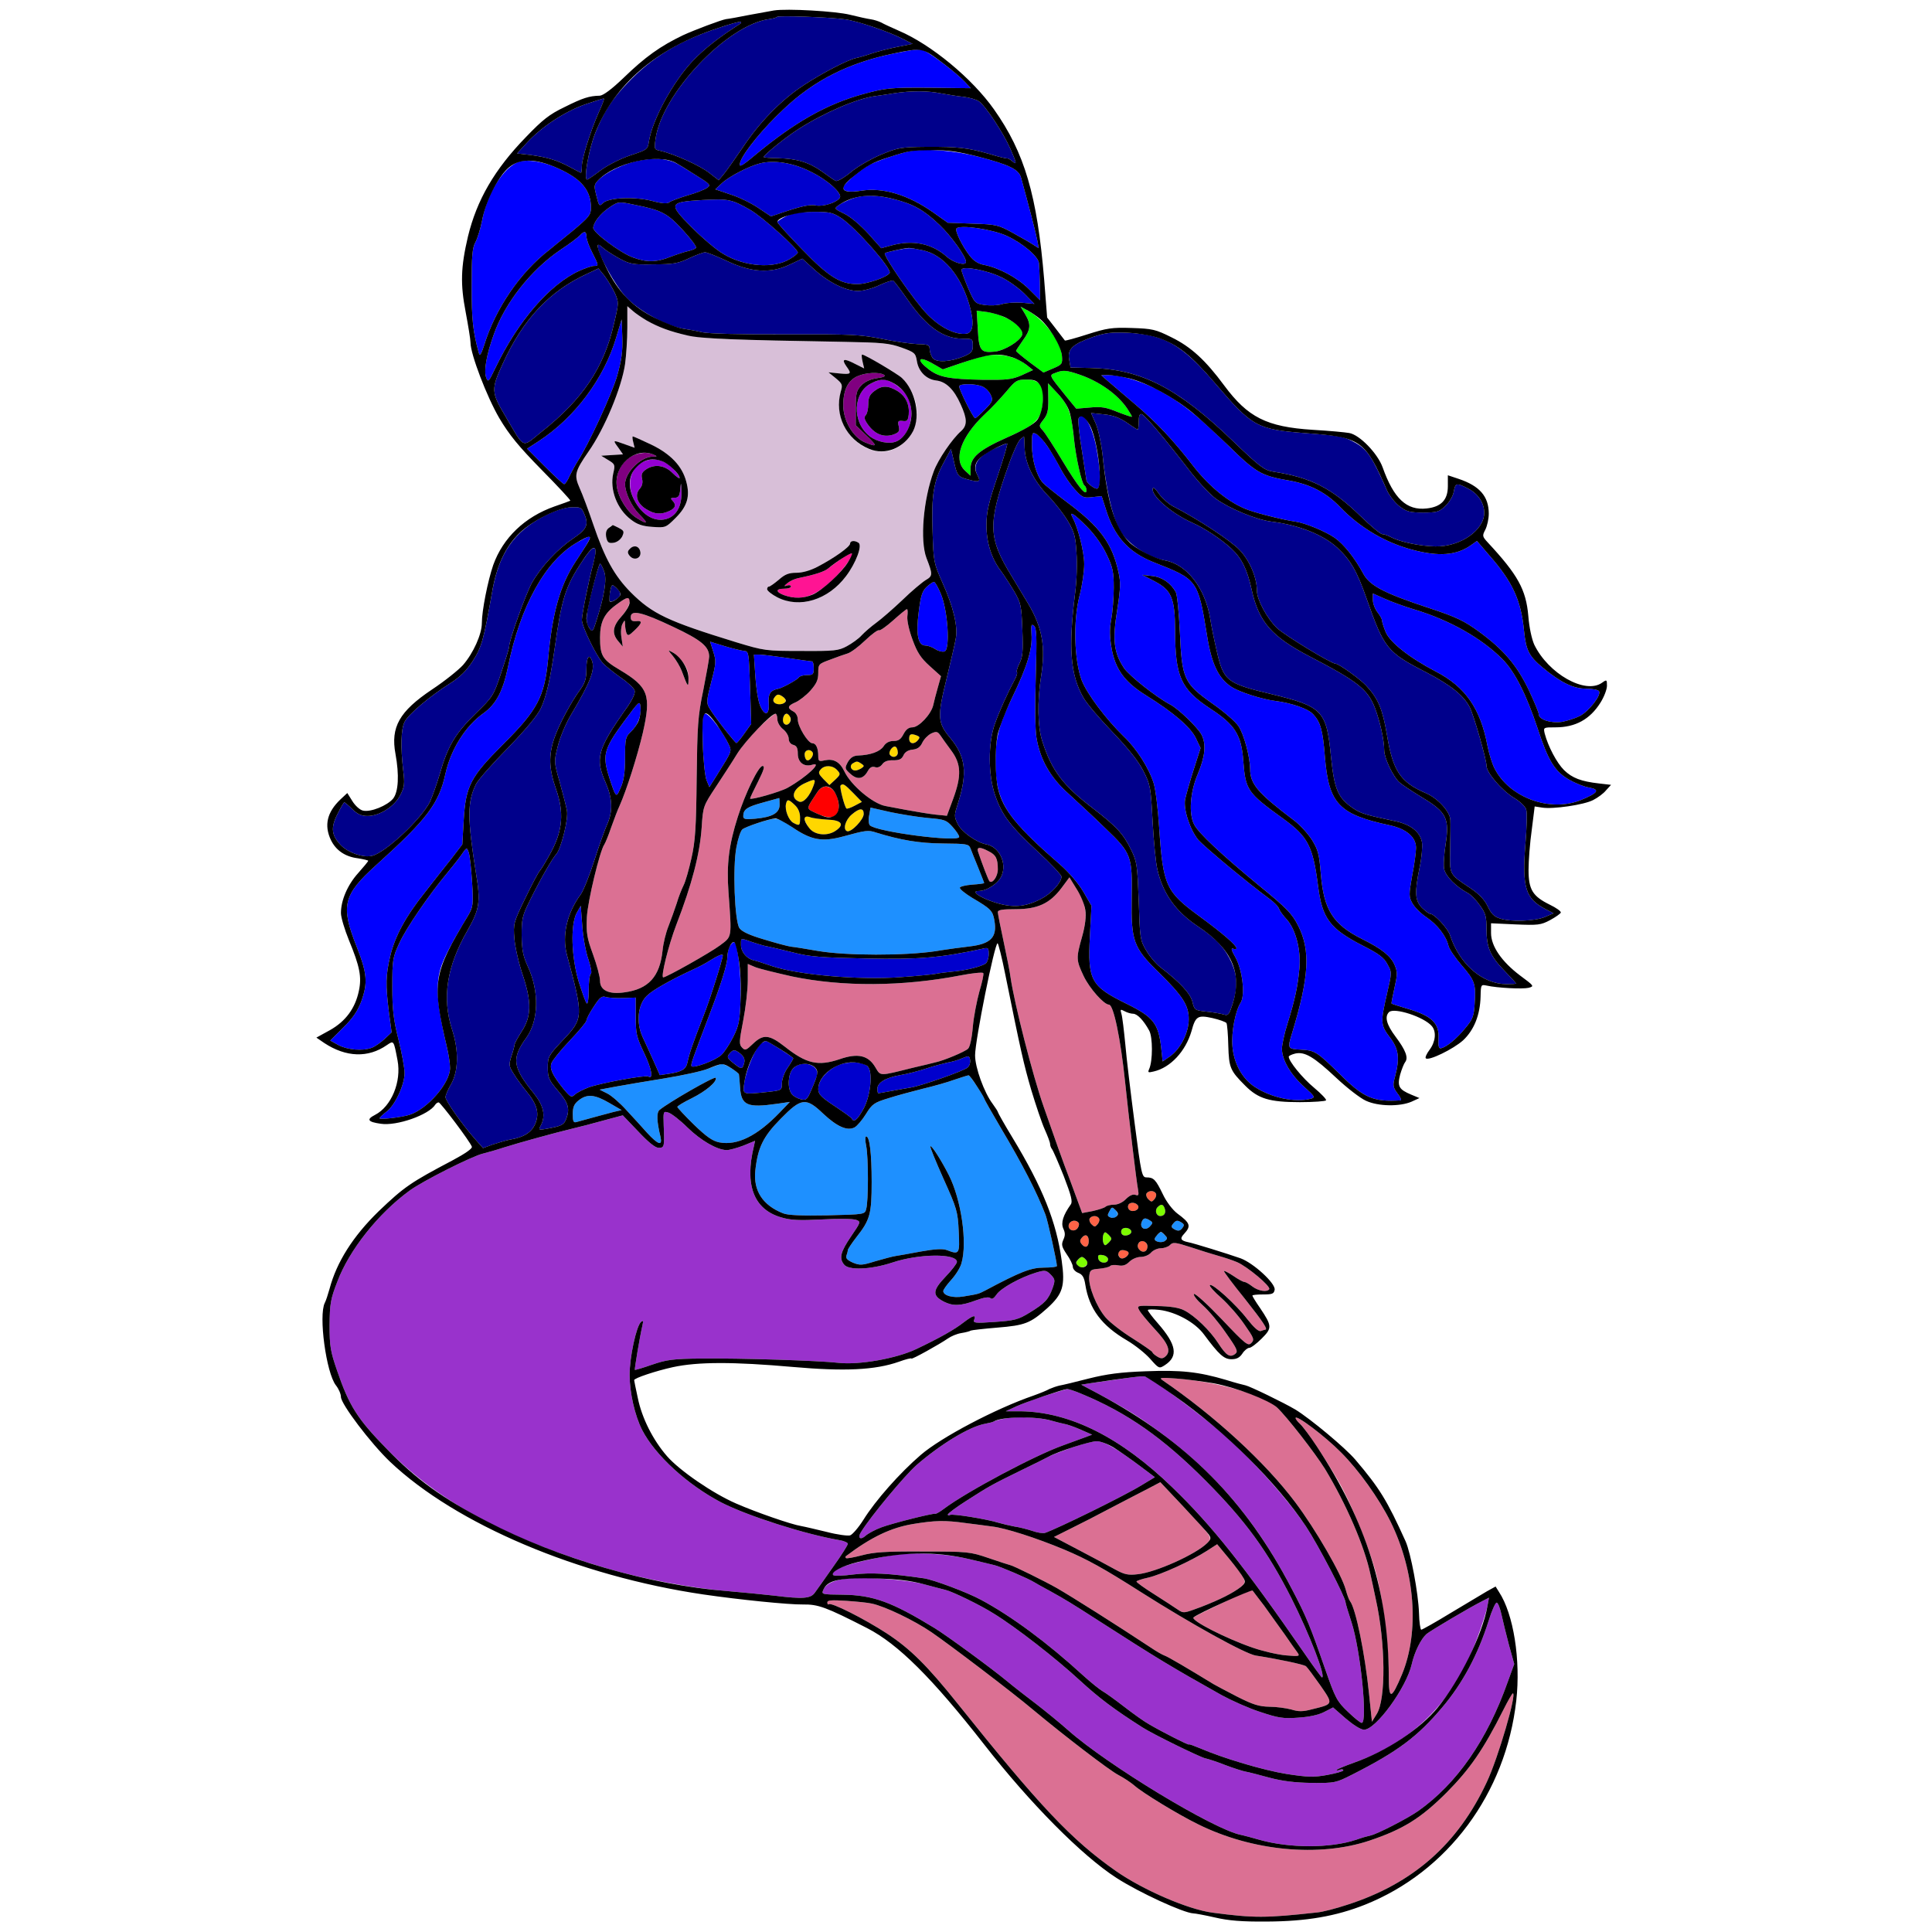 <?xml version="1.0" encoding="utf-8"?>
<!-- Generator: Adobe Illustrator 21.0.0, SVG Export Plug-In . SVG Version: 6.00 Build 0)  -->
<svg version="1.1"
	 id="svg248" inkscape:version="0.92.2 5c3e80d, 2017-08-06" sodipodi:docname="68 #33652.svg" xmlns:cc="http://creativecommons.org/ns#" xmlns:dc="http://purl.org/dc/elements/1.1/" xmlns:inkscape="http://www.inkscape.org/namespaces/inkscape" xmlns:rdf="http://www.w3.org/1999/02/22-rdf-syntax-ns#" xmlns:sodipodi="http://sodipodi.sourceforge.net/DTD/sodipodi-0.dtd" xmlns:svg="http://www.w3.org/2000/svg"
	 xmlns="http://www.w3.org/2000/svg" xmlns:xlink="http://www.w3.org/1999/xlink" x="0px" y="0px" viewBox="0 0 850 850"
	 style="enable-background:new 0 0 850 850;" xml:space="preserve">
<style type="text/css">
	.st0{fill:none;}
	.st1{fill:#00008B;}
	.st2{fill:#0000FF;}
	.st3{fill:#0000CD;}
	.st4{fill:#D8BFD8;}
	.st5{fill:#800080;}
	.st6{fill:#9400D3;}
	.st7{fill:#FF1493;}
	.st8{fill:#00FF00;}
	.st9{fill:#000080;}
	.st10{fill:#DB7093;}
	.st11{fill:#FFD700;}
	.st12{fill:#FF0000;}
	.st13{fill:#1E90FF;}
	.st14{fill:#9932CC;}
	.st15{fill:#FF6347;}
	.st16{fill:#7CFC00;}
</style>
<sodipodi:namedview  bordercolor="#666666" borderopacity="1" gridtolerance="10" guidetolerance="10" id="namedview250" inkscape:current-layer="svg248" inkscape:cx="775.10449" inkscape:cy="757.94464" inkscape:pageopacity="0" inkscape:pageshadow="2" inkscape:window-height="978" inkscape:window-maximized="1" inkscape:window-width="1920" inkscape:window-x="0" inkscape:window-y="1" inkscape:zoom="0.83294118" objecttolerance="10" pagecolor="#ffffff" showgrid="false">
	</sodipodi:namedview>
<g id="g246" transform="translate(0,0) scale(1,1)">
	<path id="path4" class="st0" d="M0,0h425h425v425v425H425H0V425V0z M340.5,4.6c-1.6,0.3-6.6,1.2-11,2c-4.4,0.9-8.9,1.7-10,1.8
		c-2.1,0.3-14,4.8-19,7.1c-10,4.8-16.6,9.5-26.1,18.7c-5.3,5.1-9,7.8-10.5,7.9c-4.7,0.1-7.5,1-15.5,5c-6.7,3.2-9.7,5.6-17,13.2
		C217.5,74.6,209.8,88,205.9,104c-3.2,13.6-3.4,21-1,33.4c1.1,5.9,2.1,11.9,2.1,13.3c0,5.1,7.2,23.9,12.7,33.3
		c4.4,7.4,8.5,12.4,18.6,22.7c7.2,7.3,12.9,13.4,12.6,13.6c-0.2,0.1-3.3,1.3-6.9,2.5c-13.1,4.6-22.7,13.8-27,25.8
		c-2.4,7-5,20.1-5,25.5c0,4.9-3.7,13.2-8.3,18.5c-2,2.2-8.1,7.1-13.7,10.8c-14.3,9.6-18.2,16.5-16,28.3c1.7,9.3,1.3,16.6-1,19.6
		c-2.5,3.1-10,6.2-13.4,5.3c-1.3-0.3-3.4-2.2-4.6-4.2l-2.2-3.5l-3,2.8c-5.9,5.6-7.3,11.4-4.2,17.9c2.2,4.5,6.2,7.3,11.8,8
		c2.5,0.4,4.6,0.9,4.6,1.1c0,0.3-2,2.7-4.4,5.4c-4.7,5.2-7.6,12-7.6,17.6c0,1.9,1.6,7.2,3.5,11.9c4.8,11.6,5.7,16.2,4.4,22.3
		c-1.6,7.7-5.8,13.4-12.7,17.3l-6,3.3l3.5,2.4c9.6,6.3,19.3,6.6,27.5,0.9c3.1-2.1,3-2.2,4.7,6.7c1.8,9.4-2.7,20.3-9.9,24
		c-3.9,2-3.2,3.1,2.5,3.9c7,1.1,21.2-3.9,24-8.4c0.3-0.5,1-1,1.5-1c0.8,0,13.8,17.2,14.6,19.5c0.3,0.8-2.9,3-8.3,5.9
		c-18.6,9.8-21.4,11.7-32.7,22.5c-11.3,11-18.5,22.4-21.6,34.1c-0.7,2.5-1.6,5.3-2.1,6.2c-2.8,5.5,0.6,30.8,4.9,36.3
		c1.2,1.5,2.2,3.8,2.2,5.1c0,3.1,13.1,20.4,21.6,28.5c29,27.5,82.8,50.3,137.9,58.4c15.8,2.3,37.5,4.5,43.7,4.4
		c6.8-0.1,10.1,1.1,28.3,10.4c13.6,7,28.5,21.8,51.5,51.2c20.2,25.9,43,48.9,58.2,58.7c9.9,6.4,29.5,15.4,33.8,15.6
		c0.8,0,5.1,0.8,9.5,1.8c11.5,2.7,34.4,2.5,48.1-0.4c16.7-3.5,28.4-8.8,41.9-18.8c29.8-22.2,46.9-61.8,42.5-98.6
		c-1.3-10.7-4.1-20.2-7.5-25.4L658,698l-3.8,2.1c-2,1.2-9.2,5.5-15.9,9.5c-6.7,4.1-12.6,7.4-13,7.4s-0.9-3.3-1-7.4
		c-0.3-8.7-3.6-26.3-5.9-31.5c-8.2-18.1-11.4-23.3-22.1-35.9c-4.5-5.3-19.8-18-26.3-22c-5.2-3.1-20.1-10.3-22-10.7
		c-1-0.2-4.8-1.2-8.6-2.4c-12.2-3.6-19.9-4.4-35.3-3.8c-11.1,0.4-17.1,1.2-25.1,3.2c-5.8,1.5-11.6,2.9-12.9,3.1
		c-1.3,0.3-3.3,1-4.4,1.5c-1,0.6-4.2,1.9-7,2.9c-16.6,5.7-40.7,18.4-49.6,26.1c-9.3,8-19.9,20-25.2,28.5c-2.2,3.5-4.9,6.6-5.9,6.9
		s-5.6-0.3-10.2-1.5c-4.6-1.1-9.6-2.3-11.3-2.6c-1.6-0.3-7-1.9-12-3.6c-35.8-12.1-55-29-59.9-52.8c-0.9-4.1-1.6-7.6-1.6-7.8
		c0-0.9,9.7-4.1,17-5.7c11-2.4,26.7-2.4,52.8-0.1c22.7,2,36.2,1.4,46.7-2.3c3-1.1,5.5-1.7,5.5-1.4c0,0.6,12.4-6.3,16-8.8
		c1.4-1,4-2.1,5.9-2.4c1.9-0.3,3.8-0.8,4.2-1.1c0.4-0.2,5.6-0.8,11.6-1.3c12.3-1,14.6-1.9,22.1-8.6c6.8-6.2,7.9-9.7,6.3-20.9
		c-2.3-17-8.4-32.2-21.6-54c-3.6-5.9-6.5-11.1-6.5-11.4c0-0.3-1.1-1.9-2.3-3.6c-3.7-4.9-7.7-15.9-7.7-21.3c0-6.6,8.6-49.3,9.9-49.3
		c0.3,0,1.9,6.2,3.4,13.8c6.8,33.6,8.1,39.4,11.4,50.7c2,6.6,4.6,14.4,5.9,17.3c1.3,2.9,2.4,5.8,2.4,6.5c0,0.7,0.4,1.7,0.8,2.2
		c0.5,0.6,2.8,5.9,5.2,11.9c3.3,8.6,4,11.3,3.1,12.5c-3.4,4.8-4.4,8.1-3.3,10.6c0.9,1.9,0.9,3.1,0,5c-0.9,2.1-0.7,3,1.5,6.3
		c1.5,2.1,2.7,4.6,2.7,5.5c0,1,1.1,2.2,2.4,2.7c1.8,0.7,2.6,1.9,3.1,5.2c1.7,10.7,7.2,18,18.3,24.5c3.6,2.1,8.2,5.8,10.3,8.2
		c3.8,4.3,3.9,4.3,6.4,2.7c6-3.9,5.1-9-3-18.3c-2.5-2.8-4.5-5.5-4.5-5.9c0-0.4,2.3-0.4,5.1-0.1c7.3,0.9,15.7,5.5,19.6,10.8
		c6.6,8.9,8.8,10.9,12.1,10.9c2.3,0,3.6-0.7,4.8-2.5c0.9-1.4,2.3-2.5,3-2.5c0.8,0,3.2-1.8,5.5-4.1c4.6-4.6,4.6-5.5-0.7-13.4
		c-1.9-2.7-3.4-5.2-3.4-5.5c0-0.3,2.1-0.5,4.7-0.5c4.1,0,4.8-0.3,5.1-2.1c0.4-2.8-9.3-11.7-15-13.8c-5.7-2-20.8-6.7-23.1-7.1
		c-3.3-0.7-3.7-1.6-1.7-3.7c3.1-3.4,2.7-4.7-3-8.9c-2.1-1.6-4.8-5.1-6.4-8.5c-3.1-6.4-4-7.4-7.2-7.4c-2,0-2.3-1.3-5.2-23.8
		c-1.7-13-3.6-28.7-4.1-34.7c-0.6-6.1-1.3-12.1-1.7-13.4c-0.6-2.1-0.5-2.2,1.4-1.2c1.1,0.6,2.8,1.1,3.7,1.1c1.9,0,4.7,3,7.1,7.4
		c1.6,2.9,1.6,13.3,0,16.9c-0.7,1.6-0.5,1.7,2,1.1c7.4-1.7,14-8.9,16.6-17.7c1.8-6.7,2.8-7.2,9.2-5.8c3.1,0.7,5.8,1.7,6.2,2.2
		c0.3,0.5,0.7,5,0.8,9.9c0.3,9.8,0.8,11,7.5,17.7c5.7,5.7,10.6,7.2,24,7.2c6.1,0,11.3-0.4,11.5-0.8c0.3-0.4-2.1-2.9-5.2-5.5
		c-5.2-4.3-11.2-11.7-11.2-13.7c0-0.4,1.3-1,2.9-1.4c4.2-0.9,8.2,1.5,18.1,10.8c4.7,4.4,10.5,8.9,13,10c5.4,2.5,14.9,2.6,20,0.4
		l3.5-1.6l-3.6-1.5c-5.5-2.3-6.2-3.7-4.9-8.8c0.7-2.4,1.7-4.9,2.2-5.5c1.5-1.9,0.3-5.2-4.2-11.2c-4-5.3-4.9-8.8-2.9-10.8
		c2.2-2.2,15.5,2.1,18.9,6.2c2,2.4,1.6,6.8-1,10.3c-1.3,1.7-2.1,3.5-1.7,3.8c1.2,1.3,12.2-4.1,16.4-7.9c4.8-4.5,7.5-11.1,7.7-19.3
		c0.1-5.2,0.2-5.3,2.6-4.8c4.9,1.1,15.9,1.6,18.5,1c2.6-0.7,2.5-0.8-3.7-5.4c-8.1-6.1-12.8-12.9-12.8-18.7v-4.3l10.8,0.5
		c9.8,0.4,11.1,0.3,15.2-1.9c2.4-1.3,4.5-2.8,4.7-3.3c0.1-0.6-2-2.1-4.9-3.5c-7.5-3.7-9.3-6.6-9.3-15.3c0-4,0.6-11.9,1.4-17.5
		l1.3-10.4l3.2,0.5c4.8,0.8,18.5-1.2,22.5-3.3c2-1,4.6-2.9,5.7-4.3l2.2-2.4l-5.2-0.6c-8-0.9-11.9-2.4-15.5-5.9
		c-3.2-3.2-7-10.4-8.5-16.1c-0.6-2.7-0.6-2.7,4.8-2.7c8.7,0,15.1-3.5,19.7-10.8c1.6-2.5,2.9-5.9,2.9-7.5c0-2.7-0.1-2.8-2.2-1.3
		c-3.3,2.3-7.6,2-14.4-1.3c-10.9-5.2-16.9-14.4-18-28.1c-1-11.6-4.6-18.1-17.8-32.3c-2.5-2.7-2.5-3-1.1-5.7c0.8-1.6,1.5-4.7,1.5-7
		c0-7.6-4-12.2-13.2-15.3l-4.8-1.6v4.8c0,6-2.9,9.1-9.3,9.8c-8.8,1-14.5-4.3-19.4-18.1c-2.2-6.1-10.1-14.3-14.7-15.1
		c-1.7-0.3-8.9-1-16.1-1.4c-20.3-1.3-28.5-5.5-38.9-19.5c-8.2-11.1-14.6-17-23.2-21.2c-7-3.5-8.4-3.8-17.5-4.1
		c-8.8-0.3-11,0.1-19.5,2.8c-5.3,1.7-9.7,2.9-9.9,2.7c-0.1-0.2-2-2.5-4-5.2l-3.8-4.9l-1.3-16.6c-3.1-37.2-8.6-55.9-22.1-75
		c-9.6-13.6-27.6-28.5-41.9-34.6c-3.2-1.4-6.7-3-7.7-3.6c-1-0.5-3.1-1.2-4.5-1.4c-1.5-0.2-5.6-1.1-9.2-2
		C367.6,4.9,346.3,3.7,340.5,4.6z"/>
	<path id="path6" class="st1" d="M371.7,8.5c5.1,0.6,19.1,5.3,25.3,8.5l4.5,2.3l-6.5,1.3c-3.6,0.7-8.7,2-11.4,2.9
		c-2.6,0.9-5.7,1.8-6.8,2c-3.6,0.7-15.2,6.7-23.2,12c-9.9,6.5-19.4,16.2-26.9,27.5c-3.2,4.7-6.8,9.8-8.1,11.4l-2.4,2.9l-4-3.1
		c-3.9-3.2-15.7-8.5-21.5-9.8c-2.9-0.6-2.9-0.7-2.3-5.2c2.7-19.9,31.5-50.3,50-52.8c1.6-0.2,3.1-0.6,3.5-1
		C342.5,6.8,364.2,7.5,371.7,8.5z"/>
	<path id="path8" class="st1" d="M325.9,9.6c0.2,0.2,0.2,0.5,0,0.7c-9.3,5.9-16.1,11.2-21.2,16.6c-8.6,9.1-17.6,25.6-19.2,35.3
		c-0.5,3.6-0.8,3.7-8.3,6.2c-4.4,1.5-9.9,4.3-13,6.6c-2.9,2.2-5.5,4-5.9,4c-1.6,0,0.7-13.3,3.6-20.5c3.6-9,7.3-14.8,14-21.8
		c10.6-11.2,22.6-18.6,39.6-24.2C321,10.6,325.7,9.3,325.9,9.6z"/>
	<path id="path10" class="st2" d="M407,22.5c3.7,1.9,14,9.8,17.3,13.3l2.8,3l-18.3-0.2c-17.1-0.1-19,0.1-28.7,2.7
		c-16.2,4.4-30.3,12.3-48.1,27.1c-6.1,5.1-7.3,5.6-6.2,2.6c1.6-4.3,10.1-14.7,18.9-22.9c13.3-12.7,28.6-20.4,48.2-24.5
		C402.8,21.6,404.9,21.4,407,22.5z"/>
	<path id="path12" class="st1" d="M414.1,41.1c3,0.5,7.4,1.3,9.9,1.5c2.5,0.3,5.5,1.2,6.6,1.9c2.8,1.8,10.7,13.7,13.9,20.9
		c2.9,6.7,3,7.3,0.8,5.5c-0.9-0.8-1.9-1.3-2.2-1.2c-0.3,0.1-3.7-0.7-7.6-1.9c-9.4-2.7-13.8-3.3-28-3.2C396.3,64.7,395,65,387.7,68
		c-4.3,1.8-10.3,5.2-13.3,7.7c-3,2.5-6,4.2-6.7,3.9c-0.7-0.3-3.4-2.2-6-4.1c-5.8-4.1-11-5.7-19.4-5.9c-3.5,0-6.3-0.3-6.3-0.5
		c0-0.9,9.6-8.7,15.1-12.2c11-7.1,25.7-13.5,33.8-14.6c2-0.3,5.9-0.8,8.6-1.3C401,39.9,408.1,39.9,414.1,41.1z"/>
	<path id="path14" class="st1" d="M265.7,43.4c0.2,0.2-0.8,2.9-2.3,6.1c-3.7,8.4-7.4,20.3-7.4,23.6c0,1.6-0.2,2.9-0.4,2.9
		s-2.3-1.1-4.7-2.4c-5.7-3.1-10.1-4.4-17.4-5.4l-6-0.7l4.4-4.8c6.5-7,16.5-13.6,25.6-16.8C261.9,44.4,265.6,43.2,265.7,43.4z"/>
	<path id="path16" class="st2" d="M430.7,69c13.3,3.5,17.5,5.5,18.5,9.1c3.1,11.1,6.7,25,7.2,27.8l0.6,3.3l-2.5-1.6
		c-1.3-0.9-5.4-3.2-9-5.2c-6.2-3.4-7.2-3.7-17.5-4L417,98l-6.5-4.6c-11-7.7-22-11-31.5-9.5c-5.5,0.8-8,0.4-8-1.4c0-1.3,6-6.6,11-9.7
		c2.3-1.4,12.8-5.1,17.5-6.1C406.4,65.1,419.4,66.1,430.7,69z"/>
	<path id="path18" class="st3" d="M292.4,70.2c4.5,1,3.8,0.7,13.3,6.6c6.9,4.3,7.2,4.6,5.3,5.9c-1.2,0.8-5,2.3-8.6,3.3
		c-3.6,1.1-7.2,2.4-7.9,3c-0.9,0.7-3.1,0.6-7.6-0.6c-7.8-2-19.2-1.5-21.7,1c-1.5,1.5-1.7,1.2-2.8-3.2c-1.1-4.3-1.1-4.9,0.7-6.8
		c3.4-3.7,12.1-7.8,18.9-8.9C286,69.8,290,69.7,292.4,70.2z"/>
	<path id="path20" class="st2" d="M245.8,74.2c10.1,4.6,14.2,9.6,14.2,17.2c0,3.1-0.8,4.1-8.2,10.3c-4.6,3.7-9.2,7.5-10.2,8.3
		c-12.8,9.9-23.6,25.7-28.6,41.9c-1.3,4-1.9,4.9-2.3,3.5c-2.6-9.3-3.2-14.6-3.2-29.4c0-13.5,0.3-17,1.7-19.5
		c0.9-1.7,2.2-5.9,2.9-9.5c2.5-13.3,10.9-25.5,17.9-26.2C234.6,70.4,240,71.5,245.8,74.2z"/>
	<path id="path22" class="st3" d="M356.4,75.4c7.7,3.7,14.3,9.7,13.1,11.6c-1.3,2.1-7.2,4-10.5,3.4c-2.1-0.5-5.8,0.2-11.4,2
		l-8.4,2.8l-5.7-3.8c-3.1-2.1-8.7-4.8-12.3-5.9l-6.5-2.2l2.9-2.7c3.2-3,11.7-7.4,16.7-8.7C340.5,70.3,348.8,71.6,356.4,75.4z"/>
	<path id="path24" class="st3" d="M393.3,87.6c8.6,2.2,13.2,4.8,20,11.3c5.1,4.8,11.7,14,11.7,16.3c0,1.9-5.3,0.5-8.4-2.2
		c-6.6-5.9-15-7.6-24.5-5l-4.4,1.2l-5.8-6.5c-3.4-3.7-7.9-7.5-10.5-8.7c-4.5-2.2-4.5-2.2-2.3-3.8c1.2-0.9,3.9-2.1,5.8-2.8
		C379.8,85.6,386,85.7,393.3,87.6z"/>
	<path id="path26" class="st3" d="M330,92.3c5.2,2.9,21,17.1,21,18.8c0,0.4-1.5,1.7-3.4,2.8c-7.1,4.4-20,3.5-29.4-2.2
		c-3-1.7-9.2-7-13.9-11.7c-10.4-10.5-10.1-11.1,4.9-12C320.5,87.4,322,87.7,330,92.3z"/>
	<path id="path28" class="st3" d="M279.2,90.1c12,2.4,14.4,3.7,21.3,11.2c3.6,3.9,6.2,7.4,5.7,7.8c-0.4,0.4-1.8,1-3.2,1.3
		c-1.4,0.3-4.9,1.4-7.8,2.5c-6.4,2.6-10.8,2.6-16.9,0.3c-5.6-2.1-17.3-10.9-17.3-12.9c0-2.3,3.1-6.3,6.9-8.9
		C272,88.6,272.1,88.6,279.2,90.1z"/>
	<path id="path30" class="st3" d="M358.1,93.2c6.9,0,8.3,0.3,12.1,2.8c6.4,4.3,22.3,22.3,21.2,24.1c-1.1,1.9-10,4.9-14.2,4.9
		c-7.5,0-12.7-3.2-24.4-15.4c-6-6.1-10.8-11.5-10.8-11.9c0-0.4,1.9-1.6,4.1-2.7C349,93.7,352.6,93.2,358.1,93.2z"/>
	<path id="path32" class="st2" d="M443,103.8c6.8,3.1,13.9,9.1,14.1,12c0.1,0.9,0.3,5,0.4,9l0.1,7.3l-5-5c-5.1-5-13.3-9.4-19.9-10.6
		c-2.4-0.5-4.4-1.8-6-3.9c-3.5-4.5-6.7-11.2-5.9-12.1C422.5,98.8,436.5,100.8,443,103.8z"/>
	<path id="path34" class="st2" d="M258,104c0,1.2,1.1,4.3,2.5,7c3,5.9,3,6,0.8,6c-1,0-3.8,1-6.3,2.1c-13.1,5.9-27.1,22.1-37.1,42.9
		c-2.9,6.1-3.2,6.3-4,4.1c-1.1-2.8,0.1-10,3.3-18.8c4.8-13.9,16.5-28.7,29.4-37.4c4.1-2.7,7.9-5.6,8.6-6.4
		C257,101.5,258,101.7,258,104z"/>
	<path id="path36" class="st1" d="M265,108.8c1.2,1.1,4.4,3.2,7.3,4.8c4.8,2.6,6,2.9,15.3,2.7c8.6,0,10.8-0.4,15.6-2.7
		c3-1.4,6.2-2.6,7-2.6c0.9,0,5.1,1.7,9.4,3.7c10.8,5.2,19.4,5.7,27.6,1.8l5.8-2.7l5.2,4.7c6.4,5.8,13.9,9.5,19.3,9.5
		c2.2,0,6.4-1.1,9.3-2.5c3-1.4,5.8-2.3,6.2-2c0.5,0.3,3.3,4,6.3,8.3c8.4,12,15.7,17.2,24.2,17.2c4.4,0,4.5,0.1,4.5,3.1
		c0,2.5-0.6,3.2-3.7,4.6c-6.2,2.6-12.4,2.9-14,0.8c-0.7-1.1-1.3-2.8-1.3-3.9c0-1.8-0.6-2.1-5.2-2.2c-2.9-0.1-10-1.1-15.8-2.3
		c-9.6-1.9-13.3-2.1-42.5-2c-19,0.1-33.8-0.3-36.5-0.9c-2.5-0.6-6.3-1.3-8.5-1.6c-7.2-1.1-19.8-8-25.2-14
		c-4.7-5.1-12.3-18.8-12.3-22.1C263,107.2,263.3,107.2,265,108.8z"/>
	<path id="path38" class="st3" d="M405.9,110.1c9.1,1.9,16.8,11,20.6,24.1c2.2,7.7,1.7,12.2-1.3,12.6c-4.8,0.7-11.6-2.7-17.3-8.6
		c-5.5-5.6-19.5-25.9-18.6-26.8c0.2-0.2,2.4-0.8,4.8-1.3C400.2,108.9,400.3,108.9,405.9,110.1z"/>
	<path id="path40" class="st1" d="M263.3,118.1l2.7,3.3c1.4,1.9,3.4,5.2,4.5,7.5c1.8,4.1,1.8,4.3-0.4,13.6
		c-4.4,19.3-13.7,33.2-32.1,47.7c-8.6,6.9-7,7.6-15.6-7c-6.3-10.6-6.4-11.9-1.2-23.2c8.8-19.4,20.5-31.9,37-39.5L263.3,118.1z"/>
	<path id="path42" class="st3" d="M440.4,121.9c3.4,1.6,8,5,10.4,7.4l4.3,4.4l-5.4-0.5c-3-0.2-7,0-8.8,0.6c-1.9,0.6-5.3,0.7-7.7,0.4
		c-4.3-0.7-4.4-0.9-7.3-7.5c-1.6-3.8-2.9-7.4-2.9-7.9C423,116.8,434.1,118.8,440.4,121.9z"/>
	<path id="path44" class="st4" d="M276,134.7l2.3,2c2.9,2.6,9.2,6.2,14.2,8c11.4,4.3,16.6,4.6,79,5.7c16.6,0.3,19.8,0.6,25.1,2.5
		c5.8,2.1,6.2,2.4,6.8,6c0.7,4.5,4.1,8,8.5,8.5c4.3,0.5,7.8,3.9,10.7,10.4c3,6.5,3,9.3,0.3,11.8c-4,3.5-10.2,12.6-12.1,17.8
		c-4.6,12.4-6.1,30.4-3.2,38.1c2.8,7.2,2.8,7.9-0.3,9.7c-1.5,0.9-6.2,4.8-10.3,8.8c-4.1,3.9-9.3,8.4-11.5,10
		c-2.2,1.6-5.1,4.1-6.4,5.5c-1.3,1.5-4.3,3.6-6.5,4.8c-3.7,2-5.5,2.2-20.1,2.1c-15.6,0-16.3-0.1-28.5-3.8c-30.3-9.3-37-12.5-46.5-22
		c-7.2-7.3-11.4-14.9-16.5-29.9c-2.1-6.2-4.8-13.4-6-16c-2.5-5.7-2.1-7.3,3.9-16c7.1-10.1,14.6-28.2,16.1-38.5
		c0.5-3.7,1-10.9,1-16.1V134.7z M379.3,156c-0.3,0-0.2,1.4,0.2,3.1l0.7,3L376,160c-4.8-2.5-5.9-2.1-3.6,1.2c2.4,3.3,2.1,3.6-3.1,3.1
		l-4.8-0.5l3.2,2.6c2.9,2.4,3.1,2.9,2.2,5.9c-4.9,17.3,14.4,33.7,27.2,23c6.4-5.4,8.1-15,4.1-22.8c-2.7-5.3-5.3-7.6-14.1-12.4
		C383,157.8,379.5,156,379.3,156z M278.4,192c-0.2,0-0.2,1.1,0.2,2.5l0.6,2.5l-4.2-1.5c-5.5-2-5.5-2-3,1.4l2.1,3l-4.8,0.3l-4.8,0.3
		l3.1,1.9c3,1.8,3.1,2.1,2.2,5.9c-1.6,7.2,1.7,15.7,7.8,20.3c2.7,2.1,5,2.9,9.4,3.2c5.8,0.4,5.9,0.4,10.3-4c5.1-5.1,6.4-9.5,4.6-16
		c-1.8-6.8-6.9-12.1-15.4-16.2C282.3,193.6,278.7,192,278.4,192z M269.6,231c-1.9,0.5-3.3,3.1-2.9,5.3c0.5,2.3,1,2.8,3.2,2.5
		c1.5-0.2,3-1.3,3.8-2.7c1-2.2,0.9-2.6-1.4-3.8C270.9,231.6,269.7,231,269.6,231z M374,239.2c-0.1,1.4-6.9,6.3-14.4,10.2
		c-3.1,1.6-6.5,2.6-9.2,2.6c-3.4,0-5.1,0.7-7.8,3.1c-1.9,1.6-3.9,3-4.3,3c-0.4-0.1-0.8,0.5-0.8,1.1c0,0.7,2,2.3,4.5,3.6
		c9.8,5,22.3,1.2,30.2-9.3c4.4-5.8,7.3-13.6,5.5-14.7C375.9,237.6,374,237.9,374,239.2z M276.9,241.7c-0.9,0.9-0.8,1.7,0.1,2.8
		c2.1,2.6,5.6,0.9,4.6-2.2C280.9,240,278.5,239.7,276.9,241.7z"/>
	<path id="path46" class="st5" d="M388.9,164.9c0.9,0.6-0.1,1.1-3.2,1.5c-2.8,0.4-5.3,1.6-6.8,3.2c-2.1,2.2-2.4,3.5-2.4,10v7.5
		l4.7,4.5c5,4.7,4.8,5.3-0.7,3c-5.2-2.2-9.5-9.5-9.5-16.3c0-6.7,2.1-11,6.3-12.8C380.9,163.9,386.8,163.6,388.9,164.9z"/>
	<path id="path48" class="st6" d="M388.5,167c3,0,8.3,3.6,10.5,7.2c4,6.5,1.6,17.2-4.4,19.9c-3.1,1.5-8.7,0.4-12-2.2
		c-7.9-6.2-7.4-19.3,0.8-23.3C385.1,167.7,387.4,167,388.5,167z M384.6,172.1c-2,1.5-2.6,2.9-2.6,5.8c0,2-0.5,4.2-1.2,4.9
		c-0.8,0.8-0.5,2,1.5,4.6c3,3.9,7,5.2,11,3.7c2.3-0.9,2.6-1.5,2.1-3.6c-0.5-2.2-0.3-2.5,1.7-2.3c2,0.3,2.4-0.2,2.7-2.8
		c0.4-4.5-1.3-8.1-5-10.4C390.6,169.5,387.9,169.5,384.6,172.1z"/>
	<path id="path50" class="st5" d="M287.5,200c1.8,0.8,1.8,0.9-0.5,0.9c-5.2,0.2-12,7-12,12.1c0,3.7,2.9,9.9,6.2,13.2
		c4.2,4.2,3.9,4.8-0.9,1.8c-4.1-2.4-8.1-8.7-8.9-13.8c-1-6.5,3-12.9,9.1-14.5C283.5,199,285.3,199.1,287.5,200z"/>
	<path id="path52" class="st6" d="M296.5,206.6c3.6,3.9,3.1,5.1-0.6,1.5c-3.5-3.5-8-4.1-11.8-1.5c-1.7,1.2-2.1,2.2-1.6,4.1
		c0.4,1.7,0,3.2-1.1,4.4c-2.3,2.6-1.1,6.5,2.9,8.9c3.7,2.3,6.5,2.5,10.2,0.8c2.7-1.2,3.2-2.7,1.3-4.6c-0.9-0.9-0.7-1.2,0.9-1.2
		c1.8,0,2.3-0.7,2.6-3.8c0.3-3.3,0.4-3.2,0.5,1.1c0.2,5.9-1.8,10-5.7,11.7c-5.4,2.2-11.5-1-15.1-8.1c-3.6-6.9-1.6-14.5,4.4-16.9
		C287.9,201.1,292.7,202.4,296.5,206.6z"/>
	<path id="path54" class="st7" d="M374.8,243.5c0.9,0.8-4,7.4-8.8,11.9c-7.7,7.2-13.6,9-20.9,6.5c-3.9-1.4-4-2.9-0.1-2.9
		c1.7,0,3-0.4,3-1c0-0.5-0.8-0.7-1.7-0.4c-1.5,0.5-1.5,0.3,0.2-1.1c1.1-0.9,3.1-1.8,4.5-2.1c7.8-1.6,11.7-2.9,13.5-4.4
		c1.1-0.9,3.8-2.9,5.9-4.3C372.6,244.2,374.6,243.2,374.8,243.5z"/>
	<path id="path56" class="st8" d="M449,134.9l2.2,1.2c7.8,4,15.3,13.6,16,20.4c0.3,3.6,0.1,3.9-3.9,5.6l-4.2,1.8l-6.1-4.5
		c-3.3-2.5-6-4.8-6-5s1.4-2.3,3-4.6c3.5-4.8,3.7-7.1,1-11.6L449,134.9z"/>
	<path id="path58" class="st8" d="M429.7,136.7l4.7,0.6c8,1.1,16.6,6.8,15.3,10.1c-1.1,2.8-7.7,6.8-12,7.3c-6.2,0.6-7-0.3-7.5-9.8
		L429.7,136.7z"/>
	<path id="path60" class="st2" d="M273.5,140.5l0.3,7.9c0.2,6.2-0.3,9.9-2.3,17c-2.3,8-12.7,30.5-17.4,37.6
		c-0.9,1.4-2.4,4.2-3.4,6.2c-0.9,2.1-2,3.8-2.5,3.8c-0.4,0-4.2-3.5-8.5-7.8l-7.8-7.8l5.1-3.3c15.8-10.3,28.7-27.4,34.1-45.6
		L273.5,140.5z"/>
	<path id="path62" class="st1" d="M496,146.4c16.3,0.8,24,5.2,38.5,22.1c16.6,19.4,18.4,20.4,40.3,22.1c14.9,1.1,16.7,1.5,21.5,4.2
		c5.3,3,7.4,6.2,14,21.1c1.1,2.3,3.5,5.4,5.5,6.9c3,2.3,4.5,2.7,10.3,2.7c6.1,0,7.1-0.3,9.8-2.9c1.7-1.6,3.4-4.4,3.7-6.3
		c0.7-3.9,1.2-4,6.4-1.3c4.3,2.2,7,6.3,7,10.6c0,7.7-10.5,15-21.5,14.8c-6.6-0.1-15.3-1.9-19.4-4c-1.4-0.8-3.2-1.4-4-1.4
		c-0.7,0-5-3.5-9.5-7.9c-12.9-12.5-21.8-17-38.5-19.6c-4-0.7-5.8-2.1-17.6-13.4c-24.4-23.5-40.5-31.7-62.7-32.2l-8.8-0.2l-0.6-3.4
		c-0.9-4.7,1.5-6.9,10.3-10C486.3,146.4,489,146.1,496,146.4z"/>
	<path id="path64" class="st8" d="M451.6,160.5l2.9,2.3l-5,2.3c-4.4,1.9-6.5,2.1-17,2c-15-0.3-19.3-1.1-23.9-4.6
		c-5.5-4.2-4.7-6.1,1.3-2.8l4.9,2.8l7.3-2.5c4.1-1.4,8.5-2.8,9.9-3.1C438.8,155.1,446.7,156.6,451.6,160.5z"/>
	<path id="path66" class="st8" d="M475.2,164.9c8.6,3,16.5,8.6,20.7,14.8c1.1,1.7,2.1,3.3,2.1,3.6s-2.8-0.7-6.2-2
		c-5.1-2.1-7.3-2.5-12.3-2l-6,0.5l-4.5-5.5c-7.6-9.4-7.5-9.2-4.8-10.2C467.6,162.7,469.1,162.8,475.2,164.9z"/>
	<path id="path68" class="st2" d="M484.5,165.1l3-0.1c6,0,16,3.1,23.7,7.5c9.5,5.3,15.8,10.5,29.8,24.1c11.5,11.3,14.1,12.8,26,14.8
		c9.6,1.7,16.5,5.3,22.8,11.9c8.6,8.9,19.8,15.5,31.7,18.6c11.6,3.1,19.4,2.4,25.6-2l2.7-1.9l5.4,6.3c10.2,11.6,14,19.7,15.3,33.2
		c0.9,8.7,2.2,11.2,8.2,16.2c8.1,6.7,13.6,9.3,19.2,9.3c2.7,0,5.3,0.5,5.6,1.1c1.1,1.7-4.3,8.7-8.4,10.9c-2.2,1.1-5.8,2.2-8,2.6
		c-4.7,0.7-10.1-1-10.1-3.3c0-0.8-2-5.6-4.4-10.7c-5.2-10.9-11.1-17.8-21.9-25.7c-6.6-4.8-9.9-6.4-22-10.4
		c-19.4-6.4-25.9-9.7-28.8-14.9c-3.9-7.2-8.7-13.2-12.7-16c-4.2-2.9-13-6.5-17.2-7.1c-4.6-0.6-16.4-3.5-21-5.2
		c-7.9-2.9-16.6-9.8-23.8-19c-9.2-11.9-16.2-19.3-26.1-27.7c-4.6-3.9-9.7-8.3-11.5-9.8L484.5,165.1z"/>
	<path id="path70" class="st8" d="M451.5,167c5.9,0,8,2.8,7.3,10.1c-0.8,7.6-3,9.7-15.8,15.4c-12.3,5.5-16,8.7-16,13.7v3.1l-2.5-2.3
		c-5.2-4.9-1.7-14.8,8.6-24.6c3-2.7,7.3-7.4,9.7-10.2C446.8,167.4,447.4,167,451.5,167z"/>
	<path id="path72" class="st2" d="M432.3,170.1c1.4,0.6,3,2.3,3.6,3.7c1.1,2.3,0.8,2.9-2.6,6.4c-2,2.1-4,3.8-4.3,3.8
		c-0.8,0-7-12.5-7-14C422,168.7,429.3,168.7,432.3,170.1z"/>
	<path id="path74" class="st8" d="M461.1,168.6l4.3,4.6c4.7,5,6,8.8,7.1,19.8c0.8,8,3.4,19.8,4.6,20.6c0.5,0.3,0.9,1.2,0.9,2.1
		c0,3-3.6-1.4-10.6-13c-3.7-6.2-7.5-12.1-8.6-13.3c-1.8-2-1.8-2.1,0.3-4.8c1.8-2.3,2.2-4,2.1-9.4L461.1,168.6z"/>
	<path id="path76" class="st1" d="M480,181.7l5.7,0.6c4.1,0.4,6.9,1.5,10,3.6c2.4,1.7,4.6,3.1,4.8,3.1c0.3,0,0.5-1.6,0.5-3.6
		c0-2.4,0.4-3.4,1.3-3.2c1.5,0.5,10.3,10.9,20.4,24c4.1,5.4,9.6,11.3,12.2,13.2c5.9,4.3,17.9,9.3,24.6,10.1
		c12,1.5,22.6,5.7,28.9,11.5c5.8,5.4,8.6,10.2,12.9,22.5c7.7,21.9,9,23.5,26.4,32.4c10.5,5.5,16.2,10,18.9,15.2
		c1.8,3.5,7.4,23,7.4,25.8c0,3,6.5,10.6,11.9,14c3,1.8,5.3,4,5.6,5.4c0.4,1.3,0.2,8.2-0.4,15.3c-1.5,19,0.1,23.8,8.9,28.4l3.5,1.8
		l-3.7,1.6c-4.4,1.9-15.2,2.3-19.9,0.7c-2.6-0.8-3.9-2.2-5.4-5.4c-1.4-2.9-3.7-5.3-7.5-7.9c-9.6-6.4-9.2-5.7-9-17.1
		c0.1-5.6,0.2-11.4,0.1-12.9c-0.1-3.7-5.6-9.7-10.9-11.9c-11.1-4.8-14.4-9.7-17-25.6c-1.9-11.2-3.8-15.9-9.1-21.6
		c-2.5-2.8-12.1-9.7-13.5-9.7c-1.9,0-22.6-12.6-25.9-15.8c-4.3-4.2-8.7-12.4-8.7-16.2c0-5.8-3.1-13.2-7.5-17.9
		c-3.9-4.2-18.9-14-29.5-19.4c-1.9-1-4.6-3.4-6-5.3c-1.3-2-2.6-3.2-2.8-2.6c-1,3.1,8.1,11,17.2,15.1c5.5,2.4,12.9,7.3,17.4,11.5
		c4.5,4.2,6.9,9,8.9,18.1c3.1,14.1,8.8,20.6,25.5,29.3c21,10.9,25.5,14.4,28.7,22.6c2.2,5.8,4.1,14.2,4.1,18.7
		c0,3.4,3.9,11.6,6.7,14.1c1.1,1,5.5,3.9,9.9,6.6c10.8,6.5,12.2,9.2,10.4,20.7c-0.7,4.5-1,9.5-0.6,11c0.8,3.2,5.3,7.7,10.4,10.4
		c1.3,0.7,3.6,3,5.2,5.3c2.6,3.5,3,5,3,10.5c0,8.1,1.6,11.9,7.9,18.4c2.8,2.9,5.1,5.4,5.1,5.6c0,0.2-1.9,0.3-4.2,0.3
		c-10.6-0.1-20.6-8.7-24.8-21.4c-1-3.2-7-9.6-8.9-9.6c-0.5,0-2-1.2-3.5-2.6c-3.1-3.2-3.3-6.7-1-17.9c0.9-4.2,1.3-9.2,1-11
		c-0.9-4.6-5.1-7.9-12.2-9.3c-12.7-2.7-14.7-3.3-18.1-5.6c-6.7-4.6-8.2-8.2-9.7-22.4c-2-20.6-3.6-22.3-26.2-27.8
		c-20-4.8-21.1-5.8-24.2-19.5c-1.2-5.2-2.4-11.2-2.7-13.4c-2.2-13.6-10.2-24.1-19.8-25.9c-8-1.4-17.2-7.7-20.4-14
		c-3.1-6-5.7-17.7-7.2-32.3c-0.6-5.2-1.9-11.3-3-13.9L480,181.7z"/>
	<path id="path78" class="st3" d="M482.5,197.7c1.9,10.5,1.9,17.3,0.1,17.3c-1.3,0-4.6-2.6-4.6-3.6c0-0.2-0.9-6.1-2-13.1
		c-1.2-7-1.8-13.3-1.5-14.1C476.2,179.8,480.7,187.4,482.5,197.7z"/>
	<path id="path80" class="st2" d="M456,191c2.3,1.2,6.7,7.5,10.4,14.8c1.5,2.9,4.3,7.1,6.3,9.3c3.4,3.8,4,4.1,7.9,3.6l4.1-0.4
		l1.8,5.6c3.7,12.2,10.1,19.2,21.4,23.6c18.9,7.4,19.2,7.7,23.1,31.8c2,12.7,5,19.1,10.8,22.9c3.3,2.2,13.5,5.5,19.4,6.2
		c7,0.9,14.3,3.4,16.5,5.8c3.3,3.5,4.3,7.1,5.2,18.7c1.7,20.7,6.1,25.4,28.6,30.2c7.3,1.6,11.5,5.2,11.5,9.9c0,1.8-0.7,7.3-1.7,12.2
		c-1.5,8.5-1.5,9.3,0.1,12.2c0.9,1.7,3.7,4.5,6.1,6.1c4.8,3.2,8.8,8.3,9.8,12.7c0.4,1.5,3,5.3,5.7,8.4c5.8,6.7,6.4,8.2,5.8,16.8
		c-0.3,5.6-0.8,7-4.1,10.9c-3.8,4.7-8.2,8.3-10.7,8.9c-1,0.2-1.3-0.9-1.1-4.5c0.3-6.5-3-9.7-13-12.7c-4.1-1.2-7.5-2.3-7.7-2.5
		c-0.1-0.1,0.5-3.2,1.3-6.8c1.3-5.8,1.4-7.1,0.1-10.1c-1.6-3.9-5.7-7.2-14.2-11.4c-13-6.5-17-12.9-18.3-28.8
		c-0.7-8.7-1.2-10.5-3.9-14.9c-1.8-2.8-5.3-6.6-7.8-8.5c-16-12.1-19.4-16-19.4-22.7c-0.1-5.5-2.7-15.2-5.1-18.8
		c-1.3-2-6.5-6.5-11.4-9.9c-12.6-8.9-13.5-10.8-14.4-31.4c-0.4-8.6-1.2-16.6-1.8-17.7c-2.2-4-6.1-6.7-10.5-7.1l-4.3-0.5l5.4,2.8
		c7.5,3.9,9,7.4,9.1,21.4c0,20.5,2.5,26.1,15.4,34.6c10.9,7.1,13.8,11.6,14.6,23.1c1,12.8,1.8,14,17.3,25.2
		c11.2,8.1,13.3,12.1,15.6,29.8c1.8,14.3,5.2,18.8,19.6,26.2c7.1,3.6,9.4,5.3,10.9,8.2c2,3.6,2,3.6-0.2,13.1
		c-2.9,12.6-2.8,13.7,1.3,19.1c3.9,5.1,4.4,9.1,2.3,17.1c-1.1,4.1-1,4.7,1,7.5c1.3,1.6,1.9,3,1.5,3.1c-12,0.8-16.3-1-27-11.7
		c-10-9.8-10.9-10.3-17.1-10.6c-5.8-0.3-5.8-0.5-3.7-7.4c7.5-24.7,8.1-36.3,2.7-47c-2.7-5.4-4.9-7.7-17.4-17.9
		c-16.7-13.8-26.4-22.9-28.4-26.7c-2.5-4.7-1.8-14.4,1.6-22.3c3.2-7.7,3.8-13.1,1.6-17.3c-1.7-3.2-10.1-11.3-13.7-13.2
		c-6.1-3.2-18-12.6-20.4-16.1c-4.5-6.8-5.1-12.4-3-25.4c1.5-9.6,1.6-12.3,0.6-16.7c-2.8-12.8-8.1-20-22.6-30.8
		c-4.9-3.7-9.8-7.6-10.7-8.6c-2.8-3.2-4.8-10.2-4.8-16.6C454,190.3,454.1,190,456,191z"/>
	<path id="path82" class="st1" d="M450.5,192c0.1,0,0.2,2.4,0.3,5.2c0.3,7,4,14.4,10.5,21.1c2.9,3,6.7,7.9,8.5,10.9
		c2.8,4.7,3.4,6.8,3.8,13.9c0.4,4.6,0.1,12.7-0.6,17.9c-3,24-2.1,36,3.7,46c1.4,2.5,7.2,9.3,12.8,15.1c6.8,7.1,11.3,12.7,13.5,17
		c3.1,6.1,3.3,7.1,4.1,22.4c0.5,8.8,1.4,18.2,2.1,21c2.4,10.6,8.1,18.6,17.9,25.1c8,5.3,12,9.7,14.8,16c2.5,5.7,2.7,11,0.4,18.1
		c-1.5,4.6-1.9,5.2-3.7,4.7c-1.2-0.4-4.6-1-7.6-1.3c-5.4-0.6-5.5-0.7-6.4-4.4c-1-3.7-5.3-8.4-13.9-15c-2-1.5-4.9-4.9-6.4-7.5
		c-2.7-4.5-2.8-5.4-3.3-21.7c-0.6-15.8-0.8-17.4-3.3-22.5c-3.5-7.2-6.4-10.3-16.9-18.4c-13.2-10.1-18.1-16.6-22.2-29.4
		c-2.1-6.3-2.3-17.6-0.6-28.4c2.1-13.2,0.6-21.7-5.7-32.3c-1-1.7-4.2-6.9-7.1-11.8c-10.5-17.1-10.7-23.1-1.6-48.7
		c2-5.8,4.4-11,5.3-11.7S450.5,192,450.5,192z"/>
	<path id="path84" class="st1" d="M443.1,195.1c0.4-0.1-1.5,6.4-4.2,14.4c-4,11.9-4.9,15.8-4.9,21.5c0,7.7,2.2,14.7,6.3,20.1
		c1.4,1.9,4,5.9,5.8,8.9c3,5.2,3.3,6.2,3.7,17.1c0.4,9.5,0.1,12.1-1.3,14.8c-0.9,1.8-1.4,3.5-1.1,3.8c0.3,0.3-0.1,1.8-0.9,3.2
		c-3.1,5.8-6.8,13.9-8.8,19.6c-3,8.3-3,22.4,0.1,31.3c3,8.8,6.6,13.5,18.6,24.7c5.8,5.3,10.6,10.4,10.6,11.2c0,2.6-4.5,7.5-9,9.8
		c-7,3.6-12.4,4-20.1,1.6c-6.7-2.1-11-5.1-7.4-5.1c3.7,0,8.8-3.4,10.2-6.8c2.3-5.6-1.1-12.6-6.7-13.7c-4.4-0.8-11.1-5.6-12.7-9.1
		c-1.6-3.2-1.5-3.8,0.2-9.1c4.2-13.3,3.4-20.4-3.5-28.7c-5.5-6.6-5.7-9.2-1.6-25.8c1.9-7.9,3.8-15.9,4.1-17.9c1-5.3-1.1-14-5.8-24.4
		c-3.9-8.8-4-9.3-4.4-22.5c-0.6-16.1,0.5-22.5,4.9-30.5l3.2-6l1.2,5.1c1.5,6.8,1.8,7.2,6.5,8.4c4.7,1.3,5.5,0.9,4-1.8
		c-2.6-4.8,0.3-8.8,8.9-12.5C440.9,195.8,442.8,195.1,443.1,195.1z"/>
	<path id="path86" class="st1" d="M251.1,223.2c4-0.2,4.7,0,5.7,2.3c2.4,5.2,1.6,7.2-4.6,11.4c-7,4.7-14,12.3-18.1,19.4
		c-2.7,4.8-10.1,25.4-10.1,28.2c0,0.7-1.6,5.9-3.5,11.5c-3.3,10-3.6,10.5-11.2,17.9c-8.9,8.7-12.3,14.3-15.8,26.6
		c-1.4,4.7-3.4,10.3-4.4,12.4c-4,7.7-19.4,22.1-25.3,23.6c-3.8,1-10.3-1.2-13.7-4.5c-4.3-4.4-4.7-7.8-1.6-13.9
		c1.4-2.8,2.7-5.1,3-5.1c0.2,0,1.8,1.3,3.5,3c2.3,2.2,4,3,6.7,3c5.3,0,11.9-4.2,14.4-9.2c1.9-3.7,2-5.1,1.3-10.8
		c-1.2-10.2-1-18.2,0.6-21.4c1.7-3.4,11.1-11.3,20.1-17c4.4-2.8,7.2-5.6,9.9-9.8c3.9-6,4.9-9.7,8.5-30.3c3-17.1,9.5-26.5,23.2-33.6
		C244.1,224.7,248.3,223.3,251.1,223.2z"/>
	<path id="path88" class="st2" d="M478.2,231.7c3.5,3.5,6.9,8.4,8.7,12.3c2.7,5.6,3.1,7.7,3.1,14.6c0,4.4-0.5,10.7-1.1,13.9
		c-0.8,4.2-0.7,7.6,0.1,12.4c1.6,9.4,5.6,15,15,20.9c12.1,7.5,19.8,14.1,22.1,18.9l2.1,4.4l-3.1,9.7c-1.7,5.3-3.3,11.1-3.7,12.9
		c-0.8,4.3,2.1,13.2,5.7,17.7c2.7,3.1,21.3,18.6,31.2,25.9c2.1,1.5,4.1,3.5,4.4,4.5c0.3,0.9,1.8,3,3.4,4.7
		c3.9,4.3,6.3,13.3,5.6,21.4c-0.7,7.8-1.9,13.7-5.3,24.6c-1.4,4.4-2.4,9.3-2.4,10.9c0,4.8,3.7,11.2,9.5,16.5c5,4.5,5.3,4.9,3.2,5.5
		c-6.9,1.8-17.4-0.4-24.8-5.3c-5.5-3.7-9.1-10.3-9.7-17.9c-0.5-6.1,1.3-15.4,3.6-19c2.1-3.3,0.9-14.3-2.3-20.1c-1.8-3.1-2-4.1-1-3.7
		c0.8,0.3,1.5,0.2,1.5-0.2c0-1.3-6.1-6.6-16.2-14c-14.9-10.9-16.1-13.5-17.8-38.9c-0.5-8.1-1.6-17-2.4-19.6
		c-2.1-6.8-7.6-15.4-13.2-20.7c-7.8-7.6-16.1-18.6-18.5-24.7c-3.3-8.8-3.8-26-1-37c1.2-4.5,2.1-10.8,2.1-14.1
		c0-5.3-2.6-15.7-5.1-20.5C470.1,224.5,472.6,226,478.2,231.7z"/>
	<path id="path90" class="st2" d="M259.3,236c1,0-0.6,2.9-6,11c-6.9,10.5-10.3,22.4-12.2,43.5c-1.6,16.1-4.7,22-19.7,36.9
		C207,341.8,204.9,345.7,204,361l-0.6,10.5l-4.9,6.4c-2.8,3.5-7.9,10-11.4,14.5c-8.5,10.6-13.3,19.4-15.4,28.2
		c-2,8.4-2.1,12.6-0.6,24.7l1.2,8.9l-3.1,2.9c-1.7,1.6-4.3,3.4-5.7,3.9c-4,1.5-10.6,0.9-14.6-1.2l-3.6-2l5.7-5.7
		c4.2-4.1,6.3-7.2,7.9-11.4c3-8.3,2.7-12.3-2.1-24.5c-7-17.7-5.8-22.5,8.6-35.5c22.5-20.3,27.7-27.1,30.6-40.4
		c2.4-10.7,8.8-20.9,16.7-26.5c5.6-4,8.6-9.8,10.8-20.4c5.4-26.9,16.6-46.9,30.5-54.8C256.5,237.2,258.9,236,259.3,236z"/>
	<path id="path92" class="st1" d="M261,248.1c-1.8,6.4-5,22.2-5,24.6c0,2.9,6.3,15.9,9.3,19.1c1.2,1.3,4.7,4.1,7.8,6.3
		c3.1,2.1,5.9,4.7,6.1,5.7c0.4,1.3-1.1,4.4-4.3,8.8c-12.1,17.2-13.1,21.2-8.4,31.8c2.9,6.7,3.2,12.5,0.7,18.1c-1,2.2-3.6,9.4-5.7,16
		s-4.8,13.3-6,15c-6.1,8.3-8.3,18.1-6.1,26.5c7.4,27.5,7.4,28-2,37.9c-6.1,6.5-6.4,7.1-6.4,11.8c0,4.4,0.5,5.5,4.5,10.2
		c4.6,5.3,5.3,7.9,3.6,12.4c-1,2.6-2,3.1-8.5,4.3c-3.6,0.6-3.8,0.6-2.7-1.4c2.3-4.4,1.3-8.8-3.3-14.5c-9.1-11.2-9.6-15.1-3-24.2
		c5.4-7.6,5.7-20.2,0.7-31.1c-2.2-4.8-2.7-7.4-2.8-13.9c0-7.3,0.3-8.7,3.7-15.5c4.7-9.5,9.6-18,11.5-20.2c2.2-2.4,5.5-15.8,4.7-19.3
		c-0.3-1.7-1.7-7.1-3.1-12.2c-2.6-9.1-2.6-9.2-0.9-16c0.9-3.7,3.5-10,5.8-13.8c8.7-14.6,10.7-20,9.2-23.9c-1.2-3.2-2.4-1.4-2.4,3.7
		c0,4.1-0.6,6.1-2.5,8.8c-4.1,5.5-9.5,15.5-11.6,21.6c-2.6,7.6-2.4,13.5,0.7,22.4c3.6,10.2,3,18.1-2.1,27.7c-2,3.7-4.2,7.4-4.9,8.2
		c-0.8,0.8-3.7,6.4-6.6,12.4c-5.1,10.5-5.2,11.1-4.7,17.5c0.3,3.6,1.9,10.9,3.7,16.1c4,12,3.8,18.3-0.6,25c-1.6,2.5-2.9,4.9-3,5.5
		c0,0.5-0.6,2.9-1.4,5.2c-1.2,3.8-1.1,4.4,1,7.7c1.2,2,3.7,5.4,5.5,7.6c4.8,5.8,5.9,9.7,4,14.4c-1.6,3.8-5,6-11.2,7
		c-1.6,0.3-4.9,1.3-7.4,2.1l-4.4,1.6l-3.8-4.3c-5.7-6.5-12.7-16.5-12.7-18.1c0-0.8,1.1-3.5,2.5-5.8c3.2-5.7,3.4-14.7,0.4-23.9
		c-4.5-14-2.4-27.7,6.8-43.7c5.3-9.3,5.8-12.5,3.7-25.2c-3.9-24.5-3.8-31.4,0.1-39.3c1-1.8,7.2-8.9,14-15.8
		c7.6-7.8,13-14.3,14.4-17.3c2.4-5,4.2-12.9,6.1-26.2c3.1-22.3,4.7-27.4,12.3-38.8C261.5,238.8,263.4,239.3,261,248.1z"/>
	<path id="path94" class="st9" d="M264,248c0.3,0,1.1,1.5,1.8,3.4c1.3,3.5,0.1,10.8-3.5,22c-1.4,4.5-1.7,4.8-2.9,3.1
		c-2-2.7-1.8-5.6,1.3-17.7C262.2,252.8,263.7,248,264,248z"/>
	<path id="path96" class="st2" d="M410.9,256c0.5,0,1.8,2.4,3,5.2c3.1,7.2,4.2,24.4,1.7,25.4c-0.9,0.3-2.7-0.1-4.1-1
		c-1.3-0.9-3.3-1.6-4.4-1.6c-3.2,0-4.2-4.8-2.9-14.8c0.9-7.1,1.5-9.1,3.5-11C409,257,410.5,256,410.9,256z"/>
	<path id="path98" class="st9" d="M271.1,258.6c2.5,2.2,2.4,3.6-0.2,5.2c-2.8,1.8-3.3,1-2.5-3.4
		C269.1,256.9,269.2,256.9,271.1,258.6z"/>
	<path id="path100" class="st2" d="M604,261.1l5.4,2.4c2.9,1.3,8.7,3.4,12.7,4.6c15.5,4.6,29.8,12.7,38.9,21.9
		c5.4,5.4,10.5,15.5,15.4,30.2c4.7,14.4,7.6,19.2,13.9,22.8c2.8,1.6,6.8,3.2,8.9,3.5c4.9,0.9,3.9,2.4-3.7,5.5
		c-13.6,5.5-31.5-1.1-38-14c-1-1.9-2.4-6.4-3.1-10c-3.1-16.3-9.7-25.8-22.6-32.5c-11.7-6.1-20.3-12.9-22.2-17.5
		c-0.9-2.2-1.6-4.5-1.6-5.1s-0.9-2.2-2-3.6c-1.1-1.4-2-3.8-2-5.4V261.1z"/>
	<path id="path102" class="st10" d="M276.2,263c2,0,0.5,4.6-2.7,8.1c-4,4.4-4.4,7.6-1.5,11l2,2.4l-0.6-4.1c-0.4-2.4-0.1-5,0.5-6
		c1-1.8,1-1.8,1.1,0.3c0,1.2,0.3,2.9,0.6,3.8c0.6,1.4,1.1,1.2,3.5-1.1c3.5-3.3,3.7-4.5,0.7-4.1c-1.7,0.1-2.3-0.3-2.3-1.8
		c0-3.4,5-2.2,18.5,4.2c12.6,5.9,16,8.8,16,13.2c0,1-1.2,7.7-2.6,14.8c-2.4,11.5-2.6,15.4-2.9,38.8c-0.2,21.5-0.6,27.6-2.3,35.1
		c-1.1,4.9-2.6,10.3-3.5,12c-0.8,1.6-2.2,5.1-3,7.9c-0.9,2.7-2.5,7.2-3.6,10c-1.1,2.7-2.3,7.5-2.6,10.7c-1.2,11.5-6.2,17-16.8,18.4
		c-6.8,1-10.7-0.9-10.7-5c0-1.8-1.4-7-3.1-11.7c-2.7-7.4-3-9.3-2.7-16.4c0.4-7.2,5.7-29.2,7.7-32c0.4-0.6,1.8-3.9,3-7.5
		c1.3-3.6,2.9-7.9,3.7-9.5c3.1-7,7.8-21.8,10.2-32c3.8-16.7,2.5-20.2-10-27.7c-7.8-4.6-8.8-6.3-8.8-14.4c0-6.8,1.9-10.6,7.2-14.4
		C273.4,264.3,275.7,263,276.2,263z M295.7,286.9c-2-1.1-1.9-1,0.4,1.8c1.4,1.7,3.1,4.6,3.8,6.4c2.8,7.5,3,7.6,3,3.5
		c0.1-2.7-0.7-4.9-2.4-7.2C299.1,289.5,296.9,287.5,295.7,286.9z"/>
	<path id="path104" class="st10" d="M399,268c0.4,0,0.4,1.5,0.2,3.2c-0.2,1.9,0.8,6.3,2.3,10.3c2,5.5,3.6,8,7.5,11.5l5,4.5l-1.4,5
		c-0.8,2.8-1.7,6.2-2,7.7c-0.9,4-6.3,9.8-9.2,9.8c-1.6,0-2.8,0.9-3.9,3c-1.2,2.3-2.2,3-4.4,3c-1.9,0-3.4,0.8-4.4,2.4
		c-1.6,2.3-5.7,3.8-11.2,4c-2.1,0.1-3.3,0.9-4.5,2.9c-1.4,2.7-1.4,2.9,1.3,5.3c3.1,2.7,5.7,2.1,7.7-1.7c0.8-1.3,1.7-1.8,3-1.4
		c1.1,0.4,2.3-0.1,3.2-1.3c0.8-1.2,2.5-1.8,4.8-1.7c2.7,0,3.7-0.5,4.5-2.2c0.6-1.4,2-2.3,4-2.5c2.1-0.2,3.4-1.1,4.3-3.1
		c0.8-1.6,2.5-3.3,3.9-4c2.2-1,2.8-0.9,4,0.8c0.7,1.1,2.9,4.1,4.8,6.7c4.4,5.9,4.6,11.1,0.8,21.4l-2.7,7.3l-5-0.5
		c-2.8-0.3-8.7-1.3-13.1-2.1c-4.4-0.8-8.4-1.6-9-1.7c-5.6-1.1-15.1-9.1-18-15.2c-2-4.2-4.7-5.7-8.6-4.9c-2.6,0.6-2.9,0.4-2.9-1.8
		c0-3.6-1-5.7-2.6-5.7c-1.9,0-6.4-7.4-6.4-10.4c0-1.5-0.8-3-2-3.6c-2.8-1.5-2.5-2.5,1-4c1.6-0.7,4.6-3,6.5-5.1
		c2.7-3.1,3.5-4.7,3.5-7.8c0-3.9,0.1-4,5.3-5.9c2.8-1.1,6.3-2.3,7.6-2.7c1.4-0.4,4.9-3,7.7-5.7c2.9-2.8,5.7-4.8,6.1-4.5
		c0.4,0.3,3.3-1.7,6.3-4.4S398.7,268,399,268z"/>
	<path id="path106" class="st2" d="M454.9,275.3c1.2,1,1.3,4.8,0.8,22.2c-0.4,12.4-0.3,23.5,0.3,27c1.6,9.6,6,17.5,14.1,24.7
		c3.8,3.5,11.2,10.3,16.3,15.3c11.4,10.9,11.8,12.1,11.5,30.8c-0.3,18.5,0.8,21.7,11.5,32.1c10.9,10.7,13.6,14.8,13.6,21
		c0,5.9-3.6,13.1-8.3,16.4l-3.2,2.2l-0.6-5.7c-1.2-11-3.4-13.8-15.1-19.6c-15.9-7.8-17.3-10.3-16.3-29.7l0.7-13.5l-3.6-6.2
		c-2.2-3.7-6.3-8.5-10.3-12c-23.9-20.8-28.2-27.6-28.3-44.9c0-10.7,1.3-15.9,7.3-28.5c6.7-13.8,9-21.5,8.5-27.9
		C453.6,274.9,453.7,274.4,454.9,275.3z"/>
	<path id="path108" class="st2" d="M312.4,282.3l6.5,2c3.6,1.1,7.5,2,8.6,2.1c1.9,0.1,2,1,2.5,16.1l0.5,16l-3,4.2
		c-1.6,2.3-3.2,4.2-3.5,4.2c-0.6,0-9.7-11.6-11.8-15.2c-1.5-2.4-1.4-3.3,0.7-11.6c2.2-8.3,2.2-9.4,0.9-13.4L312.4,282.3z"/>
	<path id="path110" class="st2" d="M331.7,288h2.4c1.3,0,6.9,0.7,12.4,1.5c5.5,0.8,10.3,1.5,10.8,1.5c0.4,0,0.7,1.3,0.7,3
		c0,2.7-0.3,3-2.9,3c-1.7,0-3.3,0.5-3.6,1c-0.6,1-7.1,4.6-9,5c-3.6,0.7-4.6,2.3-4.3,6.2c0.4,5.5-1.7,6.2-3.8,1.2
		c-0.9-2.1-1.8-8-2.1-13.1L331.7,288z"/>
	<path id="path112" class="st11" d="M344.1,306.3c2.2,1.4,2,3.1-0.5,3.5c-2.7,0.6-4.2-1.4-2.7-3.2
		C341.9,305.4,342.5,305.3,344.1,306.3z"/>
	<path id="path114" class="st2" d="M281.8,311.1c0.4,3.9-1.2,8-4.4,11c-2.2,2.1-2.4,3-2.4,11.3c0,6.6-0.6,10.2-1.9,13.1
		c-1.6,3.7-1.8,3.8-2.8,2c-0.5-1.1-1.8-4.8-2.8-8.2c-2.4-8.3-1.5-11.3,7.2-23.1C281.3,308.3,281.5,308.1,281.8,311.1z"/>
	<path id="path116" class="st2" d="M310.3,314c1.6,0,7.3,7.3,10,12.9c1.8,3.7,2,3.1-4.8,14l-3.4,5.4l-1.2-2.9
		c-0.7-1.6-1.5-8.9-1.7-16.2C308.9,315.9,309,314,310.3,314z"/>
	<path id="path118" class="st10" d="M341.2,314c0.4,0,0.8,1.1,0.8,2.4c0,1.4,1.1,3.3,2.5,4.4c1.4,1.1,2.5,3,2.5,4.2
		c0,1.3,0.8,2.4,2,2.7c1.5,0.4,2,1.4,2,3.9c0,3.8,2.7,5.9,6.2,4.9c5.2-1.7-2.3,5.4-10.7,10.1c-3.2,1.8-16.5,5.6-16.5,4.7
		c0-0.3,1.6-3.7,3.5-7.4c2.6-5.2,3.1-6.9,2-6.9c-1.8,0-7.6,12-10.9,22.4c-3.9,12.2-5,20.8-4.1,33.1c1.5,20.5,1.6,19.4-3.7,23.4
		c-4.1,3.1-23.6,14.1-25,14.1c-1.2,0,2.3-14.1,5.7-23c7-18.1,10.4-31.4,11.2-42.9c0.6-9.4,0.7-9.5,6.3-18c3.1-4.7,7.4-11.3,9.4-14.6
		c2.1-3.3,6.6-8.6,9.9-11.8C337.6,316.6,340.7,314,341.2,314z"/>
	<path id="path120" class="st11" d="M346.1,314c1.5,0,2.3,3,1,4.3c-1.5,1.5-3.4-0.4-2.5-2.6C344.9,314.8,345.6,314,346.1,314z"/>
	<path id="path122" class="st11" d="M403.4,323.6c1.3,0.5,1.4,0.9,0.5,2c-1.7,2.1-3.9,1.7-3.9-0.6
		C400,322.9,400.8,322.6,403.4,323.6z"/>
	<path id="path124" class="st11" d="M394.1,328.6c1.5,0.9,1,4.4-0.5,4.4c-2.1,0-3-1.9-1.6-3.5C392.7,328.7,393.6,328.3,394.1,328.6z
		"/>
	<path id="path126" class="st11" d="M357.5,331c0.8,1.3-1.4,4.2-2.6,3.4c-0.5-0.3-0.9-1.4-0.9-2.5C354,329.9,356.4,329.3,357.5,331z
		"/>
	<path id="path128" class="st11" d="M379,336c1.3,0.9,1.3,1.1,0,2c-0.8,0.5-2,1-2.7,1c-1.9,0-2.7-2.1-1.2-3.1
		C376.9,334.8,377.2,334.8,379,336z"/>
	<path id="path130" class="st11" d="M368.3,338.8c1.6,1.7,1.5,2-0.8,4.2l-2.6,2.4l-2.6-2.6c-2.2-2.3-2.4-2.9-1.3-4.2
		C362.7,336.5,366.3,336.6,368.3,338.8z"/>
	<path id="path132" class="st11" d="M357.9,345.7c-1.6,4.5-4.4,7.7-6.3,7c-4.1-1.6-2.7-5.9,2.9-8.3
		C358.7,342.5,359,342.7,357.9,345.7z"/>
	<path id="path134" class="st11" d="M375.4,348.9l3.8,3.9l-3.2,1.7c-1.7,0.9-3.4,1.5-3.6,1.2c-0.9-0.8-3.1-9.6-2.6-10.1
		C370.8,344.5,371.6,345,375.4,348.9z"/>
	<path id="path136" class="st12" d="M369,355c0,4.7-3.4,5.8-9.4,3c-5.2-2.5-5.2-1.5,0-9.5C363.1,343.2,369,347.2,369,355z"/>
	<path id="path138" class="st13" d="M342.8,351.1c0.1-0.1,0.2,1.2,0.2,2.9c0,3.7-3.2,5.5-10.7,6.2c-4.4,0.4-5.3,0.2-5.3-1.1
		c0-3,1.6-4.1,8.6-6C339.4,352,342.6,351.2,342.8,351.1z"/>
	<path id="path140" class="st11" d="M349.7,354.2c1.5,1.4,2.3,3.3,2.3,5.5c0,3.6-0.2,3.8-3,2.3c-2-1.1-3.8-5.6-3.2-8.3
		C346.3,351.5,346.9,351.5,349.7,354.2z"/>
	<path id="path142" class="st13" d="M383,355.3l8.8,2c4.8,1,12.2,2.2,16.6,2.6c7.2,0.6,8,0.9,10.7,3.9c1.6,1.8,2.9,3.7,2.9,4.4
		c0,2.5-36.4-2.2-39.3-5.1c-0.5-0.5-0.7-2.5-0.3-4.4L383,355.3z"/>
	<path id="path144" class="st11" d="M380,358.1c0,2.5-5.5,8.2-7.3,7.6c-2-0.7-0.8-5,2.1-7.4C378.2,355.4,380,355.4,380,358.1z"/>
	<path id="path146" class="st11" d="M356.3,359.5c1.2,0.5,4.7,0.9,7.7,1.1c6.2,0.2,7.7,2.1,3.8,4.8c-3.6,2.6-9.3,2.1-11.7-1
		c-1.2-1.5-2.1-3.3-2.1-4.2C354,359.1,354.6,359,356.3,359.5z"/>
	<path id="path148" class="st13" d="M348.5,363.9c8.5,5.8,13.2,6.6,22.5,4.1c9.8-2.7,11-2.9,14.5-1.7c10.7,3.3,18.8,4.7,29.3,4.8
		c10.6,0.1,11.4,0.2,12.2,2.2c0.4,1.2,2,5,3.4,8.5c1.4,3.5,2.6,6.5,2.6,6.7c0,0.2-2.3,0.5-5.2,0.7c-2.8,0.2-5.3,0.8-5.5,1.3
		c-0.2,0.6,2.3,2.6,5.4,4.5c8.2,4.8,9.1,5.7,9.8,10c1.3,7.4-1.6,10.3-11,11.4c-2.8,0.3-9.5,1.2-15,2.1c-13.4,2-39.2,2-51.5-0.1
		c-5.2-0.9-10.6-1.8-12-1.9c-1.4-0.2-6.7-1.6-11.9-3.2c-6.5-1.9-9.8-3.5-10.8-5c-2.1-3.2-3-26.9-1.3-35.6c0.7-3.7,1.8-7.1,2.6-7.8
		c0.7-0.6,3.9-1.9,7.1-2.9C341.7,359.5,342,359.5,348.5,363.9z"/>
	<path id="path150" class="st2" d="M206.2,375c0.5,1.3,1.1,7.2,1.5,13.1c0.6,10,0.4,11-1.7,14.6c-6.5,10.8-10.2,17.7-11.7,22
		c-2.8,8-2.3,16.4,2.3,35.9c0.8,3.3,1.4,7.5,1.4,9.3c0,6.6-10,18.1-17.9,20.6c-3.6,1.1-13.1,2.2-13.1,1.5c0-0.3,1.3-1.6,2.9-2.8
		c3.8-2.7,8.1-11.9,8.1-17.1c0-2.1-1.2-8.8-2.7-14.8c-2.2-8.8-2.7-13.1-2.7-23.3c0-11.9,0.2-12.8,3.1-19.1c3-6.6,12.9-21,20.7-30.4
		c2.3-2.8,5.3-6.5,6.6-8.4C205.3,372.7,205.4,372.7,206.2,375z"/>
	<path id="path152" class="st10" d="M434.9,374.5c3.3,1.6,4.1,3.3,4.1,8c0,3.1-2.4,6.5-3.7,5.2c-0.5-0.6-3.2-7.6-5-13
		C429.6,372.6,431.2,372.5,434.9,374.5z"/>
	<path id="path154" class="st10" d="M470.5,386l3.2,5.2c4.4,6.9,4.9,11.6,2.4,20.8c-2.7,9.6-2.7,10.3,0.7,17.5
		c2.6,5.4,8.9,12.5,11.1,12.5c2,0,5.1,14.8,7.1,34c1.6,15.4,5,44,5.7,47.4c0.4,2.4,0.2,2.8-1.1,2.3c-1.1-0.4-2.6,0.2-4.2,1.8
		c-1.4,1.5-3.6,2.5-5.2,2.5c-1.6,0-3.2,0.4-3.8,0.9c-0.5,0.5-3,1.3-5.6,1.9l-4.7,0.9l-1.7-4.6c-0.9-2.5-2.7-7.3-3.9-10.6
		c-2.6-6.7-6.8-18.6-11.3-31.5c-4.9-13.9-13-45.8-14.6-57c-0.2-1.9-1.6-8.9-3-15.5c-1.4-6.5-2.6-12.5-2.6-13.2c0-1,2.1-1.3,7.8-1.3
		c9.7,0,15.1-2.5,20.2-9.3L470.5,386z"/>
	<path id="path156" class="st2" d="M255.5,398.5l0.7,9c0.3,4.9,1.6,11.6,2.7,14.7c1.1,3.4,1.6,6,1,6.3c-0.5,0.4-0.9,3.6-0.9,7.3
		c0,3.8-0.4,6.2-0.9,5.6c-0.5-0.5-2-4.8-3.5-9.5c-3.2-10.6-3.7-25-0.9-30.2L255.5,398.5z"/>
	<path id="path158" class="st3" d="M331,414.5c2.4,0.8,5.6,1.8,7.2,2c1.5,0.3,6.5,1.5,11,2.6c6.9,1.8,12.2,2.2,31.8,2.6
		c23.2,0.5,32.7-0.3,51.3-4.3c2.5-0.6,2.7-0.4,2.7,2.4c0,1.6-0.6,3.4-1.2,4c-1.8,1.4-8.8,3.2-15,3.7c-2.9,0.3-6.2,0.7-7.4,1
		c-1.1,0.2-7.9,0.9-15,1.4c-18.1,1.4-45.6-1-56.9-4.9c-3.3-1.1-6.8-2.3-7.9-2.5c-3.1-0.7-5.6-3.7-5.6-6.7
		C326,412.5,325.6,412.6,331,414.5z"/>
	<path id="path160" class="st2" d="M323.1,414.6c1.6,0.9,3.1,15.2,2.7,25.3c-0.3,9.3-0.7,11.3-3.2,16.3c-1.6,3.2-3.9,6.7-5.2,7.9
		c-2.6,2.5-12.7,6.2-13.2,4.9c-0.3-0.8,0.5-3.1,7.7-22c5.2-13.5,8.1-22.8,8.1-25.9c0-1.7,0.5-4,1.2-5
		C321.9,415,322.7,414.3,323.1,414.6z"/>
	<path id="path162" class="st2" d="M318,420.3c0,1.6-5.6,19.4-8.5,26.7c-4.7,12-6.3,16.8-7,20.2c-0.6,3.2-2.4,4.3-8.1,5.2l-4.1,0.6
		l-2.8-6.3c-1.5-3.4-3.7-8.1-4.8-10.5c-2.9-6.3-2.1-14.3,1.9-18.1c2.6-2.6,10.9-7.2,20.4-11.6c1.9-0.8,5.3-2.6,7.5-4
		C316.1,420.3,318,419.5,318,420.3z"/>
	<path id="path164" class="st10" d="M329,424.1l3.3,1.4c1.7,0.7,9.1,2.5,16.2,4.1c22.1,4.6,48.5,4.5,74.3-0.5c5.1-1,9.5-1.4,9.8-1
		c0.3,0.5-0.5,4.1-1.7,8.1c-1.1,4-2.5,11-2.9,15.6c-0.4,5-1.3,8.9-2.1,9.6c-1.5,1.4-10.9,5.3-14.4,6c-1.1,0.3-5.6,1.4-10,2.4
		c-14.8,3.7-14,3.7-16.3-0.1c-3.1-5.4-7.7-6.5-15.8-3.7c-9.5,3.2-14.6,2-24.1-5.5c-6.9-5.4-9.5-5.6-14-1.3c-3,2.9-3.5,3.1-4.8,1.7
		c-1.4-1.4-1.3-2.6,0.5-12c1.1-5.7,2-13.6,2-17.6V424.1z"/>
	<path id="path166" class="st2" d="M266.4,438.6c1.2,0.4,4.6,0.6,7.7,0.5l5.6-0.2v8.3c0,7.6,0.3,9,3.7,16.1
		c3.3,6.9,4.2,11.8,1.8,10.3c-1.2-0.7-21,2.9-26.2,4.8c-2.4,0.9-5.2,2.3-6.1,3.2c-1.5,1.4-2,1.1-5.2-2.8c-4.7-5.9-5.9-8.5-5.1-11
		c0.4-1.2,4-5.7,8-9.9c4.1-4.3,7.4-8.3,7.4-8.9c0-0.7,1.4-3.4,3.2-6.1C263.8,438.9,264.7,438.1,266.4,438.6z"/>
	<path id="path168" class="st3" d="M337,458c0.8,0,12,7.1,12,7.6c0,0.3-1.1,2.2-2.5,4.2s-2.5,5.1-2.5,6.8c0,3.1-0.1,3.1-6.1,3.8
		c-11.6,1.2-11.2,1.3-10.4-4.2c0.8-5.7,5.2-15.9,7.4-17.2C335.8,458.5,336.7,458,337,458z"/>
	<path id="path170" class="st3" d="M325.9,463.7c1.5,1.3,1.9,2.5,1.5,4c-0.8,2.9-1.2,2.9-4.9-0.1c-2.5-2-2.8-2.6-1.6-4
		C322.6,461.6,323.3,461.6,325.9,463.7z"/>
	<path id="path172" class="st3" d="M426.8,466.3c0.2,1.1-0.2,2.5-1,3.3c-1.5,1.5-20.9,8.3-25.3,8.9c-1.6,0.3-5.4,0.9-8.4,1.5
		c-2.9,0.5-5.5,1-5.7,1c-0.2,0-0.4-0.9-0.4-2c0-2.7,3.7-4.9,10.1-6c3-0.5,8.1-1.8,11.4-2.9c3.3-1.1,7.5-2.2,9.3-2.6
		c1.9-0.3,4.8-1.1,6.5-1.9C426.2,464.4,426.5,464.5,426.8,466.3z"/>
	<path id="path174" class="st3" d="M381.6,469c2.6,2.2,1.5,13.5-2,19.4c-2.5,4.4-4,5.5-4.8,3.8c-0.1-0.4-3.6-2.9-7.5-5.5
		c-6.2-4.1-7.3-5.3-7.3-7.6c0-3.6,3.2-7.6,7.8-10C372,466.9,379,466.9,381.6,469z"/>
	<path id="path176" class="st13" d="M317.5,468.1c1.3-0.1,7.5,3.6,7.6,4.6c0.1,0.5,0.3,3,0.5,5.7c0.5,8,3.2,9.1,16.4,7.2l5.5-0.8
		l-4.5,4.7c-9.8,10.2-18.6,14.6-26.5,13.1c-3-0.6-5.6-2.4-11.2-7.8c-4-3.9-7.3-7.5-7.3-7.8c0-0.4,2.8-2.1,6.3-3.8
		c6.4-3.2,11.2-7.3,10.6-9c-0.4-0.9-20.7,10.8-24.7,14.1c-1.4,1.1-1.3,4.9,0.4,11.9c0.9,4.1-1,3.5-5.9-1.8
		c-2.3-2.6-6.4-7.1-9.2-10.1c-2.7-3-6.5-6.3-8.3-7.2l-3.4-1.7l6.9-1.3c3.7-0.7,13.3-2.3,21.3-3.6s16.8-3.2,19.5-4.3
		C314.3,469.1,317,468.2,317.5,468.1z"/>
	<path id="path178" class="st3" d="M359.4,473.4c-0.4,1.1-1.5,4.1-2.6,6.5c-1.7,3.9-2.1,4.3-4.6,3.7c-1.5-0.4-3.3-1.4-3.9-2.3
		c-2-2.6-1.6-9,0.7-11.3C353,466,360.9,468.6,359.4,473.4z"/>
	<path id="path180" class="st13" d="M426.1,473.1c0.6-0.1,6.9,9.3,6.9,10.2c0,0.3,3.3,6.1,7.3,12.9c9.7,16.3,15.8,28.2,19.7,38.3
		c1,2.7,5,20.6,5,22.5c0,0.4-2.6,0.7-5.7,0.7c-5.7,0-10.3,1.8-25.7,10c-3.1,1.6-3,1.6-9.7,2.7c-4.7,0.8-8.9-0.4-8.9-2.4
		c0-0.6,1.6-2.8,3.5-4.9c2-2.2,4-5.4,4.5-7.3c2.7-9.1-0.1-28.1-5.6-38.9c-3.2-6.3-7.5-13.1-8.1-12.6c-0.2,0.3,2.4,6.7,5.8,14.3
		c5.9,13.1,6.3,14.4,6.7,23.1c0.5,10.1,0.3,10.4-5.2,8.3c-1.8-0.7-5.2-0.5-11.4,0.6c-4.8,0.9-9.8,1.8-11.2,2s-5.4,1.3-8.9,2.3
		c-5.8,1.8-6.7,1.9-9.9,0.6c-2.4-1.1-3.2-1.9-2.8-3.1c0.3-0.8,0.6-1.9,0.6-2.4c0-0.4,1.7-3,3.8-5.7c6-7.6,6.7-10.2,6.7-24.3
		c0-12.6-0.9-20-2.4-20c-0.5,0-0.5,1.9,0,4.2c1,5.1,1,24.3,0,27.7c-0.6,2.4-0.7,2.4-17.1,2.8c-11.2,0.2-17.4,0-19.5-0.9
		c-8.9-3.5-13.1-9.9-12.2-18.7c1.1-10.2,3.4-15,11.2-22.9c9-9.2,11.1-9.5,18.7-2.2c6.1,5.7,10.6,7.7,13.8,6c1.1-0.6,3.4-3.3,5-5.9
		c2.7-4.4,3.6-5,9.8-6.9c3.7-1.2,10.5-3,15.2-4.2c4.7-1.1,11-2.9,14-4C423,474,425.8,473.1,426.1,473.1z"/>
	<path id="path182" class="st13" d="M268,485.2l5.5,3.2l-3.5,0.8c-3.1,0.8-11.1,3-16.2,4.4c-1.5,0.5-1.8-0.1-1.8-3.5
		c0-3.1,0.6-4.4,2.6-6C258.3,481.2,261.6,481.5,268,485.2z"/>
	<path id="path184" class="st14" d="M294.1,489.5c1.3,0.4,5.1,3.3,8.4,6.6c6,5.8,13,9.8,17.2,9.9c1.2,0,4.5-0.9,7.4-2l5.1-2.1
		l-0.5,2.3c-4.2,17.1-0.1,27.9,12,31.4c4.3,1.3,8,1.4,18.1,0.9c7-0.4,13.7-0.3,14.9,0.2c2.1,0.8,2,1-2.3,7.3
		c-4.6,6.8-5.3,9.5-3.1,12.3c2,2.7,11.7,2.3,21.2-0.8c11.9-4,28.5-4.1,28.5-0.3c0,0.7-2.3,3.7-5.1,6.6c-5.7,6-5.8,8.2-0.6,10.9
		c4,2,7.4,1.9,14.1-0.6c3.5-1.3,5.7-1.6,6.3-1c0.7,0.7,1.6,0.1,2.7-1.5c1.8-2.8,10.5-7.6,17.4-9.7c4-1.2,4.5-1.1,6.5,0.9
		c1.9,2,2,2.5,0.8,5.9c-1.8,5-3.4,6.7-10.1,10.8c-5,3.1-6.7,3.5-15.4,4.1c-8.7,0.6-9.6,0.5-9-1c0.9-2.3-0.4-2-4.5,1.1
		c-4.2,3.3-10.8,7-20.9,11.8c-8.7,4.2-25.3,7.1-34.2,6.1c-8.6-1-43.9-2.1-60.1-1.9c-12.8,0.1-15.6,0.5-22,2.7
		c-4,1.4-7.4,2.4-7.6,2.3c-0.2-0.3,2.2-14.7,3.3-19.4c0.5-2.2,0.4-2.5-0.6-1.7c-2.1,2-5,15.5-5,23.3s2.3,17.9,5.5,24.2
		c5.7,11.1,19.9,24.1,34.8,31.9c11.5,5.9,36.8,14,52,16.6c2,0.3,3.7,1.1,3.7,1.6c0,0.6-2.9,5.2-6.5,10.2c-3.5,5-7.1,10.1-8,11.3
		c-1.8,2.6-5.2,2.9-18,1.3c-4.4-0.5-13.7-1.4-20.6-2c-15.2-1.2-37.1-5.3-53.4-10.1c-43.2-12.7-74.1-29.5-96.5-52.6
		c-12.8-13.1-16.4-18.8-21.7-34.3c-2.9-8.4-3.3-10.6-3.3-20c0.1-9.4,0.4-11.4,3.4-19.1c5.2-13.9,18-30,31.7-40
		c5.8-4.3,27.9-15.4,32.5-16.4c1.6-0.4,5.6-1.5,8.9-2.6c7-2.2,22.6-6.5,30.5-8.4c3-0.7,9.2-2.3,13.8-3.6l8.2-2.2l6.8,7.1
		c4.5,4.8,7.5,7.2,9,7.2c2.5,0,2.6-0.5,2.2-9.9C291.8,488.9,291.8,488.8,294.1,489.5z"/>
	<path id="path186" class="st15" d="M508.5,525c0.4,0.6,0.1,1.8-0.6,2.6c-1.1,1.3-1.4,1.3-2.7,0c-0.8-0.8-1.1-1.9-0.8-2.5
		C505.3,523.7,507.7,523.7,508.5,525z"/>
	<path id="path188" class="st15" d="M500.8,530.7c0.5,1.7-2.6,2.9-4,1.5c-0.6-0.6-0.7-1.5-0.3-2.2
		C497.4,528.6,500.2,529.1,500.8,530.7z"/>
	<path id="path190" class="st16" d="M512.4,531.6c0.7,1.9-0.1,3.4-1.9,3.4c-1.8,0-2.6-2.5-1.2-3.9
		C510.8,529.6,511.7,529.7,512.4,531.6z"/>
	<path id="path192" class="st13" d="M490.8,532.4c1.9,1.9,0.3,4.2-2.3,3.2c-1.3-0.5-1.4-1-0.4-2.7
		C489.1,530.9,489.3,530.9,490.8,532.4z"/>
	<path id="path194" class="st15" d="M483.5,536c0.4,0.6,0.1,1.8-0.6,2.6c-1.1,1.3-1.4,1.3-2.7,0c-0.8-0.8-1.1-1.9-0.8-2.5
		C480.3,534.7,482.7,534.7,483.5,536z"/>
	<path id="path196" class="st13" d="M506,537c1.3,0.8,1.3,1.1-0.2,2.7c-2.1,2-4.5,0.5-3.5-2.1C503,535.8,503.9,535.6,506,537z"/>
	<path id="path198" class="st15" d="M474.6,538.1c0.3,0.6,0,1.7-0.7,2.5c-1.8,1.7-4.4,0.2-3.6-2C471,536.8,473.6,536.5,474.6,538.1z
		"/>
	<path id="path200" class="st13" d="M519.9,537.9c1.2,0.8,1.2,1.2,0.2,2.5c-1,1.2-1.8,1.3-3.3,0.5c-1.5-0.8-1.7-1.3-0.7-2.5
		C517.4,536.8,518,536.7,519.9,537.9z"/>
	<path id="path202" class="st16" d="M497.7,541.6c0.5,1.5-2.8,2.7-4,1.5c-0.5-0.5-0.6-1.4-0.2-2.1
		C494.3,539.7,497.2,540.1,497.7,541.6z"/>
	<path id="path204" class="st16" d="M487.8,543.3c1.5,1.6,1.5,1.8,0,3.4c-1.6,1.5-1.8,1.5-2.4,0c-0.3-0.9-0.3-2.5,0-3.4
		C486,541.8,486.2,541.8,487.8,543.3z"/>
	<path id="path206" class="st13" d="M512.5,543.4c1.2,1.2,1.2,1.6,0.1,2.5c-1.3,1.1-4.6,0.5-4.6-0.8c0-0.4,0.5-1.2,1.2-1.9
		C510.7,541.7,510.8,541.7,512.5,543.4z"/>
	<path id="path208" class="st15" d="M479,546c0,2.6-1.5,3.3-3,1.5c-1-1.2-1-1.8,0-3C477.5,542.7,479,543.4,479,546z"/>
	<path id="path210" class="st15" d="M502.6,546c1.9,0,3,2.8,1.6,4.2c-1.5,1.5-4.3-0.8-3.5-2.8C501,546.6,501.9,546,502.6,546z"/>
	<path id="path212" class="st10" d="M523.8,548.7c4.2,1.4,9.7,3.1,12.2,3.8c2.5,0.7,6.2,1.9,8.3,2.8c4.4,1.9,14.9,10.6,14.1,11.9
		c-0.9,1.4-4.8,0.8-7.4-1.2c-1.4-1.1-3-2-3.5-2c-0.6,0-2.8-1.2-4.8-2.6c-2.1-1.4-4-2.4-4.2-2.2s3.9,5.7,9.1,12.1
		c8.3,10.5,10.4,13.7,9,13.7c-0.2,0-1.1,0.3-1.9,0.6c-1,0.3-3-1.5-6-5.3c-4.9-6.4-15.4-15.9-16.4-14.9c-0.4,0.3,1.9,2.9,5,5.6
		c3.1,2.8,7.7,8,10.2,11.7c4.2,6,4.5,6.7,3,8.2c-1.4,1.4-2.5,0.6-12.9-10.4c-6.3-6.6-11.8-11.6-12.3-11.2c-0.4,0.5,1.3,2.7,3.9,5
		c2.6,2.3,7.2,7.8,10.2,12.2c5,7.1,5.4,8.1,4,9.2c-2.3,1.7-3.9,0.7-7.4-4.7c-3.6-5.6-10.3-12.1-15-14.5c-2.3-1.2-6.2-1.8-12.1-1.9
		c-8.6-0.3-8.8-0.2-7.7,1.8c0.6,1.2,3.7,4.9,6.9,8.4c6,6.4,7.3,9.8,4.5,12.1c-1.1,0.9-1.9,0.9-3.5-0.1c-1.2-0.7-2.1-1.6-2.1-1.9
		s-3.9-3-8.6-6c-4.7-2.9-10.1-7.1-12-9.3c-4-4.7-7.6-13.7-7.2-18c0.3-2.8,0.6-3.1,4.3-3.4c2.2-0.2,4.4-0.7,4.9-1.2
		c0.5-0.5,2.1-0.6,3.6-0.3c2,0.4,3.4-0.1,4.9-1.6c1.2-1.2,3.4-2.1,4.9-2.1c1.6,0,3.7-0.8,4.6-1.9c0.9-1,2.8-1.9,4.2-1.9
		s3.3-0.6,4.1-1.4C516,546.4,517,546.5,523.8,548.7z"/>
	<path id="path214" class="st15" d="M496.4,550.9c0.8,1.2-2.1,3.4-3.4,2.6c-0.5-0.3-1-1.3-1-2.1C492,549.9,495.5,549.4,496.4,550.9z
		"/>
	<path id="path216" class="st16" d="M485.2,552.2c1.2,0.2,2.3,1,2.3,1.8c0,2.2-3.9,1.9-4.3-0.3C482.9,552.2,483.3,551.9,485.2,552.2
		z"/>
	<path id="path218" class="st16" d="M476,553c0.4,0,1.3,0.6,1.9,1.4c0.9,1,0.8,1.6-0.4,2.6c-2.1,1.7-5.1-0.6-3.4-2.6
		C474.7,553.6,475.6,553,476,553z"/>
	<path id="path220" class="st14" d="M503.7,605.6c3.1,0.8,25.8,17.6,35.3,26.1c13,11.6,27.8,28.2,35.6,39.9
		c5.4,8.2,17.4,31.2,17.4,33.4c0,0.5,1.2,4.4,2.6,8.7c4,12.2,7.2,44.3,4.5,44.3c-0.6,0-3.3-2.2-6.1-4.9c-4.8-4.6-5.5-5.9-10-18.8
		c-6.6-19-8.2-23-14.9-35.7c-14.9-28.6-32.4-49.5-56.3-67.4c-10.4-7.7-15.5-10.9-28.2-17.8l-7.9-4.2l4.4-0.7
		c2.4-0.3,8.5-1.2,13.4-1.9C498.5,605.8,503.1,605.4,503.7,605.6z"/>
	<path id="path222" class="st10" d="M517.5,606.5c17.8,1.3,38.3,7.2,44.3,12.7c4.3,4,16.8,20.1,21.1,27c9.4,15.5,17.4,34,20,46.3
		c0.5,2.2,1.6,7.2,2.4,11.1c4.3,19.4,4.5,44,0.4,50.5l-2.1,3.4l-1.3-12.5c-1.8-17.6-5.8-37.2-8.3-40.5c-0.5-0.6-1.3-2.8-1.9-5
		c-1.8-6.8-13.2-26.5-22.2-38.5c-13.2-17.6-35.5-38.1-58.5-53.8C509.8,606.1,510.8,606,517.5,606.5z"/>
	<path id="path224" class="st14" d="M469.5,611.1c0.6,0,3.5,0.9,6.5,2.2c20,8.3,35.7,19.3,54.5,38.2c17.5,17.6,27.1,30.8,37.6,51.5
		c8.1,16.1,15.4,35,13.5,35c-0.2,0-3.6-4.6-7.5-10.3c-26.9-38.9-40.7-56.3-58.3-73.3c-22.7-22-45-33.2-66.8-33.5h-6.5l4.5-2.1
		c2.5-1.1,8.3-3.3,13-4.8S469,611.2,469.5,611.1z"/>
	<path id="path226" class="st14" d="M462.5,625c1.7,0.5,4.1,1.1,5.5,1.4c1.4,0.2,4.8,1.4,7.5,2.6l5,2.2l-3.5,1.3
		c-1.9,0.7-6.1,2.2-9.3,3.4c-12.4,4.4-42.4,20.4-52.4,27.9c-1.7,1.3-3.4,2.3-3.8,2.2c-1.1-0.3-19,4.2-23.8,6c-2.7,1-5.8,2.7-6.8,3.6
		c-2.4,2.2-3.8,1-2-1.7c4.2-6.8,19-24.6,24.3-29.3c10.6-9.2,23.4-17,30.2-18.2c1.6-0.3,3.3-0.7,3.8-1s3-1,5.6-1.4
		C447.9,623.1,457.7,623.6,462.5,625z"/>
	<path id="path228" class="st10" d="M590,639c7.8,7.8,16.6,20.1,21.8,30.5c10.8,21.9,12.8,48.4,5,67.2c-4.7,11.2-5.8,11.3-5.8,0.7
		c0-13.2-2.5-33.6-5.5-44.9c-3.2-12-11.1-31.3-16.8-41.1c-6.1-10.5-14.4-22.8-16.7-24.9c-1.1-1-2-2.2-2-2.6
		C570,622.1,582.9,631.8,590,639z"/>
	<path id="path230" class="st14" d="M482.4,634.1c3.2-0.1,8.6,3,18.9,10.7l6.8,5.1l-5.8,3.5c-7.8,4.8-37,19.1-42.5,21
		c-1,0.3-3.5-0.1-5.7-0.9c-2.2-0.7-5.6-1.6-7.8-1.9c-2.1-0.4-5.1-1.1-6.8-1.6c-5.4-1.7-20.5-4.1-21.5-3.5c-0.5,0.3-1,0.3-1-0.2
		c0-0.4,3.7-3.2,8.3-6.1c10.3-6.6,10.9-6.9,23.7-13.2c5.8-2.8,11.4-5.6,12.5-6.2c1-0.6,5.5-2.3,10-3.9
		C475.9,635.4,480.8,634.1,482.4,634.1z"/>
	<path id="path232" class="st10" d="M510.5,652.1l10,10.6c13.2,14,13,13.8,10.6,16.2c-4.9,4.9-22.6,12.9-30.6,13.7
		c-4.1,0.5-5.8,0.1-9.5-1.9c-2.5-1.4-9.6-5.2-15.9-8.5l-11.4-6l7.4-3.7c4.1-2,12.1-6.1,17.9-9.2c5.8-3,13-6.8,16-8.3L510.5,652.1z"
		/>
	<path id="path234" class="st10" d="M425,670.1c4.1,0.5,9.3,1.2,11.5,1.5c6,0.7,19.6,5.1,31.6,10.1c10.2,4.3,17.3,8.2,34.1,18.9
		c21.6,13.7,45.9,27.2,50.4,27.8c9.7,1.5,21.1,3.9,22,4.7c0.6,0.5,3.4,4.3,6.3,8.4c5.8,8.4,5.8,8.2-3.6,10.5c-4.1,1.1-6,1.1-9.2,0.1
		c-2.3-0.6-6.6-1.2-9.6-1.2c-4.6-0.1-7.2-0.9-14.3-4.5c-4.8-2.5-9.4-4.9-10.2-5.4c-11.8-7.2-20.1-12.1-21.6-12.6
		c-1.1-0.4-3.7-1.9-5.9-3.4c-15.9-10.5-34.6-22.3-41.5-26.3c-5.1-2.9-19-9.8-20.5-10.1c-0.5-0.1-4.8-1.5-9.5-3.1
		c-8.2-2.8-9.2-2.9-29-2.9c-16.5-0.1-21.7,0.3-26.9,1.7c-3.5,0.9-6.6,1.5-6.9,1.2c-0.3-0.3-0.3-0.6-0.1-0.8
		c11.1-8.4,19.9-12.6,29.6-14.2C411.5,668.9,415.6,668.8,425,670.1z"/>
	<path id="path236" class="st10" d="M535.5,679.4l5.3,6.4c7.6,9.3,7.9,10.1,5.1,12.4c-3.5,2.7-9,5.5-17.5,8.8
		c-7.5,2.8-7.7,2.9-10.3,1.1c-1.4-1-6.1-4-10.3-6.7c-4.3-2.7-7.8-5.2-7.8-5.6c0-0.3,2.3-1.1,5.1-1.7c5.7-1.3,18.9-7.3,25.9-11.8
		L535.5,679.4z"/>
	<path id="path238" class="st14" d="M427.1,686.1c4.6,1.1,9.3,2.2,10.4,2.5c2.1,0.4,15,5.9,17.5,7.5c0.8,0.5,4,2.3,7,3.9
		c6.5,3.6,9.8,5.6,20.5,12.5c26.6,17.1,32.7,20.8,55,33.3c4.4,2.4,12,5.8,17,7.4c7.8,2.6,10,3,16.6,2.5c4.8-0.3,9-1.2,11.5-2.5
		l3.9-2l5.6,4.9c3.3,2.8,6.6,4.9,8,4.9c5.2,0,18.6-18.4,21-28.8c1.2-5.4,4.1-11.2,6.5-13.3c2-1.6,18.5-11.4,24.2-14.3l3.3-1.7
		l-0.7,3.8c-0.4,2.1-2.4,8.5-4.6,14.3c-10.2,27.5-27.8,45.2-54.1,54.5c-4.2,1.5-7.7,3-7.7,3.2c0,0.3,0.7,0.3,1.5-0.1
		c0.8-0.3,1.5-0.2,1.5,0.3c0,0.4-3.2,1.3-7,2c-6,1.1-8.6,1-17.8-0.4c-10.1-1.6-28-6.9-38.4-11.4c-2.7-1.1-4.8-1.9-4.8-1.6
		c0,0.4-11.5-5.4-17.3-8.8c-2.2-1.2-7.1-4.7-11.1-7.8c-4-3.1-8.3-6.2-9.6-6.9c-1.2-0.7-5.1-3.8-8.5-6.9
		c-15.7-14.4-31.7-26.2-45-33.3c-6.1-3.3-20.9-8.8-25-9.4c-15.1-2.2-23.6-2.6-31-1.7c-4.4,0.6-8.4,0.7-8.9,0.3
		c-2.3-2.2,8-5.7,24.9-8.6C401.6,682.7,415.9,683.4,427.1,686.1z"/>
	<path id="path240" class="st14" d="M406.5,697c4.4,1.2,8.7,2.3,9.5,2.5c3,0.7,15.2,6.6,21.2,10.4c9.5,5.8,27.4,19.7,38.1,29.6
		c8.3,7.6,14.8,12.5,27.2,20.4c4.6,3,25.5,13.2,27.8,13.7c1.1,0.2,5.1,1.5,8.9,3c3.7,1.4,7.8,2.7,9.1,2.9c1.2,0.2,5.8,1.4,10.2,2.6
		c5.6,1.5,11.2,2.2,18.5,2.3c10.3,0.1,10.7,0,18-3.7c20.1-10.2,28.7-16.7,39.5-29.5c9-10.6,15.7-23.2,20.4-38
		c1.4-4.6,3.1-8.3,3.6-8.1c0.6,0.1,1.5,2.5,2.1,5.3s2.1,8.8,3.3,13.4l2.3,8.3l-2.8,7.7c-9.1,25.8-22.4,44.9-39.5,57
		c-4.9,3.4-18,10.1-20.8,10.7c-1,0.2-3.9,1-6.4,1.9c-11.3,3.8-29.4,3.8-42.7,0c-3-0.9-6.6-1.8-7.9-2.1c-11.6-2.1-59-30.8-76.2-46.1
		c-3.7-3.3-10-8.4-14-11.5c-4.1-3.1-9.9-7.6-12.9-10.1c-6.6-5.5-26.7-20.2-31.8-23.3c-18.8-11.5-27-14.5-40.3-14.7
		c-9.5-0.1-9.6-0.1-8.6-2.3c1-2.3,4.2-3.9,9.2-4.7C378.8,693.5,398.7,694.9,406.5,697z"/>
	<path id="path242" class="st10" d="M551.1,699.8c1.7,2,10.1,13.5,14,19.1c2.4,3.5,5,7.2,5.7,8.1c1.2,1.7,0.9,1.8-5,1.3
		c-3.5-0.3-10.1-1.8-14.7-3.4c-11.9-4.1-27.3-12-26-13.3c0.2-0.3,6.1-3.2,12.9-6.5S550.7,699.4,551.1,699.8z"/>
	<path id="path244" class="st10" d="M372.3,704.3c4.5,0.3,9.5,0.8,11.2,1.2c5.8,1.2,18.7,7.4,26.3,12.6c7.9,5.4,35.7,26.5,44.8,34.2
		c14.3,11.9,33.4,26.5,37.4,28.6c2.5,1.3,5.6,3.4,7,4.6c3.4,3.1,19.3,12.8,28.1,17.1c23.8,11.8,53.2,14.6,75.4,7.2
		c14.9-5,22.7-9.9,34-21.2c10.2-10.3,16.1-18.8,24.9-36.3c2-4,3.9-7.3,4.2-7.3c1.8,0-6.4,28.3-11.5,39.1
		c-12.7,27.2-32.4,44.6-61.3,53.9c-5.1,1.7-11,3.2-13.3,3.4c-22.8,2.5-27.7,2.5-46,0.1c-10.8-1.4-30.6-10-42.5-18.3
		c-19.6-13.7-33.7-28.7-69.7-73.7c-13.3-16.6-20.8-24.1-31.2-30.9c-10-6.5-24.5-13.8-25.5-12.8c-0.3,0.3-0.6,0-0.6-0.8
		C364,704,365.9,703.9,372.3,704.3z"/>
	<path d="M374,6.5c3.6,0.9,7.7,1.8,9.2,2c1.4,0.2,3.5,0.9,4.5,1.4c1,0.6,4.5,2.2,7.7,3.6c14.3,6.1,32.3,21,41.9,34.6
		c13.5,19.1,19,37.8,22.1,75l1.3,16.6l3.8,4.9c2,2.7,3.9,5,4,5.2c0.2,0.2,4.6-1,9.9-2.7c8.5-2.7,10.7-3.1,19.5-2.8
		c9.1,0.3,10.5,0.6,17.5,4.1c8.6,4.2,15,10.1,23.2,21.2c10.4,14,18.6,18.2,38.9,19.5c7.2,0.4,14.4,1.1,16.1,1.4
		c4.6,0.8,12.5,9,14.7,15.1c4.9,13.8,10.6,19.1,19.4,18.1c6.4-0.7,9.3-3.8,9.3-9.8v-4.8l4.8,1.6c9.2,3.1,13.2,7.7,13.2,15.3
		c0,2.3-0.7,5.4-1.5,7c-1.4,2.7-1.4,3,1.1,5.7c13.2,14.2,16.8,20.7,17.8,32.3c0.4,5.1,1.5,10.1,2.6,12.6c6.2,12.8,22.4,22,29.8,16.8
		c2.1-1.5,2.2-1.4,2.2,1.3c0,1.6-1.3,5-2.9,7.5c-4.6,7.3-11,10.8-19.7,10.8c-5.4,0-5.4,0-4.8,2.7c1.5,5.7,5.3,12.9,8.5,16.1
		c3.6,3.5,7.5,5,15.5,5.9l5.2,0.6l-2.2,2.4c-1.1,1.4-3.7,3.3-5.7,4.3c-4,2.1-17.7,4.1-22.5,3.3l-3.2-0.5l-1.3,10.4
		c-0.8,5.6-1.4,13.5-1.4,17.5c0,8.7,1.8,11.6,9.3,15.3c2.9,1.4,5,2.9,4.9,3.5c-0.2,0.5-2.3,2-4.7,3.3c-4.1,2.2-5.4,2.3-15.2,1.9
		l-10.8-0.5v4.3c0,5.8,4.7,12.6,12.8,18.7c6.2,4.6,6.3,4.7,3.7,5.4c-2.6,0.6-13.6,0.1-18.5-1c-2.4-0.5-2.5-0.4-2.6,4.8
		c-0.2,8.2-2.9,14.8-7.7,19.3c-4.2,3.8-15.2,9.2-16.4,7.9c-0.4-0.3,0.4-2.1,1.7-3.8c2.6-3.5,3-7.9,1-10.3
		c-3.4-4.1-16.7-8.4-18.9-6.2c-2,2-1.1,5.5,2.9,10.8c4.5,6,5.7,9.3,4.2,11.2c-0.5,0.6-1.5,3.1-2.2,5.5c-1.3,5.1-0.6,6.5,4.9,8.8
		l3.6,1.5l-3.5,1.6c-5.1,2.2-14.6,2.1-20-0.4c-2.5-1.1-8.3-5.6-13-10c-9.9-9.3-13.9-11.7-18.1-10.8c-1.6,0.4-2.9,1-2.9,1.4
		c0,2,6,9.4,11.2,13.7c3.1,2.6,5.5,5.1,5.2,5.5c-0.2,0.4-5.4,0.8-11.5,0.8c-13.4,0-18.3-1.5-24-7.2c-6.7-6.7-7.2-7.9-7.5-17.7
		c-0.1-4.9-0.5-9.4-0.8-9.9c-0.4-0.5-3.1-1.5-6.2-2.2c-6.4-1.4-7.4-0.9-9.2,5.8c-2.6,8.8-9.2,16-16.6,17.7c-2.5,0.6-2.7,0.5-2-1.1
		c1.6-3.6,1.6-14,0-16.9c-2.4-4.4-5.2-7.4-7.1-7.4c-0.9,0-2.6-0.5-3.7-1.1c-1.9-1-2-0.9-1.4,1.2c0.4,1.3,1.1,7.3,1.7,13.4
		c0.5,6,2.4,21.7,4.1,34.7c2.9,22.5,3.2,23.8,5.2,23.8c3.2,0,4.1,1,7.2,7.4c1.6,3.4,4.3,6.9,6.4,8.5c5.7,4.2,6.1,5.5,3,8.9
		c-2,2.1-1.6,3,1.7,3.7c2.3,0.4,17.4,5.1,23.1,7.1c5.7,2.1,15.4,11,15,13.8c-0.3,1.8-1,2.1-5.1,2.1c-2.6,0-4.7,0.2-4.7,0.5
		c0,0.3,1.5,2.8,3.4,5.5c5.3,7.9,5.3,8.8,0.7,13.4c-2.3,2.3-4.7,4.1-5.5,4.1c-0.7,0-2.1,1.1-3,2.5c-1.2,1.8-2.5,2.5-4.8,2.5
		c-3.3,0-5.5-2-12.1-10.9c-3.9-5.3-12.3-9.9-19.6-10.8c-2.8-0.3-5.1-0.3-5.1,0.1c0,0.4,2,3.1,4.5,5.9c8.1,9.3,9,14.4,3,18.3
		c-2.5,1.6-2.6,1.6-6.4-2.7c-2.1-2.4-6.7-6.1-10.3-8.2c-11.1-6.5-16.6-13.8-18.3-24.5c-0.5-3.3-1.3-4.5-3.1-5.2
		c-1.3-0.5-2.4-1.7-2.4-2.7c0-0.9-1.2-3.4-2.7-5.5c-2.2-3.3-2.4-4.2-1.5-6.3c0.9-1.9,0.9-3.1,0-5c-1.1-2.5-0.1-5.8,3.3-10.6
		c0.9-1.2,0.2-3.9-3.1-12.5c-2.4-6-4.7-11.3-5.2-11.9c-0.4-0.5-0.8-1.5-0.8-2.2c0-0.7-1.1-3.6-2.4-6.5c-1.3-2.9-3.9-10.7-5.9-17.3
		c-3.3-11.3-4.6-17.1-11.4-50.7c-1.5-7.6-3.1-13.8-3.4-13.8c-1.3,0-9.9,42.7-9.9,49.3c0,5.4,4,16.4,7.7,21.3
		c1.2,1.7,2.3,3.3,2.3,3.6c0,0.3,2.9,5.5,6.5,11.4c13.2,21.8,19.3,37,21.6,54c1.6,11.2,0.5,14.7-6.3,20.9c-7.5,6.7-9.8,7.6-22.1,8.6
		c-6,0.5-11.2,1.1-11.6,1.3c-0.4,0.3-2.3,0.8-4.2,1.1c-1.9,0.3-4.5,1.4-5.9,2.4c-3.6,2.5-16,9.4-16,8.8c0-0.3-2.5,0.3-5.5,1.4
		c-10.5,3.7-24,4.3-46.7,2.3c-26.1-2.3-41.8-2.3-52.8,0.1c-7.3,1.6-17,4.8-17,5.7c0,0.2,0.7,3.7,1.6,7.8c1.8,8.9,6.7,18.6,12.9,25.7
		c5.5,6.3,20.2,16.4,30.4,20.8c8.7,3.8,24.2,9.2,28.6,9.9c1.7,0.3,6.7,1.5,11.3,2.6c4.6,1.2,9.2,1.8,10.2,1.5s3.7-3.4,5.9-6.9
		c5.3-8.5,15.9-20.5,25.2-28.5c8.9-7.7,33-20.4,49.6-26.1c2.8-1,6-2.3,7-2.9c1.1-0.5,3.1-1.2,4.4-1.5c1.3-0.2,7.1-1.6,12.9-3.1
		c8-2,14-2.8,25.1-3.2c15.4-0.6,23.1,0.2,35.3,3.8c3.8,1.2,7.6,2.2,8.6,2.4c1.9,0.4,16.8,7.6,22,10.7c6.5,4,21.8,16.7,26.3,22
		c10.7,12.6,13.9,17.8,22.1,35.9c2.3,5.2,5.6,22.8,5.9,31.5c0.1,4.1,0.6,7.4,1,7.4s6.3-3.3,13-7.4c6.7-4,13.9-8.3,15.9-9.5l3.8-2.1
		l1.5,2.4c6.4,9.7,9.6,29.9,7.6,47.8c-4.6,40.9-30.2,75.3-66.6,89.8c-12.8,5.1-25.8,7.3-43,7.4c-11.2,0.1-17-0.4-23-1.8
		c-4.4-1-8.7-1.8-9.5-1.8c-4.3-0.2-23.9-9.2-33.8-15.6c-15.2-9.8-38-32.8-58.2-58.7c-23-29.4-37.9-44.2-51.5-51.2
		c-18.2-9.3-21.5-10.5-28.3-10.4c-6.2,0.1-27.9-2.1-43.7-4.4c-55.1-8.1-108.9-30.9-137.9-58.4c-8.5-8.1-21.6-25.4-21.6-28.5
		c0-1.3-1-3.6-2.2-5.1c-4.3-5.5-7.7-30.8-4.9-36.3c0.5-0.9,1.4-3.7,2.1-6.2c3.1-11.7,10.3-23.1,21.6-34.1
		c11.3-10.8,14.1-12.7,32.7-22.5c5.4-2.9,8.6-5.1,8.3-5.9c-0.8-2.3-13.8-19.5-14.6-19.5c-0.5,0-1.2,0.5-1.5,1
		c-2.8,4.5-17,9.5-24,8.4c-5.7-0.8-6.4-1.9-2.5-3.9c7.2-3.7,11.7-14.6,9.9-24c-1.7-8.9-1.6-8.8-4.7-6.7c-8.2,5.7-17.9,5.4-27.5-0.9
		l-3.5-2.4l6-3.3c6.9-3.9,11.1-9.6,12.7-17.3c1.3-6.1,0.4-10.7-4.4-22.3c-1.9-4.7-3.5-10-3.5-11.9c0-5.6,2.9-12.4,7.6-17.6
		c2.4-2.7,4.4-5.1,4.4-5.4c0-0.2-2.1-0.7-4.6-1.1c-5.6-0.7-9.6-3.5-11.8-8c-3.1-6.5-1.7-12.3,4.2-17.9l3-2.8l2.2,3.5
		c1.2,2,3.3,3.9,4.6,4.2c3.4,0.9,10.9-2.2,13.4-5.3c2.3-3,2.7-10.3,1-19.6c-2.2-11.8,1.7-18.7,16-28.3c5.6-3.7,11.7-8.6,13.7-10.8
		c4.6-5.3,8.3-13.6,8.3-18.5c0-5.4,2.6-18.5,5-25.5c4.3-12,13.9-21.2,27-25.8c3.6-1.2,6.7-2.4,6.9-2.5c0.3-0.2-5.4-6.3-12.6-13.6
		c-10.1-10.3-14.2-15.3-18.6-22.7c-5.5-9.4-12.7-28.2-12.7-33.3c0-1.4-1-7.4-2.1-13.3c-2.4-12.4-2.2-19.8,1-33.4
		c3.9-16,11.6-29.4,25.5-43.7c7.3-7.6,10.3-10,17-13.2c8-4,10.8-4.9,15.5-5c1.5-0.1,5.2-2.8,10.5-7.9c9.5-9.2,16.1-13.9,26.1-18.7
		c5-2.3,16.9-6.8,19-7.1c1.1-0.1,5.6-0.9,10-1.8c4.4-0.8,9.4-1.7,11-2C346.3,3.7,367.6,4.9,374,6.5z M341.9,7.4
		c-0.4,0.4-1.9,0.8-3.5,1c-18.5,2.5-47.3,32.9-50,52.8c-0.6,4.5-0.6,4.6,2.3,5.2c5.8,1.3,17.6,6.6,21.5,9.8l4,3.1l2.4-2.9
		c1.3-1.6,4.9-6.7,8.1-11.4c7.5-11.3,17-21,26.9-27.5c8-5.3,19.6-11.3,23.2-12c1.1-0.2,4.2-1.1,6.8-2c2.7-0.9,7.8-2.2,11.4-2.9
		l6.5-1.3L397,17c-6.2-3.2-20.2-7.9-25.3-8.5C364.2,7.5,342.5,6.8,341.9,7.4z M325.9,9.6c-0.2-0.3-4.9,1-10.4,2.9
		c-26.9,8.9-45.1,24.6-53.6,46c-2.9,7.2-5.2,20.5-3.6,20.5c0.4,0,3-1.8,5.9-4c3.1-2.3,8.6-5.1,13-6.6c7.5-2.5,7.8-2.6,8.3-6.2
		c1.6-9.7,10.6-26.2,19.2-35.3c5.1-5.4,11.9-10.7,21.2-16.6C326.1,10.1,326.1,9.8,325.9,9.6z M392.9,23.6
		c-19.6,4.1-34.9,11.8-48.2,24.5c-8.8,8.2-17.3,18.6-18.9,22.9c-1.1,3,0.1,2.5,6.2-2.6c17.8-14.8,31.9-22.7,48.1-27.1
		c9.7-2.6,11.6-2.8,28.7-2.7l18.3,0.2l-2.8-3c-1.5-1.6-5.5-5-8.8-7.5C405.6,20.8,406.1,20.9,392.9,23.6z M393.5,41
		c-2.7,0.5-6.6,1-8.6,1.3c-8.1,1.1-22.8,7.5-33.8,14.6c-5.5,3.5-15.1,11.3-15.1,12.2c0,0.2,2.8,0.5,6.3,0.5
		c8.4,0.2,13.6,1.8,19.4,5.9c2.6,1.9,5.3,3.8,6,4.1c0.7,0.3,3.7-1.4,6.7-3.9c3-2.5,9-5.9,13.3-7.7c7.3-3,8.6-3.3,19.8-3.4
		c14.2-0.1,18.6,0.5,28,3.2c3.9,1.2,7.3,2,7.6,1.9c0.3-0.1,1.3,0.4,2.2,1.2c2.2,1.8,2.1,1.2-0.8-5.5c-3.2-7.2-11.1-19.1-13.9-20.9
		c-1.1-0.7-4.1-1.6-6.6-1.9c-2.5-0.2-6.9-1-9.9-1.5C408.1,39.9,401,39.9,393.5,41z M265.7,43.4c-0.1-0.2-3.8,1-8.2,2.5
		c-9.1,3.2-19.1,9.8-25.6,16.8l-4.4,4.8l6,0.7c7.3,1,11.7,2.3,17.4,5.4c2.4,1.3,4.5,2.4,4.7,2.4s0.4-1.3,0.4-2.9
		c0-3.3,3.7-15.2,7.4-23.6C264.9,46.3,265.9,43.6,265.7,43.4z M410.2,66.1c-9.8,0.1-10.2,0.2-19.2,3.1c-7.2,2.3-9.5,3.6-15.7,8.6
		c-6.7,5.3-5.4,7.5,3.7,6.1c9.5-1.5,20.5,1.8,31.5,9.5L417,98l11,0.4c10.3,0.3,11.3,0.6,17.5,4c3.6,2,7.7,4.3,9,5.2l2.5,1.6
		l-0.6-3.3c-0.5-2.8-4.1-16.7-7.2-27.8c-1-3.6-5.2-5.6-18.5-9.1C421.6,66.7,416.9,66,410.2,66.1z M263.1,79.4
		c-1.8,1.9-1.8,2.5-0.7,6.8c1.1,4.4,1.3,4.7,2.8,3.2c2.5-2.5,13.9-3,21.7-1c4.5,1.2,6.7,1.3,7.6,0.6c0.7-0.6,4.3-1.9,7.9-3
		c3.6-1,7.4-2.5,8.6-3.3c1.9-1.3,1.6-1.6-5.3-5.9c-3.9-2.5-7.7-4.8-8.3-5.1C289.6,67.3,270.3,71.6,263.1,79.4z M223.2,74.3
		c-4.5,4.3-9.6,14.7-11.1,22.7c-0.7,3.6-2,7.8-2.9,9.5c-1.4,2.5-1.7,6-1.7,19.5c0,14.8,0.6,20.1,3.2,29.4c0.4,1.4,1,0.5,2.3-3.5
		c5-16.2,15.8-32,28.6-41.9c1-0.8,5.6-4.6,10.2-8.3c7.4-6.2,8.2-7.2,8.2-10.3c0-7.6-4.1-12.6-14.2-17.2
		C235.5,69.5,228.2,69.5,223.2,74.3z M334.3,71.9c-5,1.3-13.5,5.7-16.7,8.7l-2.9,2.7l6.5,2.2c3.6,1.1,9.2,3.8,12.3,5.9l5.7,3.8
		l8.4-2.8c5.6-1.8,9.3-2.5,11.4-2c3.3,0.6,9.2-1.3,10.5-3.4c1.2-1.9-5.4-7.9-13.1-11.6C348.8,71.6,340.5,70.3,334.3,71.9z
		 M369.1,90.2c-2.2,1.6-2.2,1.6,2.3,3.8c2.6,1.2,7.1,5,10.5,8.7l5.8,6.5l4.4-1.2c9.5-2.6,17.9-0.9,24.5,5c3.1,2.7,8.4,4.1,8.4,2.2
		c0-2.3-6.6-11.5-11.7-16.3c-6.8-6.5-11.4-9.1-20-11.3C383.4,85,375.3,85.9,369.1,90.2z M309.2,88c-15,0.9-15.3,1.5-4.9,12
		c4.7,4.7,10.9,10,13.9,11.7c9.4,5.7,22.3,6.6,29.4,2.2c1.9-1.1,3.4-2.4,3.4-2.8c0-1.7-15.8-15.9-21-18.8
		C322,87.7,320.5,87.4,309.2,88z M267.9,91.4c-3.8,2.6-6.9,6.6-6.9,8.9c0,2,11.7,10.8,17.3,12.9c6.1,2.3,10.5,2.3,16.9-0.3
		c2.9-1.1,6.4-2.2,7.8-2.5c1.4-0.3,2.8-0.9,3.2-1.3c0.5-0.4-2.1-3.9-5.7-7.8c-6.9-7.5-9.3-8.8-21.3-11.2
		C272.1,88.6,272,88.6,267.9,91.4z M358.1,93.2c-7.5,0-16.1,2.4-16.1,4.5c0,0.4,4.8,5.8,10.8,11.9c11.7,12.2,16.9,15.4,24.4,15.4
		c4.2,0,13.1-3,14.2-4.9c1.1-1.8-14.8-19.8-21.2-24.1C366.4,93.5,365,93.2,358.1,93.2z M420.8,100.5c-0.8,0.9,2.4,7.6,5.9,12.1
		c1.6,2.1,3.6,3.4,6,3.9c6.6,1.2,14.8,5.6,19.9,10.6l5,5l-0.1-7.3c-0.1-4-0.3-8.1-0.4-9c-0.2-2.9-7.3-8.9-14.1-12
		C436.5,100.8,422.5,98.8,420.8,100.5z M255.2,103.5c-0.7,0.8-4.5,3.7-8.6,6.4c-12.9,8.7-24.6,23.5-29.4,37.4
		c-3.2,8.8-4.4,16-3.3,18.8c0.8,2.2,1.1,2,4-4.1c10-20.8,24-37,37.1-42.9c2.5-1.1,5.3-2.1,6.3-2.1c2.2,0,2.2-0.1-0.8-6
		c-1.4-2.7-2.5-5.8-2.5-7C258,101.7,257,101.5,255.2,103.5z M265,108.8c-3.2-3-2.6,0.1,1.7,8.9c5.3,10.8,11.7,17.4,21.7,22.3
		c4.4,2.2,9.9,4.3,12.1,4.6c2.2,0.3,6,1,8.5,1.6c2.7,0.6,17.5,1,36.5,0.9c29.2-0.1,32.9,0.1,42.5,2c5.8,1.2,12.9,2.2,15.8,2.3
		c4.6,0.1,5.2,0.4,5.2,2.2c0,1.1,0.6,2.8,1.3,3.9c1.6,2.1,7.8,1.8,14-0.8c3.1-1.4,3.7-2.1,3.7-4.6c0-3-0.1-3.1-4.5-3.1
		c-8.5,0-15.8-5.2-24.2-17.2c-3-4.3-5.8-8-6.3-8.3c-0.4-0.3-3.2,0.6-6.2,2c-2.9,1.4-7.1,2.5-9.3,2.5c-5.4,0-12.9-3.7-19.3-9.5
		l-5.2-4.7l-5.8,2.7c-8.2,3.9-16.8,3.4-27.6-1.8c-4.3-2-8.5-3.7-9.4-3.7c-0.8,0-4,1.2-7,2.6c-4.8,2.3-7,2.7-15.6,2.7
		c-9.3,0.2-10.5-0.1-15.3-2.7C269.4,112,266.2,109.9,265,108.8z M399.7,109.1c-2.6,0.2-10,1.9-10.4,2.3
		c-0.9,0.9,13.1,21.2,18.6,26.8c5.7,5.9,12.5,9.3,17.3,8.6c3-0.4,3.5-4.9,1.3-12.6c-3.8-13.1-11.5-22.2-20.6-24.1
		C403.1,109.5,400.4,109,399.7,109.1z M266,121.4l-2.7-3.3l-5.1,2.4c-16.5,7.6-28.2,20.1-37,39.5c-5.2,11.3-5.1,12.6,1.2,23.2
		c8.6,14.6,7,13.9,15.6,7c18.4-14.5,27.7-28.4,32.1-47.7c2.2-9.3,2.2-9.5,0.4-13.6C269.4,126.6,267.4,123.3,266,121.4z M423,118.8
		c0,0.5,1.3,4.1,2.9,7.9c2.9,6.6,3,6.8,7.3,7.5c2.4,0.3,5.8,0.2,7.7-0.4c1.8-0.6,5.8-0.8,8.8-0.6l5.4,0.5l-4.3-4.4
		c-2.4-2.4-7-5.8-10.4-7.4C434.1,118.8,423,116.8,423,118.8z M278.3,136.7l-2.3-2v9.4c0,5.2-0.5,12.4-1,16.1
		c-1.5,10.3-9,28.4-16.1,38.5c-6,8.7-6.4,10.3-3.9,16c1.2,2.6,3.9,9.8,6,16c5.1,15,9.3,22.6,16.5,29.9c9.5,9.5,16.2,12.7,46.5,22
		c12.2,3.7,12.9,3.8,28.5,3.8c14.6,0.1,16.4-0.1,20.1-2.1c2.2-1.2,5.2-3.3,6.5-4.8c1.3-1.4,4.2-3.9,6.4-5.5c2.2-1.6,7.4-6.1,11.5-10
		c4.1-4,8.8-7.9,10.3-8.8c3.1-1.8,3.1-2.5,0.3-9.7c-2.9-7.7-1.4-25.7,3.2-38.1c1.9-5.2,8.1-14.3,12.1-17.8c2.7-2.5,2.7-5.3-0.3-11.8
		c-2.9-6.5-6.4-9.9-10.7-10.4c-4.4-0.5-7.8-4-8.5-8.5c-0.6-3.6-1-3.9-6.8-6c-5.3-1.9-8.5-2.2-25.1-2.5c-48.1-0.8-63.2-1.4-69-2.8
		c-7.6-1.7-12.9-3.7-18-6.6C282.3,139.7,279.5,137.8,278.3,136.7z M451.2,136.1l-2.2-1.2l2,3.3c2.7,4.5,2.5,6.8-1,11.6
		c-1.6,2.3-3,4.4-3,4.6s2.7,2.5,6,5l6.1,4.5l4.2-1.8c4-1.7,4.2-2,3.9-5.6c-0.5-4.6-6-13.5-10.4-16.8
		C455,138.3,452.5,136.7,451.2,136.1z M434.4,137.3l-4.7-0.6l0.5,8.2c0.5,9.5,1.3,10.4,7.5,9.8c4.3-0.5,10.9-4.5,12-7.3
		c0.7-1.9-2.3-5.1-6.9-7.5C440.7,138.8,436.9,137.7,434.4,137.3z M273.8,148.4l-0.3-7.9l-2.4,8c-5.4,18.2-18.3,35.3-34.1,45.6
		l-5.1,3.3l7.8,7.8c4.3,4.3,8.1,7.8,8.5,7.8c0.5,0,1.6-1.7,2.5-3.8c1-2,2.5-4.8,3.4-6.2c4.7-7.1,15.1-29.6,17.4-37.6
		C273.5,158.3,274,154.6,273.8,148.4z M496,146.4c-7-0.3-9.7,0-15.3,1.9c-8.8,3.1-11.2,5.3-10.3,10l0.6,3.4l8.8,0.2
		c22.2,0.5,38.3,8.7,62.7,32.2c11.8,11.3,13.6,12.7,17.6,13.4c16.7,2.6,25.6,7.1,38.5,19.6c4.5,4.4,8.8,7.9,9.5,7.9
		c0.8,0,2.6,0.6,4,1.4c4.1,2.1,12.8,3.9,19.4,4c11,0.2,21.5-7.1,21.5-14.8c0-4.3-2.7-8.4-7-10.6c-5.2-2.7-5.7-2.6-6.4,1.3
		c-0.3,1.9-2,4.7-3.7,6.3c-2.7,2.6-3.7,2.9-9.8,2.9c-5.8,0-7.3-0.4-10.3-2.7c-2-1.5-4.4-4.6-5.5-6.9c-9.8-22.3-11.4-23.5-35.5-25.3
		c-21.9-1.7-23.7-2.7-40.3-22.1c-10.6-12.3-16.1-16.7-24.5-19.7C506.9,147.7,500.9,146.6,496,146.4z M422.1,160l-7.3,2.5l-4.9-2.8
		c-6-3.3-6.8-1.4-1.3,2.8c4.6,3.5,8.9,4.3,23.9,4.6c10.5,0.1,12.6-0.1,17-2l5-2.3l-2.9-2.3c-1.5-1.2-4.5-2.8-6.6-3.4
		C438.7,155.2,435,155.7,422.1,160z M464.2,164.1c-2.7,1-2.8,0.8,4.8,10.2l4.5,5.5l6-0.5c5-0.5,7.2-0.1,12.3,2
		c3.4,1.3,6.2,2.3,6.2,2s-1-1.9-2.1-3.6c-4.2-6.2-12.1-11.8-20.7-14.8C469.1,162.8,467.6,162.7,464.2,164.1z M487.5,165l-3,0.1
		l3.1,2.7c1.8,1.5,6.9,5.9,11.5,9.8c9.9,8.4,16.9,15.8,26.1,27.7c7.2,9.2,15.9,16.1,23.8,19c4.6,1.7,16.4,4.6,21,5.2
		c4.2,0.6,13,4.2,17.2,7.1c4,2.8,8.8,8.8,12.7,16c2.9,5.2,9.4,8.5,28.8,14.9c12.1,4,15.4,5.6,22,10.4c10.8,7.9,16.7,14.8,21.9,25.7
		c2.4,5.1,4.4,9.9,4.4,10.7c0,2.3,5.4,4,10.1,3.3c2.2-0.4,5.8-1.5,8-2.6c4.1-2.2,9.5-9.2,8.4-10.9c-0.3-0.6-2.9-1.1-5.6-1.1
		c-5.6,0-11.1-2.6-19.2-9.3c-6-5-7.3-7.5-8.2-16.2c-1.3-13.5-5.1-21.6-15.3-33.2l-5.4-6.3l-2.7,1.9c-6.2,4.4-14,5.1-25.6,2
		c-11.9-3.1-23.1-9.7-31.7-18.6c-6.3-6.6-13.2-10.2-22.8-11.9c-11.9-2-14.5-3.5-26-14.8c-5.8-5.6-13.1-12.3-16.2-14.9
		c-8-6.7-20.4-13.4-27.9-15.2C493.4,165.7,489.2,165,487.5,165z M451.5,167c-4.1,0-4.7,0.4-8.7,5.2c-2.4,2.8-6.7,7.5-9.7,10.2
		c-10.3,9.8-13.8,19.7-8.6,24.6l2.5,2.3v-3.1c0-5,3.7-8.2,16-13.7c7.3-3.2,12-6,13.3-7.7c2.7-3.7,3.4-12,1.3-15.3
		C456.3,167.5,455.2,167,451.5,167z M422,170c0,1.5,6.2,14,7,14c0.3,0,2.3-1.7,4.3-3.8c3.4-3.5,3.7-4.1,2.6-6.4
		c-0.6-1.4-2.2-3.1-3.6-3.7C429.3,168.7,422,168.7,422,170z M465.4,173.2l-4.3-4.6l0.1,6.6c0.1,5.4-0.3,7.1-2.1,9.4
		c-2.1,2.7-2.1,2.8-0.3,4.8c1.1,1.2,4.9,7.1,8.6,13.3c7,11.6,10.6,16,10.6,13c0-0.9-0.4-1.8-0.9-2.1c-1.2-0.8-3.8-12.6-4.6-20.6
		c-0.3-3.6-1.1-8.5-1.7-10.9C470.1,179.3,468.2,176.2,465.4,173.2z M485.7,182.3l-5.7-0.6l2.1,4.7c1.1,2.6,2.4,8.7,3,13.9
		c2.1,21,5.5,31.9,11.6,38.1c3,3.1,11.4,7.4,16,8.2c9.6,1.8,17.6,12.3,19.8,25.9c0.3,2.2,1.5,8.2,2.7,13.4
		c3.1,13.7,4.2,14.7,24.2,19.5c22.6,5.5,24.2,7.2,26.2,27.8c1.5,14.2,3,17.8,9.7,22.4c3.4,2.3,5.4,2.9,18.1,5.6
		c7.1,1.4,11.3,4.7,12.2,9.3c0.3,1.8-0.1,6.8-1,11c-2.3,11.2-2.1,14.7,1,17.9c1.5,1.4,3,2.6,3.5,2.6c1.9,0,7.9,6.4,8.9,9.6
		c4.2,12.7,14.2,21.3,24.8,21.4c2.3,0,4.2-0.1,4.2-0.3c0-0.2-2.3-2.7-5.1-5.6c-6.3-6.5-7.9-10.3-7.9-18.4c0-5.5-0.4-7-3-10.5
		c-1.6-2.3-3.9-4.6-5.2-5.3c-5.1-2.7-9.6-7.2-10.4-10.4c-0.4-1.5-0.1-6.5,0.6-11c1.8-11.5,0.4-14.2-10.4-20.7
		c-4.4-2.7-8.8-5.6-9.9-6.6c-2.8-2.5-6.7-10.7-6.7-14.1c0-4.5-1.9-12.9-4.1-18.7c-3.2-8.2-7.7-11.7-28.7-22.6
		c-16.7-8.7-22.4-15.2-25.5-29.3c-2-9.1-4.4-13.9-8.9-18.1c-4.5-4.2-11.9-9.1-17.4-11.5c-9.1-4.1-18.2-12-17.2-15.1
		c0.2-0.6,1.5,0.6,2.8,2.6c1.4,1.9,4.1,4.3,6,5.3c10.6,5.4,25.6,15.2,29.5,19.4c4.4,4.7,7.5,12.1,7.5,17.9c0,3.8,4.4,12,8.7,16.2
		c3.3,3.2,24,15.8,25.9,15.8c1.4,0,11,6.9,13.5,9.7c5.3,5.7,7.2,10.4,9.1,21.6c2.6,15.9,5.9,20.8,17,25.6
		c5.3,2.2,10.8,8.2,10.9,11.9c0.1,1.5,0,7.3-0.1,12.9c-0.2,11.4-0.6,10.7,9,17.1c3.8,2.6,6.1,5,7.5,7.9c1.5,3.2,2.8,4.6,5.4,5.4
		c4.7,1.6,15.5,1.2,19.9-0.7l3.7-1.6L680,400c-8.8-4.6-10.4-9.4-8.9-28.4c0.6-7.1,0.8-14,0.4-15.3c-0.3-1.4-2.6-3.6-5.6-5.4
		c-5.4-3.4-11.9-11-11.9-14c0-2.8-5.6-22.3-7.4-25.8c-2.7-5.2-8.4-9.7-18.9-15.2c-17.4-8.9-18.7-10.5-26.4-32.4
		c-4.3-12.3-7.1-17.1-12.9-22.5c-6.3-5.8-16.9-10-28.9-11.5c-6.7-0.8-18.7-5.8-24.6-10.1c-2.6-1.9-8.1-7.8-12.2-13.2
		c-10.1-13.1-18.9-23.5-20.4-24c-0.9-0.2-1.3,0.8-1.3,3.2c0,2-0.2,3.6-0.5,3.6c-0.2,0-2.4-1.4-4.8-3.1
		C492.6,183.8,489.8,182.7,485.7,182.3z M474.5,184.2c-0.3,0.8,0.3,7.1,1.5,14.1c1.1,7,2,12.9,2,13.1c0,1,3.3,3.6,4.6,3.6
		c2.9,0,0.4-21.9-3.3-28.2C477.2,183.2,475.3,182.2,474.5,184.2z M456,191c-1.9-1-2-0.7-2,4.8c0,6.4,2,13.4,4.8,16.6
		c0.9,1,5.8,4.9,10.7,8.6c14.5,10.8,19.8,18,22.6,30.8c1,4.4,0.9,7.1-0.6,16.7c-2.1,13-1.5,18.6,3,25.4c2.4,3.5,14.3,12.9,20.4,16.1
		c3.6,1.9,12,10,13.7,13.2c2.2,4.2,1.6,9.6-1.6,17.3c-3.4,7.9-4.1,17.6-1.6,22.3c2,3.8,11.7,12.9,28.4,26.7
		c12.5,10.2,14.7,12.5,17.4,17.9c5.4,10.7,4.8,22.3-2.7,47c-2.1,6.9-2.1,7.1,3.7,7.4c6.2,0.3,7.1,0.8,17.1,10.6
		c10.7,10.7,15,12.5,27,11.7c0.4-0.1-0.2-1.5-1.5-3.1c-2-2.8-2.1-3.4-1-7.5c2.1-8,1.6-12-2.3-17.1c-4.1-5.4-4.2-6.5-1.3-19.1
		c2.2-9.5,2.2-9.5,0.2-13.1c-1.5-2.9-3.8-4.6-10.9-8.2c-14.4-7.4-17.8-11.9-19.6-26.2c-2.3-17.7-4.4-21.7-15.6-29.8
		c-15.5-11.2-16.3-12.4-17.3-25.2c-0.8-11.5-3.7-16-14.6-23.1c-12.9-8.5-15.4-14.1-15.4-34.6c-0.1-14-1.6-17.5-9.1-21.4l-5.4-2.8
		l4.3,0.5c4.4,0.4,8.3,3.1,10.5,7.1c0.6,1.1,1.4,9.1,1.8,17.7c0.9,20.6,1.8,22.5,14.4,31.4c4.9,3.4,10.1,7.9,11.4,9.9
		c2.4,3.6,5,13.3,5.1,18.8c0,6.7,3.4,10.6,19.4,22.7c2.5,1.9,6,5.7,7.8,8.5c2.7,4.4,3.2,6.2,3.9,14.9c1.3,15.9,5.3,22.3,18.3,28.8
		c8.5,4.2,12.6,7.5,14.2,11.4c1.3,3,1.2,4.3-0.1,10.1c-0.8,3.6-1.4,6.7-1.3,6.8c0.2,0.2,3.6,1.3,7.7,2.5c10,3,13.3,6.2,13,12.7
		c-0.2,3.6,0.1,4.7,1.1,4.5c2.5-0.6,6.9-4.2,10.7-8.9c3.3-3.9,3.8-5.3,4.1-10.9c0.6-8.6,0-10.1-5.8-16.8c-2.7-3.1-5.3-6.9-5.7-8.4
		c-1-4.4-5-9.5-9.8-12.7c-2.4-1.6-5.2-4.4-6.1-6.1c-1.6-2.9-1.6-3.7-0.1-12.2c1-4.9,1.7-10.4,1.7-12.2c0-4.7-4.2-8.3-11.5-9.9
		c-22.5-4.8-26.9-9.5-28.6-30.2c-0.9-11.6-1.9-15.2-5.2-18.7c-2.2-2.4-9.5-4.9-16.5-5.8c-5.9-0.7-16.1-4-19.4-6.2
		c-5.8-3.8-8.8-10.2-10.8-22.9c-3.9-24.1-4.2-24.4-23.1-31.8c-11.3-4.4-17.7-11.4-21.4-23.6l-1.8-5.6l-4.1,0.4
		c-3.9,0.5-4.5,0.2-7.9-3.6c-2-2.2-4.8-6.4-6.3-9.3c-1.5-2.9-4-7.2-5.6-9.5C459.2,193.9,457,191.6,456,191z M450.5,192
		c0,0-0.7,0.6-1.6,1.3s-3.3,5.9-5.3,11.7c-9.1,25.6-8.9,31.6,1.6,48.7c2.9,4.9,6.1,10.1,7.1,11.8c6.3,10.6,7.8,19.1,5.7,32.3
		c-1.7,10.8-1.5,22.1,0.6,28.4c4.1,12.8,9,19.3,22.2,29.4c10.5,8.1,13.4,11.2,16.9,18.4c2.5,5.1,2.7,6.7,3.3,22.5
		c0.5,16.3,0.6,17.2,3.3,21.7c1.5,2.6,4.4,6,6.4,7.5c8.6,6.6,12.9,11.3,13.9,15c0.9,3.7,1,3.8,6.4,4.4c3,0.3,6.4,0.9,7.6,1.3
		c1.8,0.5,2.2-0.1,3.7-4.7c4.3-13.7-0.4-24.3-15.2-34.1c-9.8-6.5-15.5-14.5-17.9-25.1c-0.7-2.8-1.6-12.2-2.1-21
		c-0.8-15.3-1-16.3-4.1-22.4c-2.2-4.3-6.7-9.9-13.5-17c-5.6-5.8-11.4-12.6-12.8-15.1c-5.8-10-6.7-22-3.7-46c0.7-5.2,1-13.3,0.6-17.9
		c-0.4-7.1-1-9.2-3.8-13.9c-1.8-3-5.6-7.9-8.5-10.9c-6.5-6.7-10.2-14.1-10.5-21.1C450.7,194.4,450.6,192,450.5,192z M443.1,195.1
		c-1.8,0.2-8,3.4-10.8,5.5c-3.4,2.6-4.1,5.1-2.2,8.6c1.5,2.7,0.7,3.1-4,1.8c-4.7-1.2-5-1.6-6.5-8.4l-1.2-5.1l-3.2,6
		c-4.4,8-5.5,14.4-4.9,30.5c0.4,13.2,0.5,13.7,4.4,22.5c4.7,10.4,6.8,19.1,5.8,24.4c-0.3,2-2.2,10-4.1,17.9
		c-4.1,16.6-3.9,19.2,1.6,25.8c6.9,8.3,7.7,15.4,3.5,28.7c-1.7,5.3-1.8,5.9-0.2,9.1c1.6,3.5,8.3,8.3,12.7,9.1
		c5.6,1.1,9,8.1,6.7,13.7c-1.4,3.4-6.5,6.8-10.2,6.8c-3.6,0,0.7,3,7.4,5.1c7.7,2.4,13.1,2,20.1-1.6c4.5-2.3,9-7.2,9-9.8
		c0-0.8-4.8-5.9-10.6-11.2c-12-11.2-15.6-15.9-18.6-24.7c-3.1-8.9-3.1-23-0.1-31.3c2-5.7,5.7-13.8,8.8-19.6c0.8-1.4,1.2-2.9,0.9-3.2
		c-0.3-0.3,0.2-2,1.1-3.8c1.4-2.7,1.7-5.3,1.3-14.8c-0.4-10.9-0.7-11.9-3.7-17.1c-1.8-3-4.4-7-5.8-8.9c-4.1-5.4-6.3-12.4-6.3-20.1
		c0-5.7,0.9-9.6,4.9-21.5C441.6,201.5,443.5,195,443.1,195.1z M251.1,223.2c-5.7,0.3-16.9,5.9-22.5,11.3c-6.2,6-10.1,14.3-12.1,26
		c-3.6,20.6-4.6,24.3-8.5,30.3c-2.7,4.2-5.5,7-9.9,9.8c-9,5.7-18.4,13.6-20.1,17c-1.6,3.2-1.8,11.2-0.6,21.4
		c0.7,5.7,0.6,7.1-1.3,10.8c-2.5,5-9.1,9.2-14.4,9.2c-2.7,0-4.4-0.8-6.7-3c-1.7-1.7-3.3-3-3.5-3c-0.3,0-1.6,2.3-3,5.1
		c-3.1,6.1-2.7,9.5,1.6,13.9c3.4,3.3,9.9,5.5,13.7,4.5c5.9-1.5,21.3-15.9,25.3-23.6c1-2.1,3-7.7,4.4-12.4
		c3.5-12.3,6.9-17.9,15.8-26.6c7.6-7.4,7.9-7.9,11.2-17.9c1.9-5.6,3.5-10.8,3.5-11.5c0-2.8,7.4-23.4,10.1-28.2
		c4.1-7.1,11.1-14.7,18.1-19.4c6.2-4.2,7-6.2,4.6-11.4C255.8,223.2,255.1,223,251.1,223.2z M471.9,227.7c2.5,4.8,5.1,15.2,5.1,20.5
		c0,3.3-0.9,9.6-2.1,14.1c-2.8,11-2.3,28.2,1,37c2.4,6.1,10.7,17.1,18.5,24.7c5.6,5.3,11.1,13.9,13.2,20.7
		c0.8,2.6,1.9,11.5,2.4,19.6c1.7,25.4,2.9,28,17.8,38.9c10.1,7.4,16.2,12.7,16.2,14c0,0.4-0.7,0.5-1.5,0.2c-1-0.4-0.8,0.6,1,3.7
		c3.2,5.8,4.4,16.8,2.3,20.1c-2.3,3.6-4.1,12.9-3.6,19c0.6,7.6,4.2,14.2,9.7,17.9c7.4,4.9,17.9,7.1,24.8,5.3c2.1-0.6,1.8-1-3.2-5.5
		c-5.8-5.3-9.5-11.7-9.5-16.5c0-1.6,1-6.5,2.4-10.9c3.4-10.9,4.6-16.8,5.3-24.6c0.7-8.1-1.7-17.1-5.6-21.4c-1.6-1.7-3.1-3.8-3.4-4.7
		c-0.3-1-2.3-3-4.4-4.5c-9.9-7.3-28.5-22.8-31.2-25.9c-3.6-4.5-6.5-13.4-5.7-17.7c0.4-1.8,2-7.6,3.7-12.9l3.1-9.7l-2.1-4.4
		c-2.3-4.8-10-11.4-22.1-18.9c-9.4-5.9-13.4-11.5-15-20.9c-0.8-4.8-0.9-8.2-0.1-12.4c0.6-3.2,1.1-9.5,1.1-13.9c0-6.9-0.4-9-3.1-14.6
		c-1.8-3.9-5.2-8.8-8.7-12.3C472.6,226,470.1,224.5,471.9,227.7z M254,238.6c-13.9,7.9-25.1,27.9-30.5,54.8
		c-2.2,10.6-5.2,16.4-10.8,20.4c-7.9,5.6-14.3,15.8-16.7,26.5c-2.9,13.3-8.1,20.1-30.6,40.4c-14.4,13-15.6,17.8-8.6,35.5
		c4.8,12.2,5.1,16.2,2.1,24.5c-1.6,4.2-3.7,7.3-7.9,11.4l-5.7,5.7l3.6,2c4,2.1,10.6,2.7,14.6,1.2c1.4-0.5,4-2.3,5.7-3.9l3.1-2.9
		l-1.2-8.9c-1.5-12.1-1.4-16.3,0.6-24.7c2.1-8.8,6.9-17.6,15.4-28.2c3.5-4.5,8.6-11,11.4-14.5l4.9-6.4L204,361
		c0.9-15.3,3-19.2,17.4-33.6c15-14.9,18.1-20.8,19.7-36.9c1.9-21.1,5.3-33,12.2-43.5c2.4-3.6,4.9-7.5,5.6-8.8
		C260.4,235.4,259.5,235.4,254,238.6z M256.3,246.7c-7.6,11.4-9.2,16.5-12.3,38.8c-1.9,13.3-3.7,21.2-6.1,26.2
		c-1.4,3-6.8,9.5-14.4,17.3c-6.8,6.9-13,14-14,15.8c-3.9,7.9-4,14.8-0.1,39.3c2.1,12.7,1.6,15.9-3.7,25.2
		c-9.2,16-11.3,29.7-6.8,43.7c3,9.2,2.8,18.2-0.4,23.9c-1.4,2.3-2.5,5-2.5,5.8c0,1.6,7,11.6,12.7,18.1l3.8,4.3l4.4-1.6
		c2.5-0.8,5.8-1.8,7.4-2.1c6.2-1,9.6-3.2,11.2-7c1.9-4.7,0.8-8.6-4-14.4c-1.8-2.2-4.3-5.6-5.5-7.6c-2.1-3.3-2.2-3.9-1-7.7
		c0.8-2.3,1.4-4.7,1.4-5.2c0.1-0.6,1.4-3,3-5.5c4.4-6.7,4.6-13,0.6-25c-1.8-5.2-3.4-12.5-3.7-16.1c-0.5-6.4-0.4-7,4.7-17.5
		c2.9-6,5.8-11.6,6.6-12.4c0.7-0.8,2.9-4.5,4.9-8.2c5.1-9.6,5.7-17.5,2.1-27.7c-3.1-8.9-3.3-14.8-0.7-22.4
		c2.1-6.1,7.5-16.1,11.6-21.6c1.9-2.7,2.5-4.7,2.5-8.8c0-5.1,1.2-6.9,2.4-3.7c1.5,3.9-0.5,9.3-9.2,23.9c-2.3,3.8-4.9,10.1-5.8,13.8
		c-1.7,6.8-1.7,6.9,0.9,16c1.4,5.1,2.8,10.5,3.1,12.2c0.8,3.5-2.5,16.9-4.7,19.3c-1.9,2.2-6.8,10.7-11.5,20.2
		c-3.4,6.8-3.7,8.2-3.7,15.5c0.1,6.5,0.6,9.1,2.8,13.9c5,10.9,4.7,23.5-0.7,31.1c-6.6,9.1-6.1,13,3,24.2c4.6,5.7,5.6,10.1,3.3,14.5
		c-1.1,2-0.9,2,2.7,1.4c6.5-1.2,7.5-1.7,8.5-4.3c1.7-4.5,1-7.1-3.6-12.4c-4-4.7-4.5-5.8-4.5-10.2c0-4.7,0.3-5.3,6.4-11.8
		c9.4-9.9,9.4-10.4,2-37.9c-2.2-8.4,0-18.2,6.1-26.5c1.2-1.7,3.9-8.4,6-15s4.7-13.8,5.7-16c2.5-5.6,2.2-11.4-0.7-18.1
		c-4.7-10.6-3.7-14.6,8.4-31.8c3.2-4.4,4.7-7.5,4.3-8.8c-0.2-1-3-3.6-6.1-5.7c-3.1-2.2-6.6-5-7.8-6.3c-3-3.2-9.3-16.2-9.3-19.1
		c0-2.4,3.2-18.2,5-24.6c0.5-2,1-4.4,1-5.4C262,239.6,260.1,240.9,256.3,246.7z M264,248c-0.7,0-6,21-6,24.1c0,1.4,0.6,3.4,1.4,4.4
		c1.2,1.7,1.5,1.4,2.9-3.1c3.6-11.2,4.8-18.5,3.5-22C265.1,249.5,264.3,248,264,248z M410.9,256c-0.4,0-1.9,1-3.2,2.2
		c-2,1.9-2.6,3.9-3.5,11c-1.3,10-0.3,14.8,2.9,14.8c1.1,0,3.1,0.7,4.4,1.6c1.4,0.9,3.2,1.3,4.1,1c2.5-1,1.4-18.2-1.7-25.4
		C412.7,258.4,411.4,256,410.9,256z M271.1,258.6c-1.9-1.7-2-1.7-2.7,1.8c-0.3,2.1-0.4,3.9-0.1,4.2c0.8,0.8,4.7-1.9,4.7-3.2
		C273,260.8,272.1,259.5,271.1,258.6z M609.4,263.5l-5.4-2.4v2.8c0,1.6,0.9,4,2,5.4c1.1,1.4,2,3,2,3.6s0.7,2.9,1.6,5.1
		c1.9,4.6,10.5,11.4,22.2,17.5c12.9,6.7,19.5,16.2,22.6,32.5c0.7,3.6,2.1,8.1,3.1,10c6.5,12.9,24.4,19.5,38,14
		c7.6-3.1,8.6-4.6,3.7-5.5c-2.1-0.3-6.1-1.9-8.9-3.5c-6.3-3.6-9.2-8.4-13.9-22.8c-4.9-14.7-10-24.8-15.4-30.2
		c-9.1-9.2-23.4-17.3-38.9-21.9C618.1,266.9,612.3,264.8,609.4,263.5z M271.2,266c-5.3,3.8-7.2,7.6-7.2,14.4c0,8.1,1,9.8,8.8,14.4
		c12.5,7.5,13.8,11,10,27.7c-2.4,10.2-7.1,25-10.2,32c-0.8,1.6-2.4,5.9-3.7,9.5c-1.2,3.6-2.6,6.9-3,7.5c-2,2.8-7.3,24.8-7.7,32
		c-0.3,7.1,0,9,2.7,16.4c1.7,4.7,3.1,9.9,3.1,11.7c0,4.1,3.9,6,10.7,5c10.6-1.4,15.6-6.9,16.8-18.4c0.3-3.2,1.5-8,2.6-10.7
		c1.1-2.8,2.7-7.3,3.6-10c0.8-2.8,2.2-6.3,3-7.9c0.9-1.7,2.4-7.1,3.5-12c1.7-7.5,2.1-13.6,2.3-35.1c0.3-23.4,0.5-27.3,2.9-38.8
		c1.4-7.1,2.6-13.8,2.6-14.8c0-4.4-3.4-7.3-16-13.2c-13.5-6.4-18.5-7.6-18.5-4.2c0,1.5,0.6,1.9,2.3,1.8c3-0.4,2.8,0.8-0.7,4.1
		c-2.4,2.3-2.9,2.5-3.5,1.1c-0.3-0.9-0.6-2.6-0.6-3.8c-0.1-2.1-0.1-2.1-1.1-0.3c-0.6,1-0.9,3.6-0.5,6l0.6,4.1l-2-2.4
		c-2.9-3.4-2.5-6.6,1.5-11c1.9-2.1,3.5-4.8,3.5-6C277,262.3,276.1,262.4,271.2,266z M399,268c-0.3,0-3,2.2-6,4.9s-5.9,4.7-6.3,4.4
		c-0.4-0.3-3.2,1.7-6.1,4.5c-2.8,2.7-6.3,5.3-7.7,5.7c-1.3,0.4-4.8,1.6-7.6,2.7c-5.2,1.9-5.3,2-5.3,5.9c0,3.1-0.8,4.7-3.5,7.8
		c-1.9,2.1-4.9,4.4-6.5,5.1c-3.5,1.5-3.8,2.5-1,4c1.2,0.6,2,2.1,2,3.6c0,3,4.5,10.4,6.4,10.4c1.6,0,2.6,2.1,2.6,5.7
		c0,2.2,0.3,2.4,2.9,1.8c3.9-0.8,6.6,0.7,8.6,4.9c2.9,6.1,12.4,14.1,18,15.2c0.6,0.1,4.6,0.9,9,1.7c4.4,0.8,10.3,1.8,13.1,2.1l5,0.5
		l2.7-7.3c3.8-10.3,3.6-15.5-0.8-21.4c-1.9-2.6-4.1-5.6-4.8-6.7c-1.2-1.7-1.8-1.8-4-0.8c-1.4,0.7-3.1,2.4-3.9,4
		c-0.9,2-2.2,2.9-4.3,3.1c-2,0.2-3.4,1.1-4,2.5c-0.8,1.7-1.8,2.2-4.5,2.2c-2.3-0.1-4,0.5-4.8,1.7c-0.9,1.2-2.1,1.7-3.2,1.3
		c-1.3-0.4-2.2,0.1-3,1.4c-2,3.8-4.6,4.4-7.7,1.7c-2.7-2.4-2.7-2.6-1.3-5.3c1.2-2,2.4-2.8,4.5-2.9c5.5-0.2,9.6-1.7,11.2-4
		c1-1.6,2.5-2.4,4.4-2.4c2.2,0,3.2-0.7,4.4-3c1.1-2.1,2.3-3,3.9-3c2.9,0,8.3-5.8,9.2-9.8c0.3-1.5,1.2-4.9,2-7.7l1.4-5l-5-4.5
		c-3.9-3.5-5.5-6-7.5-11.5c-1.5-4-2.5-8.4-2.3-10.3C399.4,269.5,399.4,268,399,268z M454.9,275.3c-1.2-0.9-1.3-0.4-1.1,3.7
		c0.5,6.4-1.8,14.1-8.5,27.9c-3,6.3-5.8,13.7-6.4,16.4c-1.2,6.5-1.1,18,0.2,23.6c2.1,9.3,8.4,17.1,27.2,33.4c4,3.5,8.1,8.3,10.3,12
		l3.6,6.2l-0.7,13.5c-1,19.4,0.4,21.9,16.3,29.7c11.7,5.8,13.9,8.6,15.1,19.6l0.6,5.7l3.2-2.2c4.7-3.3,8.3-10.5,8.3-16.4
		c0-6.2-2.7-10.3-13.6-21c-10.7-10.4-11.8-13.6-11.5-32.1c0.3-18.7-0.1-19.9-11.5-30.8c-5.1-5-12.5-11.8-16.3-15.3
		c-8.1-7.2-12.5-15.1-14.1-24.7c-0.6-3.5-0.7-14.6-0.3-27C456.2,280.1,456.1,276.3,454.9,275.3z M318.9,284.3l-6.5-2l1.4,4.4
		c1.3,4,1.3,5.1-0.9,13.4c-2.1,8.3-2.2,9.2-0.7,11.6c2.1,3.6,11.2,15.2,11.8,15.2c0.3,0,1.9-1.9,3.5-4.2l3-4.2l-0.5-16
		c-0.5-15.1-0.6-16-2.5-16.1C326.4,286.3,322.5,285.4,318.9,284.3z M334.1,288h-2.4l0.6,9.3c0.3,5.1,1.2,11,2.1,13.1
		c2.1,5,4.2,4.3,3.8-1.2c-0.3-3.9,0.7-5.5,4.3-6.2c1.9-0.4,8.4-4,9-5c0.3-0.5,1.9-1,3.6-1c2.6,0,2.9-0.3,2.9-3c0-1.7-0.3-3-0.7-3
		c-0.5,0-5.3-0.7-10.8-1.5C341,288.7,335.4,288,334.1,288z M344.1,306.3c-1.6-1-2.2-0.9-3.2,0.3c-0.8,1-0.9,1.8-0.2,2.5
		c1.3,1.3,4.5,0.8,5-0.6C345.9,307.9,345.1,306.9,344.1,306.3z M281.8,311.1c-0.3-3-0.5-2.8-7.1,6.1c-8.7,11.8-9.6,14.8-7.2,23.1
		c1,3.4,2.3,7.1,2.8,8.2c1,1.8,1.2,1.7,2.8-2c1.3-2.9,1.9-6.5,1.9-13.1c0-8.3,0.2-9.2,2.4-11.3c1.4-1.3,3-3.5,3.6-5.1
		C281.6,315.5,282,312.8,281.8,311.1z M309.2,327.2c0.2,7.3,1,14.6,1.7,16.2l1.2,2.9l3.4-5.4c6.8-10.9,6.6-10.3,4.8-14
		c-0.9-1.9-3.2-5.5-5-8.2C309.5,310.8,308.7,311.9,309.2,327.2z M341.2,314c-1.9,0-13.2,11.8-16.8,17.5c-2,3.3-6.3,9.9-9.4,14.6
		c-5.6,8.5-5.7,8.6-6.3,18c-0.8,11.5-4.2,24.8-11.2,42.9c-3.4,8.9-6.9,23-5.7,23c1.4,0,20.9-11,25-14.1c5.3-4,5.2-2.9,3.7-23.4
		c-0.9-12.3,0.2-20.9,4.1-33.1c3.3-10.4,9.1-22.4,10.9-22.4c1.1,0,0.6,1.7-2,6.9c-1.9,3.7-3.5,7.1-3.5,7.4c0,0.9,13.3-2.9,16.5-4.7
		c8.4-4.7,15.9-11.8,10.7-10.1c-3.5,1-6.2-1.1-6.2-4.9c0-2.5-0.5-3.5-2-3.9c-1.2-0.3-2-1.4-2-2.7c0-1.2-1.1-3.1-2.5-4.2
		c-1.4-1.1-2.5-3-2.5-4.4C342,315.1,341.6,314,341.2,314z M346.1,314c-1.4,0-2.3,3.2-1.1,4.4c1.4,1.4,3.5-0.8,2.7-2.8
		C347.3,314.7,346.6,314,346.1,314z M400,325c0,2.3,2.2,2.7,3.9,0.6c0.9-1.1,0.8-1.5-0.5-2C400.8,322.6,400,322.9,400,325z
		 M394.1,328.6c-1.2-0.8-3.4,2.1-2.6,3.4c1.1,1.7,3.5,1.1,3.5-0.9C395,330,394.6,328.9,394.1,328.6z M354,331.9
		c0,1.1,0.4,2.2,0.9,2.5c1.2,0.8,3.4-2.1,2.6-3.4C356.4,329.3,354,329.9,354,331.9z M375.1,335.9c-1.5,1-0.7,3.1,1.2,3.1
		c0.7,0,1.9-0.5,2.7-1c1.3-0.9,1.3-1.1,0-2C377.2,334.8,376.9,334.8,375.1,335.9z M361,338.6c-1.1,1.3-0.9,1.9,1.3,4.2l2.6,2.6
		l2.6-2.4c2.3-2.2,2.4-2.5,0.8-4.2C366.3,336.6,362.7,336.5,361,338.6z M354.5,344.4c-5.6,2.4-7,6.7-2.9,8.3c1.9,0.7,4.7-2.5,6.3-7
		C359,342.7,358.7,342.5,354.5,344.4z M369.8,345.6c-0.5,0.5,1.7,9.3,2.6,10.1c0.2,0.3,1.9-0.3,3.6-1.2l3.2-1.7l-3.8-3.9
		C371.6,345,370.8,344.5,369.8,345.6z M359.6,348.5c-5.2,8-5.2,7,0,9.5c3.8,1.7,5.2,2,7.1,1.1c2.8-1.3,3.1-5.6,0.8-10.1
		C365.5,345.2,361.9,345,359.6,348.5z M342.8,351.1c-0.2,0.1-3.4,0.9-7.2,2c-7,1.9-8.6,3-8.6,6c0,1.3,0.9,1.5,5.3,1.1
		c7.5-0.7,10.7-2.5,10.7-6.2C343,352.3,342.9,351,342.8,351.1z M345.8,353.7c-0.6,2.7,1.2,7.2,3.2,8.3c2.8,1.5,3,1.3,3-2.3
		c0-2.2-0.8-4.1-2.3-5.5C346.9,351.5,346.3,351.5,345.8,353.7z M391.8,357.3l-8.8-2l-0.6,3.4c-0.4,1.9-0.2,3.9,0.3,4.4
		c2.9,2.9,39.3,7.6,39.3,5.1c0-0.7-1.3-2.6-2.9-4.4c-2.7-3-3.5-3.3-10.7-3.9C404,359.5,396.6,358.3,391.8,357.3z M374.8,358.3
		c-2.9,2.4-4.1,6.7-2.1,7.4c1.8,0.6,7.3-5.1,7.3-7.6C380,355.4,378.2,355.4,374.8,358.3z M356.3,359.5c-3-1-3.1,1.3-0.2,4.9
		c2.4,3.1,8.1,3.6,11.7,1c3.9-2.7,2.4-4.6-3.8-4.8C361,360.4,357.5,360,356.3,359.5z M341.1,360.1c-2.6,0.1-13.1,3.6-14.5,4.8
		c-0.8,0.7-1.9,4.1-2.6,7.8c-1.7,8.7-0.8,32.4,1.3,35.6c1,1.5,4.3,3.1,10.8,5c5.2,1.6,10.5,3,11.9,3.2c1.4,0.1,6.8,1,12,1.9
		c12.3,2.1,38.1,2.1,51.5,0.1c5.5-0.9,12.2-1.8,15-2.1c9.4-1.1,12.3-4,11-11.4c-0.7-4.3-1.6-5.2-9.8-10c-3.1-1.9-5.6-3.9-5.4-4.5
		c0.2-0.5,2.7-1.1,5.5-1.3c2.9-0.2,5.2-0.5,5.2-0.7c0-0.2-1.2-3.2-2.6-6.7c-1.4-3.5-3-7.3-3.4-8.5c-0.8-2-1.6-2.1-12.2-2.2
		c-10.5-0.1-18.6-1.5-29.3-4.8c-3.5-1.2-4.7-1-14.5,1.7c-9.3,2.5-14,1.7-22.5-4.1C345.3,361.8,342,360,341.1,360.1z M206.2,375
		c-0.8-2.3-0.9-2.3-3.2,1.1c-1.3,1.9-4.3,5.6-6.6,8.4c-7.8,9.4-17.7,23.8-20.7,30.4c-2.9,6.3-3.1,7.2-3.1,19.1
		c0,10.2,0.5,14.5,2.7,23.3c1.5,6,2.7,12.7,2.7,14.8c0,5.2-4.3,14.4-8.1,17.1c-1.6,1.2-2.9,2.5-2.9,2.8c0,0.7,9.5-0.4,13.1-1.5
		c7.9-2.5,17.9-14,17.9-20.6c0-1.8-0.6-6-1.4-9.3c-6.7-28.6-6.1-32.1,9.4-57.9c2.1-3.6,2.3-4.6,1.7-14.6
		C207.3,382.2,206.7,376.3,206.2,375z M430.3,374.7c1.8,5.4,4.5,12.4,5,13c1.3,1.3,3.7-2.1,3.7-5.2c0-4.7-0.8-6.4-4.1-8
		C431.2,372.5,429.6,372.6,430.3,374.7z M473.7,391.2l-3.2-5.2l-3.5,4.7c-5.1,6.8-10.5,9.3-20.2,9.3c-5.7,0-7.8,0.3-7.8,1.3
		c0,0.7,1.2,6.7,2.6,13.2c1.4,6.6,2.8,13.6,3,15.5c1.6,11.2,9.7,43.1,14.6,57c4.5,12.9,8.7,24.8,11.3,31.5c1.2,3.3,3,8.1,3.9,10.6
		l1.7,4.6l4.7-0.9c2.6-0.6,5.1-1.4,5.6-1.9c0.6-0.5,2.2-0.9,3.8-0.9c1.6,0,3.8-1,5.2-2.5c1.6-1.6,3.1-2.2,4.2-1.8
		c1.3,0.5,1.5,0.1,1.1-2.3c-0.7-3.4-4.1-32-5.7-47.4c-2-19.2-5.1-34-7.1-34c-2.2,0-8.5-7.1-11.1-12.5c-3.4-7.2-3.4-7.9-0.7-17.5
		c1.4-5,1.8-8.9,1.4-11.6C477.2,398.1,475.5,394,473.7,391.2z M256.2,407.5l-0.7-9l-1.8,3.2c-2.8,5.2-2.3,19.6,0.9,30.2
		c1.5,4.7,3,9,3.5,9.5c0.5,0.6,0.9-1.8,0.9-5.6c0-3.7,0.4-6.9,0.9-7.3c0.6-0.3,0.1-2.9-1-6.3C257.8,419.1,256.5,412.4,256.2,407.5z
		 M326,415.8c0,3,2.5,6,5.6,6.7c1.1,0.2,4.6,1.4,7.9,2.5c11.3,3.9,38.8,6.3,56.9,4.9c7.1-0.5,13.9-1.2,15-1.4c1.2-0.3,4.5-0.7,7.4-1
		c6.2-0.5,13.2-2.3,15-3.7c0.6-0.6,1.2-2.4,1.2-4c0-2.8-0.2-3-2.7-2.4c-18.6,4-28.1,4.8-51.3,4.3c-19.6-0.4-24.9-0.8-31.8-2.6
		c-4.5-1.1-9.5-2.3-11-2.6c-1.6-0.2-4.8-1.2-7.2-2C325.6,412.6,326,412.5,326,415.8z M323.1,414.6c-1.2-0.8-3.1,3.2-3.1,6.5
		c0,3.1-2.9,12.4-8.1,25.9c-7.2,18.9-8,21.2-7.7,22c0.5,1.3,10.6-2.4,13.2-4.9c1.3-1.2,3.6-4.7,5.2-7.9c2.5-5,2.9-7,3.2-16.3
		c0.3-5.9-0.1-13.9-0.8-17.8C324.4,418.2,323.5,414.8,323.1,414.6z M312.5,422.5c-2.2,1.4-5.6,3.2-7.5,4c-9.5,4.4-17.8,9-20.4,11.6
		c-4,3.8-4.8,11.8-1.9,18.1c1.1,2.4,3.3,7.1,4.8,10.5l2.8,6.3l4.1-0.6c5.7-0.9,7.5-2,8.1-5.2c0.7-3.4,2.3-8.2,7-20.2
		c2.9-7.3,8.5-25.1,8.5-26.7C318,419.5,316.1,420.3,312.5,422.5z M332.3,425.5l-3.3-1.4v7.2c0,4-0.9,11.9-2,17.6
		c-1.8,9.4-1.9,10.6-0.5,12c1.3,1.4,1.8,1.2,4.8-1.7c4.5-4.3,7.1-4.1,14,1.3c9.5,7.5,14.6,8.7,24.1,5.5c8.1-2.8,12.7-1.7,15.8,3.7
		c2.3,3.8,1.5,3.8,16.3,0.1c4.4-1,8.9-2.1,10-2.4c3.5-0.7,12.9-4.6,14.4-6c0.8-0.7,1.7-4.6,2.1-9.6c0.4-4.6,1.8-11.6,2.9-15.6
		c1.2-4,2-7.6,1.7-8.1c-0.3-0.4-4.7,0-9.8,1c-25.8,5-52.2,5.1-74.3,0.5C341.4,428,334,426.2,332.3,425.5z M266.4,438.6
		c-1.7-0.5-2.6,0.3-5.2,4.3c-1.8,2.7-3.2,5.4-3.2,6.1c0,0.6-3.3,4.6-7.4,8.9c-4,4.2-7.6,8.7-8,9.9c-0.8,2.5,0.4,5.1,5.1,11
		c3.2,3.9,3.7,4.2,5.2,2.8c0.9-0.9,3.7-2.3,6.1-3.2c5.2-1.9,25-5.5,26.2-4.8c2.4,1.5,1.5-3.4-1.8-10.3c-3.4-7.1-3.7-8.5-3.7-16.1
		v-8.3l-5.6,0.2C271,439.2,267.6,439,266.4,438.6z M337,458c-3.2,0.2-8.3,10-9.5,18.2c-0.8,5.5-1.2,5.4,10.4,4.2
		c6-0.7,6.1-0.7,6.1-3.8c0-1.7,1.1-4.8,2.5-6.8s2.5-3.9,2.5-4.2c0-0.2-2.6-2.1-5.7-4C340.1,459.6,337.3,458,337,458z M320.9,463.6
		c-1.2,1.4-0.9,2,1.6,4c3.7,3,4.1,3,4.9,0.1c0.4-1.5,0-2.7-1.5-4C323.3,461.6,322.6,461.6,320.9,463.6z M426.8,466.3
		c-0.3-1.8-0.6-1.9-3.5-0.7c-1.7,0.8-4.6,1.6-6.5,1.9c-1.8,0.4-6,1.5-9.3,2.6c-3.3,1.1-8.4,2.4-11.4,2.9c-6.4,1.1-10.1,3.3-10.1,6
		c0,1.1,0.2,2,0.4,2c0.2,0,2.8-0.5,5.7-1c3-0.6,6.8-1.2,8.4-1.5c4.4-0.6,23.8-7.4,25.3-8.9C426.6,468.8,427,467.4,426.8,466.3z
		 M375.7,467.4c-7.5-0.4-15.7,5.7-15.7,11.7c0,2.3,1.1,3.5,7.3,7.6c3.9,2.6,7.4,5.1,7.5,5.5c0.8,1.7,2.3,0.6,4.8-3.8
		c3.5-5.9,4.6-17.2,2-19.4C380.6,468.3,378,467.5,375.7,467.4z M311.5,470.2c-2.7,1.1-11.5,3-19.5,4.3s-17.6,2.9-21.3,3.6l-6.9,1.3
		l3.4,1.7c1.8,0.9,5.6,4.2,8.3,7.2c2.8,3,6.9,7.5,9.2,10.1c4.9,5.3,6.8,5.9,5.9,1.8c-1.7-7-1.8-10.8-0.4-11.9
		c4-3.3,24.3-15,24.7-14.1c0.6,1.7-4.2,5.8-10.6,9c-3.5,1.7-6.3,3.4-6.3,3.8c0,0.3,3.3,3.9,7.3,7.8c5.6,5.4,8.2,7.2,11.2,7.8
		c7.9,1.5,16.7-2.9,26.5-13.1l4.5-4.7l-5.5,0.8c-13.2,1.9-15.9,0.8-16.4-7.2c-0.2-2.7-0.4-5.2-0.5-5.7c0-0.4-1.6-1.6-3.3-2.7
		C317.9,467.6,317.9,467.6,311.5,470.2z M349,470c-2.3,2.3-2.7,8.7-0.7,11.3c0.6,0.9,2.4,1.9,3.9,2.3c2.5,0.6,2.9,0.2,4.6-3.7
		c3.2-7.4,3.4-8.6,1.7-10.3C356.2,467.4,351.4,467.6,349,470z M426.1,473.1c-0.3,0-3.1,0.9-6.1,1.9c-3,1.1-9.3,2.9-14,4
		c-4.7,1.2-11.5,3-15.2,4.2c-6.2,1.9-7.1,2.5-9.8,6.9c-1.6,2.6-3.9,5.3-5,5.9c-3.2,1.7-7.7-0.3-13.8-6c-7.6-7.3-9.7-7-18.7,2.2
		c-7.8,7.9-10.1,12.7-11.2,22.9c-0.9,8.8,3.3,15.2,12.2,18.7c2.1,0.9,8.3,1.1,19.5,0.9c16.4-0.4,16.5-0.4,17.1-2.8
		c1-3.4,1-22.6,0-27.7c-0.5-2.3-0.5-4.2,0-4.2c1.5,0,2.4,7.4,2.4,20c0,14.1-0.7,16.7-6.7,24.3c-2.1,2.7-3.8,5.3-3.8,5.7
		c0,0.5-0.3,1.6-0.6,2.4c-0.4,1.2,0.4,2,2.8,3.1c3.2,1.3,4.1,1.2,9.9-0.6c3.5-1,7.5-2.1,8.9-2.3s6.4-1.1,11.2-2
		c6.2-1.1,9.6-1.3,11.4-0.6c5.5,2.1,5.7,1.8,5.2-8.3c-0.4-8.7-0.8-10-6.7-23.1c-3.4-7.6-6-14-5.8-14.3c0.6-0.5,4.9,6.3,8.1,12.6
		c5.5,10.8,8.3,29.8,5.6,38.9c-0.5,1.9-2.5,5.1-4.5,7.3c-1.9,2.1-3.5,4.3-3.5,4.9c0,2,4.2,3.2,8.9,2.4c6.7-1.1,6.6-1.1,9.7-2.7
		c15.4-8.2,20-10,25.7-10c3.1,0,5.7-0.3,5.7-0.7c0-1.9-4-19.8-5-22.5c-3.9-10.1-10-22-19.7-38.3c-4-6.8-7.3-12.6-7.3-12.9
		c0-0.3-1.4-2.7-3.2-5.4C428.1,475.2,426.4,473,426.1,473.1z M254.6,484.1c-2,1.6-2.6,2.9-2.6,6c0,3.4,0.3,4,1.8,3.5
		c5.1-1.4,13.1-3.6,16.2-4.4l3.5-0.8l-5.5-3.2C261.6,481.5,258.3,481.2,254.6,484.1z M294.1,489.5c-2.3-0.7-2.3-0.6-2.1,5.6
		c0.4,9.4,0.3,9.9-2.2,9.9c-1.5,0-4.5-2.4-9-7.2l-6.8-7.1l-8.2,2.2c-4.6,1.3-10.8,2.9-13.8,3.6c-7.9,1.9-23.5,6.2-30.5,8.4
		c-3.3,1.1-7.3,2.2-8.9,2.6c-4.6,1-26.7,12.1-32.5,16.4c-13.7,10-26.5,26.1-31.7,40c-3,7.7-3.3,9.7-3.4,19.1c0,9.4,0.4,11.6,3.3,20
		c5.3,15.5,8.9,21.2,21.7,34.3c13,13.5,24.8,22,44.4,32.1c31.1,16.2,71.8,28,105.5,30.6c6.9,0.6,16.2,1.5,20.6,2
		c12.8,1.6,16.2,1.3,18-1.3c0.9-1.2,4.5-6.3,8-11.3c3.6-5,6.5-9.6,6.5-10.2c0-0.5-1.7-1.3-3.7-1.6c-15.2-2.6-40.5-10.7-52-16.6
		c-14.9-7.8-29.1-20.8-34.8-31.9c-3.2-6.3-5.5-16.4-5.5-24.2s2.9-21.3,5-23.3c1-0.8,1.1-0.5,0.6,1.7c-1.1,4.7-3.5,19.1-3.3,19.4
		c0.2,0.1,3.6-0.9,7.6-2.3c6.4-2.2,9.2-2.6,22-2.7c16.2-0.2,51.5,0.9,60.1,1.9c8.9,1,25.5-1.9,34.2-6.1c10.1-4.8,16.7-8.5,20.9-11.8
		c4.1-3.1,5.4-3.4,4.5-1.1c-0.6,1.5,0.3,1.6,9,1c8.7-0.6,10.4-1,15.4-4.1c6.7-4.1,8.3-5.8,10.1-10.8c1.2-3.4,1.1-3.9-0.8-5.9
		c-2-2-2.5-2.1-6.5-0.9c-6.9,2.1-15.6,6.9-17.4,9.7c-1.1,1.6-2,2.2-2.7,1.5c-0.6-0.6-2.8-0.3-6.3,1c-6.7,2.5-10.1,2.6-14.1,0.6
		c-5.2-2.7-5.1-4.9,0.6-10.9c2.8-2.9,5.1-5.9,5.1-6.6c0-3.8-16.6-3.7-28.5,0.3c-9.5,3.1-19.2,3.5-21.2,0.8
		c-2.2-2.8-1.5-5.5,3.1-12.3c4.3-6.3,4.4-6.5,2.3-7.3c-1.2-0.5-7.9-0.6-14.9-0.2c-10.1,0.5-13.8,0.4-18.1-0.9
		c-12.1-3.5-16.2-14.3-12-31.4l0.5-2.3l-5.1,2.1c-2.9,1.1-6.2,2-7.4,2c-4.2-0.1-11.2-4.1-17.2-9.9
		C299.2,492.8,295.4,489.9,294.1,489.5z M504.4,525.1c-0.3,0.6,0,1.7,0.8,2.5c1.3,1.3,1.6,1.3,2.7,0c0.7-0.8,1-2,0.6-2.6
		C507.7,523.7,505.3,523.7,504.4,525.1z M496.5,530c-0.4,0.7-0.3,1.6,0.3,2.2c1.4,1.4,4.5,0.2,4-1.5
		C500.2,529.1,497.4,528.6,496.5,530z M509.3,531.1c-1.4,1.4-0.6,3.9,1.2,3.9c1.8,0,2.6-1.5,1.9-3.4
		C511.7,529.7,510.8,529.6,509.3,531.1z M490.8,532.4c-1.5-1.5-1.7-1.5-2.7,0.5c-1,1.7-0.9,2.2,0.4,2.7c0.9,0.4,2.1,0.2,2.8-0.5
		C492.1,534.3,492,533.6,490.8,532.4z M479.4,536.1c-0.3,0.6,0,1.7,0.8,2.5c1.3,1.3,1.6,1.3,2.7,0c0.7-0.8,1-2,0.6-2.6
		C482.7,534.7,480.3,534.7,479.4,536.1z M502.3,537.6c-1,2.6,1.4,4.1,3.5,2.1c1.5-1.6,1.5-1.9,0.2-2.7
		C503.9,535.6,503,535.8,502.3,537.6z M470.3,538.6c-0.8,2.2,1.8,3.7,3.6,2c0.7-0.8,1-1.9,0.7-2.5
		C473.6,536.5,471,536.8,470.3,538.6z M516.1,538.4c-1,1.2-0.8,1.7,0.7,2.5c1.5,0.8,2.3,0.7,3.3-0.5c1-1.3,1-1.7-0.2-2.5
		C518,536.7,517.4,536.8,516.1,538.4z M493.5,541c-0.4,0.7-0.3,1.6,0.2,2.1c1.2,1.2,4.5,0,4-1.5S494.3,539.7,493.5,541z
		 M487.8,543.3c-1.6-1.5-1.8-1.5-2.4,0c-0.3,0.9-0.3,2.5,0,3.4c0.6,1.5,0.8,1.5,2.4,0C489.3,545.1,489.3,544.9,487.8,543.3z
		 M510.8,542c-0.7,0-2.8,2.4-2.8,3.1c0,1.3,3.3,1.9,4.6,0.8c1.1-0.9,1.1-1.3-0.1-2.5C511.8,542.6,511,542,510.8,542z M476,544.5
		c-1,1.2-1,1.8,0,3c1.5,1.8,3,1.1,3-1.5S477.5,542.7,476,544.5z M500.7,547.4c-0.8,2,2,4.3,3.5,2.8c0.6-0.6,0.8-1.8,0.5-2.6
		C503.9,545.6,501.4,545.5,500.7,547.4z M523.8,548.7c-6.8-2.2-7.8-2.3-9.1-0.9c-0.8,0.8-2.7,1.4-4.1,1.4s-3.3,0.9-4.2,1.9
		c-0.9,1.1-3,1.9-4.6,1.9c-1.5,0-3.7,0.9-4.9,2.1c-1.5,1.5-2.9,2-4.9,1.6c-1.5-0.3-3.1-0.2-3.6,0.3c-0.5,0.5-2.7,1-4.9,1.2
		c-3.7,0.3-4,0.6-4.3,3.4c-0.4,4.3,3.2,13.3,7.2,18c1.9,2.2,7.3,6.4,12,9.3c4.7,3,8.6,5.7,8.6,6s0.9,1.2,2.1,1.9
		c1.6,1,2.4,1,3.5,0.1c2.8-2.3,1.5-5.7-4.5-12.1c-3.2-3.5-6.3-7.2-6.9-8.4c-1.1-2-0.9-2.1,7.7-1.8c5.9,0.1,9.8,0.7,12.1,1.9
		c4.7,2.4,11.4,8.9,15,14.5c3.5,5.4,5.1,6.4,7.4,4.7c1.4-1.1,1-2.1-4-9.2c-3-4.4-7.6-9.9-10.2-12.2c-2.6-2.3-4.3-4.5-3.9-5
		c0.5-0.4,6,4.6,12.3,11.2c10.4,11,11.5,11.8,12.9,10.4c1.5-1.5,1.2-2.2-3-8.2c-2.5-3.7-7.1-8.9-10.2-11.7c-3.1-2.7-5.4-5.3-5-5.6
		c1-1,11.5,8.5,16.4,14.9c3,3.8,5,5.6,6,5.3c0.8-0.3,1.7-0.6,1.9-0.6c1.4,0-0.7-3.2-9-13.7c-5.2-6.4-9.3-11.9-9.1-12.1
		s2.1,0.8,4.2,2.2c2,1.4,4.2,2.6,4.8,2.6c0.5,0,2.1,0.9,3.5,2c2.6,2,6.5,2.6,7.4,1.2c0.8-1.3-9.7-10-14.1-11.9
		c-2.1-0.9-5.8-2.1-8.3-2.8C533.5,551.8,528,550.1,523.8,548.7z M493.9,550c-2,0-2.6,2.4-0.9,3.5c1.3,0.8,4.2-1.4,3.4-2.6
		C496.1,550.4,495,550,493.9,550z M485.2,552.2c-1.9-0.3-2.3,0-2,1.5c0.4,2.2,4.3,2.5,4.3,0.3C487.5,553.2,486.4,552.4,485.2,552.2z
		 M476,553c-0.4,0-1.3,0.6-1.9,1.4c-0.9,1-0.8,1.6,0.4,2.6c2.1,1.7,5.1-0.6,3.4-2.6C477.3,553.6,476.4,553,476,553z M503.7,605.6
		c-1-0.3-6.8,0.4-23.6,2.9l-4.4,0.7l7.9,4.2c38.9,21,64.4,46.7,84.5,85.2c6.7,12.7,8.3,16.7,14.9,35.7c4.5,12.9,5.2,14.2,10,18.8
		c2.8,2.7,5.5,4.9,6.1,4.9c2.7,0-0.5-32.1-4.5-44.3c-1.4-4.3-2.6-8.2-2.6-8.7c0-2.2-12-25.2-17.4-33.4
		c-12.7-19.1-35.6-41.9-57.9-57.5C510.3,609.6,504.4,605.8,503.7,605.6z M517.5,606.5c-6.7-0.5-7.7-0.4-6.1,0.7
		c23,15.7,45.3,36.2,58.5,53.8c9,12,20.4,31.7,22.2,38.5c0.6,2.2,1.4,4.4,1.9,5c2.5,3.3,6.5,22.9,8.3,40.5l1.3,12.5l2.1-3.4
		c4.1-6.5,3.9-31.1-0.4-50.5c-0.8-3.9-1.9-8.9-2.4-11.1c-2.6-12.3-10.6-30.8-20-46.3c-4.3-6.9-16.8-23-21.1-27
		c-3.6-3.2-18-8.8-27.8-10.6C529.3,607.8,521.9,606.8,517.5,606.5z M469.5,611.1c-2,0.2-18.1,5.7-22.5,7.7l-4.5,2.1h6.5
		c21.8,0.3,44.1,11.5,66.8,33.5c17.6,17,31.4,34.4,58.3,73.3c3.9,5.7,7.3,10.3,7.5,10.3c1.9,0-5.4-18.9-13.5-35
		c-10.5-20.7-20.1-33.9-37.6-51.5c-18.8-18.9-34.5-29.9-54.5-38.2C473,612,470.1,611.1,469.5,611.1z M437.2,625.4
		c-0.5,0.3-2.2,0.7-3.8,1c-6.8,1.2-19.6,9-30.2,18.2c-5.3,4.7-20.1,22.5-24.3,29.3c-1.8,2.7-0.4,3.9,2,1.7c1-0.9,4.1-2.6,6.8-3.6
		c4.8-1.8,22.7-6.3,23.8-6c0.4,0.1,2.1-0.9,3.8-2.2c10-7.5,40-23.5,52.4-27.9c3.2-1.2,7.4-2.7,9.3-3.4l3.5-1.3l-5-2.2
		c-2.7-1.2-6.1-2.4-7.5-2.6c-1.4-0.3-3.8-0.9-5.5-1.4C455.7,623,440.7,623.2,437.2,625.4z M570,623.9c0,0.4,0.9,1.6,2,2.6
		s4.4,5.4,7.3,9.8c21.8,33.1,31.6,64.2,31.7,101.1c0,10.6,1.1,10.5,5.8-0.7c7.8-18.8,5.8-45.3-5-67.2c-5.2-10.4-14-22.7-21.8-30.5
		C582.9,631.8,570,622.1,570,623.9z M482.4,634.1c-2.9,0-17.2,4.6-20.9,6.7c-1.1,0.6-6.7,3.4-12.5,6.2c-12.8,6.3-13.4,6.6-23.7,13.2
		c-4.6,2.9-8.3,5.7-8.3,6.1c0,0.5,0.5,0.5,1,0.2c1-0.6,16.1,1.8,21.5,3.5c1.7,0.5,4.7,1.2,6.8,1.6c2.2,0.3,5.6,1.2,7.8,1.9
		c2.2,0.8,4.7,1.2,5.7,0.9c5.5-1.9,34.7-16.2,42.5-21l5.8-3.5l-6.8-5.1c-3.7-2.8-8.9-6.4-11.4-8C487.4,635.3,484,634,482.4,634.1z
		 M520.5,662.7l-10-10.6L505,655c-3,1.5-10.2,5.3-16,8.3c-5.8,3.1-13.8,7.2-17.9,9.2l-7.4,3.7l11.4,6c6.3,3.3,13.4,7.1,15.9,8.5
		c3.7,2,5.4,2.4,9.5,1.9c8-0.8,25.7-8.8,30.6-13.7c1.7-1.7,1.8-2.2,0.7-3.8C531.1,674.1,526,668.6,520.5,662.7z M401.7,670.5
		c-9.7,1.6-18.5,5.8-29.6,14.2c-0.2,0.2-0.2,0.5,0.1,0.8c0.3,0.3,3.4-0.3,6.9-1.2c5.2-1.4,10.4-1.8,26.9-1.7c19.8,0,20.8,0.1,29,2.9
		c4.7,1.6,9,3,9.5,3.1c1.5,0.3,15.4,7.2,20.5,10.1c6.9,4,25.6,15.8,41.5,26.3c2.2,1.5,4.8,3,5.9,3.4c1.5,0.5,9.8,5.4,21.6,12.6
		c0.8,0.5,5.4,2.9,10.2,5.4c7.1,3.6,9.7,4.4,14.3,4.5c3,0,7.3,0.6,9.6,1.2c3.2,1,5.1,1,9.2-0.1c9.4-2.3,9.4-2.1,3.6-10.5
		c-2.9-4.1-5.7-7.9-6.3-8.4c-0.9-0.8-12.3-3.2-22-4.7c-4.5-0.6-28.8-14.1-50.4-27.8c-16.8-10.7-23.9-14.6-34.1-18.9
		c-12-5-25.6-9.4-31.6-10.1c-2.2-0.3-7.4-1-11.5-1.5C415.6,668.8,411.5,668.9,401.7,670.5z M540.8,685.8l-5.3-6.4l-4.5,2.9
		c-7,4.5-20.2,10.5-25.9,11.8c-2.8,0.6-5.1,1.4-5.1,1.7c0,0.4,3.5,2.9,7.8,5.6c4.2,2.7,8.9,5.7,10.3,6.7c2.6,1.8,2.8,1.7,10.3-1.1
		c8.5-3.3,14-6.1,17.5-8.8c1.9-1.6,2.2-2.2,1.2-3.9C546.5,693.1,543.7,689.3,540.8,685.8z M377.2,687.3c-6.8,1.7-11.9,4.4-10.6,5.7
		c0.5,0.4,4.5,0.3,8.9-0.3c7.4-0.9,15.9-0.5,31,1.7c4.1,0.6,18.9,6.1,25,9.4c13.3,7.1,29.3,18.9,45,33.3c3.4,3.1,7.3,6.2,8.5,6.9
		c1.3,0.7,5.6,3.8,9.6,6.9c4,3.1,8.9,6.6,11.1,7.8c5.8,3.4,17.3,9.2,17.3,8.8c0-0.3,2.1,0.5,4.8,1.6c10.4,4.5,28.3,9.8,38.4,11.4
		c9.2,1.4,11.8,1.5,17.8,0.4c3.8-0.7,7-1.6,7-2c0-0.5-0.7-0.6-1.5-0.3c-0.8,0.4-1.5,0.4-1.5,0.1c0-0.2,3.5-1.7,7.7-3.2
		c14.3-5,29.2-14.9,36.8-24.2c9.7-11.9,19.7-32.2,21.9-44.6l0.7-3.8l-3.3,1.7c-5.7,2.9-22.2,12.7-24.2,14.3
		c-2.4,2.1-5.3,7.9-6.5,13.3c-2.4,10.4-15.8,28.8-21,28.8c-1.4,0-4.7-2.1-8-4.9l-5.6-4.9l-3.9,2c-2.5,1.3-6.7,2.2-11.5,2.5
		c-6.6,0.5-8.8,0.1-16.6-2.5c-5-1.6-12.6-5-17-7.4c-22.3-12.5-28.4-16.2-55-33.3c-10.7-6.9-14-8.9-20.5-12.5c-3-1.6-6.2-3.4-7-3.9
		c-2.5-1.6-15.4-7.1-17.5-7.5c-1.1-0.3-5.8-1.4-10.4-2.5C411.2,682.3,396.6,682.6,377.2,687.3z M386.5,694.5
		c-16.9-0.5-22.3,0.6-24.2,4.8c-1,2.2-0.9,2.2,8.6,2.3c13.3,0.2,21.5,3.2,40.3,14.7c5.1,3.1,25.2,17.8,31.8,23.3
		c3,2.5,8.8,7,12.9,10.1c4,3.1,10.3,8.2,14,11.5c17.2,15.3,64.6,44,76.2,46.1c1.3,0.3,4.9,1.2,7.9,2.1c13.3,3.8,31.4,3.8,42.7,0
		c2.5-0.9,5.4-1.7,6.4-1.9c2.8-0.6,15.9-7.3,20.8-10.7c17.1-12.1,30.4-31.2,39.5-57l2.8-7.7l-2.3-8.3c-1.2-4.6-2.7-10.6-3.3-13.4
		s-1.5-5.2-2.1-5.3c-0.5-0.2-2.2,3.5-3.6,8.1c-4.7,14.8-11.4,27.4-20.4,38c-10.8,12.8-19.4,19.3-39.5,29.5c-7.3,3.7-7.7,3.8-18,3.7
		c-7.3-0.1-12.9-0.8-18.5-2.3c-4.4-1.2-9-2.4-10.2-2.6c-1.3-0.2-5.4-1.5-9.1-2.9c-3.8-1.5-7.8-2.8-8.9-3
		c-2.3-0.5-23.2-10.7-27.8-13.7c-12.4-7.9-18.9-12.8-27.2-20.4c-10.7-9.9-28.6-23.8-38.1-29.6c-6-3.8-18.2-9.7-21.2-10.4
		c-0.8-0.2-5.1-1.3-9.5-2.5C401,695.5,394.8,694.7,386.5,694.5z M551.1,699.8c-0.5-0.6-24.5,10.3-26,11.8c-1.3,1.3,14.1,9.2,26,13.3
		c4.6,1.6,11.2,3.1,14.7,3.4c5.9,0.5,6.2,0.4,5-1.3c-0.7-0.9-3.3-4.6-5.7-8.1c-2.5-3.5-6.5-9.1-8.9-12.4
		C553.7,703.2,551.4,700.2,551.1,699.8z M372.3,704.3c-6.4-0.4-8.3-0.3-8.3,0.7c0,0.8,0.3,1.1,0.6,0.8c1-1,15.5,6.3,25.5,12.8
		c10.4,6.8,17.9,14.3,31.2,30.9c36,45,50.1,60,69.7,73.7c11.9,8.3,31.7,16.9,42.5,18.3c18.3,2.4,23.2,2.4,46-0.1
		c2.3-0.2,8.2-1.7,13.3-3.4c28.9-9.3,48.6-26.7,61.3-53.9c5.1-10.8,13.3-39.1,11.5-39.1c-0.3,0-2.2,3.3-4.2,7.3
		c-8.8,17.5-14.7,26-24.9,36.3c-11.3,11.3-19.1,16.2-34,21.2c-22.2,7.4-51.6,4.6-75.4-7.2c-8.8-4.3-24.7-14-28.1-17.1
		c-1.4-1.2-4.5-3.3-7-4.6c-4-2.1-23.1-16.7-37.4-28.6c-9.1-7.7-36.9-28.8-44.8-34.2c-7.6-5.2-20.5-11.4-26.3-12.6
		C381.8,705.1,376.8,704.6,372.3,704.3z"/>
	<path d="M379.3,156c1.2,0,15.5,8.4,17.5,10.3c6,5.6,8.3,16.7,4.9,23.4c-3.9,7.4-12.2,10.8-19.3,7.8c-10.2-4.2-15.4-14.9-12.5-25.2
		c0.9-3,0.7-3.5-2.2-5.9l-3.2-2.6l4.8,0.5c5.2,0.5,5.5,0.2,3.1-3.1c-2.3-3.3-1.2-3.7,3.6-1.2l4.2,2.1l-0.7-3
		C379.1,157.4,379,156,379.3,156z M377.3,165.5c-4.2,1.8-6.3,6.1-6.3,12.8c0,6.8,4.3,14.1,9.5,16.3c5.5,2.3,5.7,1.7,0.7-3l-4.7-4.5
		v-7.5c0-6.5,0.3-7.8,2.4-10c1.5-1.6,4-2.8,6.8-3.2c3.1-0.4,4.1-0.9,3.2-1.5C386.8,163.6,380.9,163.9,377.3,165.5z M383.4,168.6
		c-8.2,4-8.7,17.1-0.8,23.3c3.3,2.6,8.9,3.7,12,2.2c3.6-1.6,6.4-6.9,6.4-12.1c0-5.4-2.7-10.2-7.2-13
		C389.9,166.6,387.5,166.5,383.4,168.6z"/>
	<path d="M394.8,172c3.7,2.3,5.4,5.9,5,10.4c-0.3,2.6-0.7,3.1-2.7,2.8c-2-0.2-2.2,0.1-1.7,2.3c0.5,2.1,0.2,2.7-2.1,3.6
		c-4,1.5-8,0.2-11-3.7c-2-2.6-2.3-3.8-1.5-4.6c0.7-0.7,1.2-2.9,1.2-4.9c0-2.9,0.6-4.3,2.6-5.8C387.9,169.5,390.6,169.5,394.8,172z"
		/>
	<path d="M278.4,192c0.3,0,3.9,1.6,8.1,3.6c8.5,4.1,13.6,9.4,15.4,16.2c1.8,6.5,0.5,10.9-4.6,16c-4.4,4.4-4.5,4.4-10.3,4
		c-4.4-0.3-6.7-1.1-9.4-3.2c-6.1-4.6-9.4-13.1-7.8-20.3c0.9-3.8,0.8-4.1-2.2-5.9l-3.1-1.9l4.8-0.3l4.8-0.3l-2.1-3
		c-2.5-3.4-2.5-3.4,3-1.4l4.2,1.5l-0.6-2.5C278.2,193.1,278.2,192,278.4,192z M271.4,214.2c0.8,5.1,4.8,11.4,8.9,13.8
		c4.8,3,5.1,2.4,0.9-1.8c-3.3-3.3-6.2-9.5-6.2-13.2c0-5.1,6.8-11.9,12-12.1c2.3,0,2.3-0.1,0.5-0.9
		C279.3,196.5,269.9,204.8,271.4,214.2z M279.1,206.6c-2.6,3.4-2.7,8.3-0.1,13.3c3.6,7.1,9.7,10.3,15.1,8.1
		c3.9-1.7,5.9-5.8,5.7-11.7c-0.1-4.3-0.2-4.4-0.5-1.1c-0.3,3.1-0.8,3.8-2.6,3.8c-1.6,0-1.8,0.3-0.9,1.2c1.9,1.9,1.4,3.4-1.3,4.6
		c-3.7,1.7-6.5,1.5-10.2-0.8c-4-2.4-5.2-6.3-2.9-8.9c1.1-1.2,1.5-2.7,1.1-4.4c-0.5-1.9-0.1-2.9,1.6-4.1c3.8-2.6,8.3-2,11.8,1.5
		c1.7,1.7,3.1,2.6,3.1,2.1c0-1.6-4.8-6.2-7.5-7.2C286.6,201.1,282.5,202.3,279.1,206.6z"/>
	<path d="M269.6,231c0.1,0,1.3,0.6,2.7,1.3c2.3,1.2,2.4,1.6,1.4,3.8c-0.8,1.4-2.3,2.5-3.8,2.7c-2.2,0.3-2.7-0.2-3.2-2.5
		c-0.3-1.8,0-3.1,1.1-4C268.8,231.6,269.6,231,269.6,231z"/>
	<path d="M377.7,238.8c1.8,1.1-1.1,8.9-5.5,14.7c-7.9,10.5-20.4,14.3-30.2,9.3c-2.5-1.3-4.5-2.9-4.5-3.6c0-0.6,0.4-1.2,0.8-1.1
		c0.4,0,2.4-1.4,4.3-3c2.7-2.4,4.4-3.1,7.8-3.1c2.7,0,6.1-1,9.2-2.6c7.5-3.9,14.3-8.8,14.4-10.2C374,237.9,375.9,237.6,377.7,238.8z
		 M374.8,243.5c-0.4-0.5-7,3.7-10.3,6.5c-1.8,1.5-5.7,2.8-13.5,4.4c-1.4,0.3-3.4,1.2-4.5,2.1c-1.7,1.4-1.7,1.6-0.2,1.1
		c0.9-0.3,1.7-0.1,1.7,0.4c0,0.6-1.3,1-3,1c-3.9,0-3.8,1.5,0.1,2.9c4.3,1.5,8.3,1.4,12.4-0.3c4.2-1.8,12.7-9.6,15.6-14.3
		C374.3,245.4,375,243.7,374.8,243.5z"/>
	<path d="M281.6,242.3c1,3.1-2.5,4.8-4.6,2.2c-0.9-1.1-1-1.9-0.1-2.8C278.5,239.7,280.9,240,281.6,242.3z"/>
	<path d="M295.7,286.9c4,2.1,7.3,7.5,7.2,11.7c0,4.1-0.2,4-3-3.5c-0.7-1.8-2.4-4.7-3.8-6.4C293.8,285.9,293.7,285.8,295.7,286.9z"/>
</g>
</svg>
